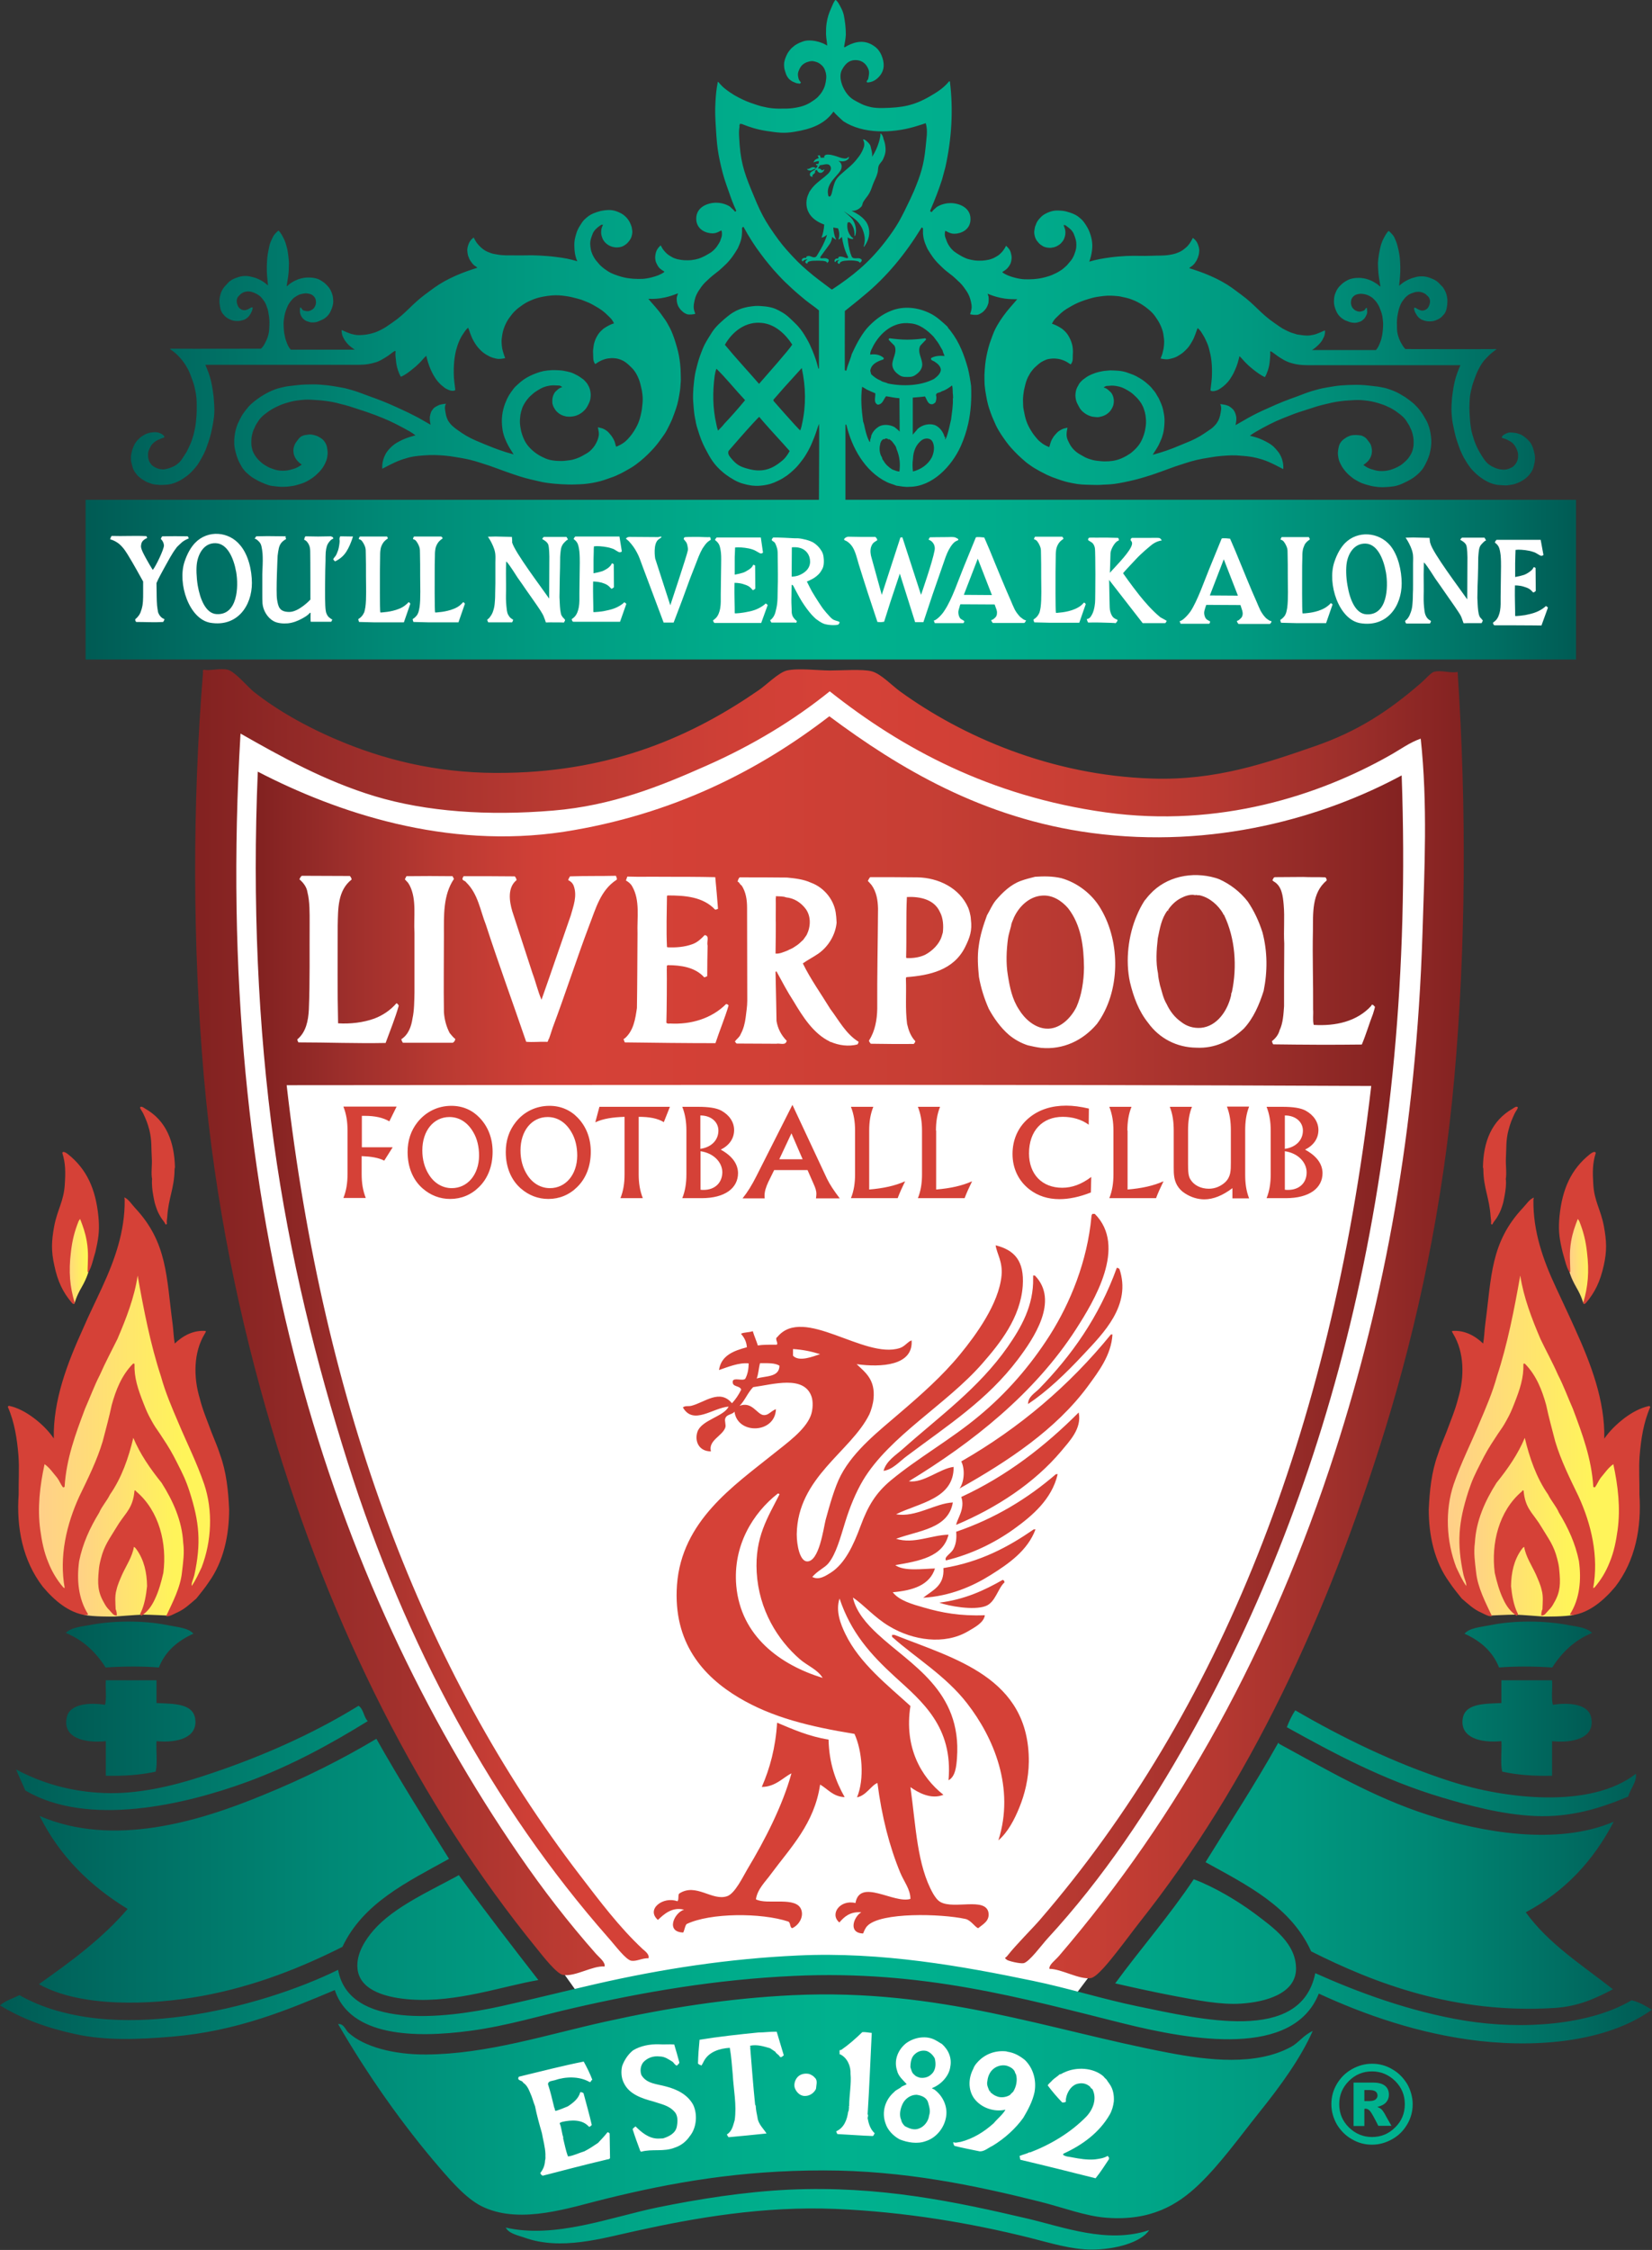 <?xml version="1.0" encoding="utf-8"?>
<!-- Generator: Adobe Illustrator 21.1.0, SVG Export Plug-In . SVG Version: 6.00 Build 0)  -->
<svg version="1.1" id="Layer_1" xmlns="http://www.w3.org/2000/svg" xmlns:xlink="http://www.w3.org/1999/xlink" x="0px" y="0px"
	 viewBox="0 0 841.4 1145.3" style="enable-background:new 0 0 841.4 1145.3;" xml:space="preserve">
<rect x="0" y="0" width="841.4" height="1145.3" fill="#333333" stroke="none"/>
<style type="text/css">
	.st0{fill-rule:evenodd;clip-rule:evenodd;fill:#FFFFFF;}
	.st1{fill-rule:evenodd;clip-rule:evenodd;fill:url(#SVGID_1_);}
	.st2{fill-rule:evenodd;clip-rule:evenodd;fill:url(#SVGID_2_);}
	.st3{fill-rule:evenodd;clip-rule:evenodd;fill:url(#SVGID_3_);}
	.st4{fill-rule:evenodd;clip-rule:evenodd;fill:#D54137;}
	.st5{fill-rule:evenodd;clip-rule:evenodd;fill:url(#SVGID_4_);}
	.st6{fill-rule:evenodd;clip-rule:evenodd;fill:url(#SVGID_5_);}
	.st7{fill-rule:evenodd;clip-rule:evenodd;fill:url(#SVGID_6_);}
	.st8{fill-rule:evenodd;clip-rule:evenodd;fill:url(#SVGID_7_);}
	.st9{fill-rule:evenodd;clip-rule:evenodd;fill:url(#SVGID_8_);}
	.st10{fill-rule:evenodd;clip-rule:evenodd;fill:url(#SVGID_9_);}
	.st11{fill-rule:evenodd;clip-rule:evenodd;fill:url(#SVGID_10_);}
	.st12{fill-rule:evenodd;clip-rule:evenodd;fill:url(#SVGID_11_);}
	.st13{fill-rule:evenodd;clip-rule:evenodd;fill:#00B18E;}
</style>
<g>
	<path class="st0" d="M110.6,356.8l-5.4,85c0,0,5.4,156,21.8,219.4c16.4,63.4,68.8,202.1,76.4,219.5c7.7,17.5,90.8,133.8,90.8,133.8
		s64-15.5,124.1-15.5c68.4,0,129.2,16.7,129.2,16.7l66.4-88.2c0,0,74.2-115.7,98.2-238c24.1-122.3,24.1-318.8,24.1-318.8
		s-105.9,38.3-141.9,38.3c-36,0-170.4-61.2-170.4-61.2s-80.6,57.8-171.3,57.8C161.9,405.9,110.6,356.8,110.6,356.8L110.6,356.8
		L110.6,356.8z"/>
	<linearGradient id="SVGID_1_" gradientUnits="userSpaceOnUse" x1="99.363" y1="673.882" x2="745.429" y2="673.882">
		<stop  offset="5.618000e-03" style="stop-color:#832221"/>
		<stop  offset="0.13" style="stop-color:#9C2E2B"/>
		<stop  offset="0.285" style="stop-color:#BA3A32"/>
		<stop  offset="0.414" style="stop-color:#CE3F36"/>
		<stop  offset="0.5" style="stop-color:#D54137"/>
		<stop  offset="0.608" style="stop-color:#D14036"/>
		<stop  offset="0.71" style="stop-color:#C63E34"/>
		<stop  offset="0.809" style="stop-color:#B53831"/>
		<stop  offset="0.906" style="stop-color:#9D2F2B"/>
		<stop  offset="1" style="stop-color:#832221"/>
	</linearGradient>
	<path class="st1" d="M103.8,340.9c3.1,0.7,8.3-0.9,12.1,0c3.8,0.9,10.1,8.6,13.3,11.2c13.4,10.6,30,19.5,46.9,26.3
		c23.7,9.5,50.6,15.7,82.2,15c54.5-1,94.6-18.9,128.3-42.2c3.9-2.7,10-8.9,14.2-9.9c5.7-1.3,16,0,22,0c6,0,16.4-0.8,21.1,0.4
		c4.7,1.2,10.2,7.1,14.6,10.3c31.5,22.8,76.8,42.7,128.3,44.3c32.4,1.1,58.1-7.9,82.7-16.4c22.1-7.6,38.1-18.2,54.3-32.3
		c1.9-1.6,5-5.2,6.5-5.6c3.8-1.1,8.7,0.9,12.1,0c4.6,68.6,4.2,140.7-1.7,206.7c-5.7,64.4-18.6,125-35.3,179.1
		c-29.5,95.3-69,180-124.9,250.6c-3.7,4.7-7.1,9.4-11.6,15.1c-3.3,4.2-10.1,12.9-13.3,13.4c-5.9,0.9-15-4.7-21.1-4.7
		c-0.3-2.1,2.8-4.2,4.8-6.5c61.1-71.2,108.3-156.1,140.8-257.1c24.9-77.3,41.2-163,44.4-263.5c1-32.4,2.7-65.9-0.9-99.1
		c-5.6,1.9-10.5,5.6-15.9,8.6c-35.4,20-86.4,37-144.7,28.9c-58.7-8.2-103.7-32.5-140.4-61.6c-18.1,14.6-39.1,27.4-62.9,37.9
		c-23.4,10.4-47.9,20.3-77.9,22.8c-33.4,2.8-64.6,0.6-90.9-7.3c-25.4-7.7-47.5-20-68.4-31.9C108,617.5,168.2,804.3,264.4,944.2
		c12.3,17.9,24.9,34.2,39.2,50.4c1.6,1.8,4.9,4.3,4.3,6.4c-6.2-0.5-14.8,5.3-21.1,4.3c-3.2-0.5-10-9.2-13.3-13.3
		c-59.7-73.3-104.9-163.3-135.2-265.2c-16.2-54.5-28.9-114.8-34.5-179.1c-5.7-66.1-5.9-138-0.4-205.4
		C103.3,341.6,103.3,341,103.8,340.9L103.8,340.9L103.8,340.9z"/>
	<linearGradient id="SVGID_2_" gradientUnits="userSpaceOnUse" x1="130.289" y1="681.98" x2="714.666" y2="681.98">
		<stop  offset="5.618000e-03" style="stop-color:#832221"/>
		<stop  offset="7.607728e-02" style="stop-color:#9C2E2B"/>
		<stop  offset="0.165" style="stop-color:#BA3A32"/>
		<stop  offset="0.238" style="stop-color:#CE3F36"/>
		<stop  offset="0.286" style="stop-color:#D54137"/>
		<stop  offset="0.441" style="stop-color:#D14036"/>
		<stop  offset="0.586" style="stop-color:#C63E34"/>
		<stop  offset="0.728" style="stop-color:#B53831"/>
		<stop  offset="0.867" style="stop-color:#9D2F2B"/>
		<stop  offset="1" style="stop-color:#832221"/>
	</linearGradient>
	<path class="st2" d="M422.4,364.6c35.4,26.4,78.2,52,133.5,59.4c62.1,8.3,118.3-7.9,158-29.3c7.2,200.2-36.6,362.4-108.1,489.6
		c-20.5,36.5-43.8,71.6-72.3,102.5c-3,3.3-9.2,11.8-12.1,12.5c-1.8,0.4-7.9-1.1-8.6-1.7c-1.6-1.3-0.8-0.6,0.4-2.2
		c4.4-5.6,12.5-13.6,16.4-18.1C621,871.5,677.8,729.2,698.4,552.8c-184.2-0.9-368-0.5-552.4-0.4c18.8,164.2,69.6,298.2,149.4,402.2
		c9.9,12.9,19.9,26.3,31.9,37.5c1.1,1,3.6,2.7,3,4.7c-3.3-0.1-5.8,1.6-8.6,1.3c-2.9-0.3-8.4-7.9-12.1-12
		c-58.3-66.3-103-148.3-132.6-242c-15.8-50.1-29.4-103.8-37.5-162.3c-8.1-58.9-11-122.9-8.2-189c40,20.7,95.8,39.7,155.9,30.6
		C342.9,414.7,386.8,392,422.4,364.6L422.4,364.6L422.4,364.6z"/>
	<linearGradient id="SVGID_3_" gradientUnits="userSpaceOnUse" x1="0" y1="1006.824" x2="841.369" y2="1006.824">
		<stop  offset="0" style="stop-color:#005B54"/>
		<stop  offset="6.607613e-02" style="stop-color:#006B61"/>
		<stop  offset="0.202" style="stop-color:#008976"/>
		<stop  offset="0.326" style="stop-color:#009E83"/>
		<stop  offset="0.431" style="stop-color:#00AB8A"/>
		<stop  offset="0.506" style="stop-color:#00B18E"/>
		<stop  offset="0.604" style="stop-color:#00AD8C"/>
		<stop  offset="0.693" style="stop-color:#00A587"/>
		<stop  offset="0.779" style="stop-color:#009980"/>
		<stop  offset="0.862" style="stop-color:#008774"/>
		<stop  offset="0.943" style="stop-color:#006F63"/>
		<stop  offset="1" style="stop-color:#005B54"/>
	</linearGradient>
	<path class="st3" d="M781.9,924.4c18.3,0.8,33.3-4,47.4-9.9c1-3.9,4.5-7.5,3.9-11.6c-23.1,18-66.7,12.8-94.3,3.9
		c-29.2-9.4-55.8-22.6-79.2-36.2c-1.7,2.6-3.1,5.5-4.3,8.6c23.8,13.2,49,26.8,78.8,35.7C747.9,919,765.2,923.7,781.9,924.4
		L781.9,924.4L781.9,924.4z M20.2,924.4C30.4,944.9,46,960.1,65,971.7c-12.8,15-28.9,26.8-45.2,38.3c21,11.8,56.3,10.9,83.1,6
		c27.2-5,51.1-14.7,71.5-25c10.6-22.4,33-33,54.3-44.8c-12.6-20.1-25.2-40.2-37-61.1c-17.1,10.2-36.6,20.1-58.1,28.8
		C101.3,927.2,57.7,940.5,20.2,924.4L20.2,924.4L20.2,924.4z M667.8,993.3c32.4,16.3,73.4,32,124,28.8c12.2-0.8,20.7-4.8,29.7-9.5
		c-15.6-12.3-32.7-23-44.4-39.2c19.8-10.5,34.4-26.1,44.8-46.1c-29.1,12.5-68,5.2-94.7-3.5c-28-9-52.7-23.7-75.8-36.2
		c0-0.3-0.1-0.5-0.4-0.4c-11.7,20.9-24.6,40.6-37,60.7C635.4,959.7,657.5,970.6,667.8,993.3L667.8,993.3L667.8,993.3z M190.3,982.5
		c-3.8,4.4-9.1,11.8-8.2,19.8c1.3,11.5,15.9,14.7,27.1,15.5c23.6,1.6,46.4-6.7,65-9.9c-12.9-16.6-27.4-35.4-40.5-53.4
		C219.4,962.4,200.8,970.5,190.3,982.5L190.3,982.5L190.3,982.5z M632.1,1019.9c12.4-0.8,27.8-5,28-17.6c0.1-13-11.6-21.1-20.7-28
		c-8.8-6.6-21.3-14-31.4-17.7c-12.4,18.6-26.9,35.1-40,53c8.8,2,19.5,4.4,30.6,6.5C609.4,1018.1,621.5,1020.6,632.1,1019.9
		L632.1,1019.9L632.1,1019.9z M831,1018.2c-20.9,12.4-54.9,15.3-85.3,10.3c-27.8-4.6-54.4-14.5-75.8-24.1
		c-7.3,36.3-58.9,23.3-90.8,16.8c-17.8-3.7-35.5-9.3-53-12.9c-35.6-7.4-77-14.9-119.7-12.9c-35,1.6-69.3,6.8-103.3,14.6
		c-15.3,3.5-31.5,7.6-47.8,11.2c-30.3,6.7-77.7,11.5-83.1-18.5c-39.3,19.3-115.7,39.3-162.3,12.9c-3.4,1.7-7.2,2.8-9.9,5.2
		c11.1,6.8,23.9,11.5,38.3,14.6c15.3,3.4,31.8,2.8,49.5,1.3c32.9-2.8,58.5-13.5,82.7-23.7c7.9,23.6,40.4,24.6,69.3,20.7
		c18.6-2.5,36.6-8,52.5-11.6c35.8-8.2,72.4-14.5,112-16.3c65.4-3.1,116.3,11.3,167.5,24.1c35.3,8.8,86.8,17.7,99.9-15.1
		c22.7,10.5,51,20.6,81.8,24.1c34,3.8,67.1-0.9,87.8-15.9C838.2,1021.1,835.1,1019.2,831,1018.2L831,1018.2L831,1018.2z
		 M595.1,1044.9c-61.4-11.7-116.5-32.8-191.2-29.3c-33.3,1.6-64.4,6.6-95.2,13.4c-30.4,6.7-60.5,16.6-91.7,16.8
		c-16.4,0.1-31.7-3.9-39.6-11.2c-1.4-1.3-2.3-4.6-5.2-4.3c14.7,25.4,32.8,51.3,52.1,73.6c6.4,7.4,14.1,16.2,22.4,19.8
		c19.2,8.5,43.6,0,61.2-4.3c34.3-8.5,69-14.6,111.5-14.6c41.1,0,77.4,7.7,110.2,15.9c11.6,2.9,23.2,7.4,34,8.2
		c22.5,1.7,36.1-6.5,46.9-16.8c10.9-10.4,20.7-24.1,31-37c10.7-13.3,21-27.5,27.1-41.3c-5,2.4-7.2,6.1-11.2,8.2
		C639.6,1051.6,615.4,1048.8,595.1,1044.9L595.1,1044.9L595.1,1044.9z M523.2,1129.3c-36.8-8.6-75.3-16.8-121.4-14.7
		c-23,1.1-46,4.8-66.7,9c-24.2,5-52.4,16.1-77.5,10.3c1.5,3,6,3.9,9.5,5.1c18.6,6.7,39.4,0.4,56.8-3.4c30.3-6.7,65-12.7,101.6-11.2
		c35.6,1.5,68.8,7.2,98.6,14.6c11.1,2.8,21.6,6.1,31.9,6.1c12,0,25.1-3.6,29.3-9.9C564,1142.3,541.6,1133.6,523.2,1129.3
		L523.2,1129.3L523.2,1129.3z M125.7,907.1c23-8.4,43.6-19.9,61.6-31c-2.1-2.1-2.1-6.2-4.7-7.8c-23,14.2-50.3,26.5-80.5,36.2
		c-14.2,4.6-32,8.9-49.1,8.2c-17.4-0.7-32.1-5.2-44.8-12c1.5,3.7,3.2,7.2,4.7,10.7C44.7,930.2,94,918.7,125.7,907.1L125.7,907.1
		L125.7,907.1z"/>
	<path class="st4" d="M229.9,562.9c-6.9,0-13,3-17.3,8.4c-3.3,4.2-5,9.2-5,15.1c0,7.7,2.7,14.2,7.6,18.5c4.1,3.6,8.9,5.4,14.1,5.4
		c5.6,0,10.7-2.1,14.7-6.1c4.5-4.4,6.9-10.7,6.9-17.9c0-6.9-2.3-12.8-6.6-17.3C240.6,565.1,235.7,562.9,229.9,562.9L229.9,562.9
		L229.9,562.9z M230.1,604.8c-4.7,0-8.9-2.5-11.6-6.8c-2.3-3.6-3.4-7.8-3.4-12.4c0-10.1,5.8-17,13.8-17c5,0,9.3,2.7,12.2,7.8
		c1.9,3.2,2.9,7.3,2.9,11.9C243.9,598.1,238,604.8,230.1,604.8L230.1,604.8L230.1,604.8z M279.9,562.9c-6.9,0-13.1,3-17.3,8.4
		c-3.3,4.2-5,9.2-5,15.1c0,7.7,2.7,14.2,7.6,18.5c4.1,3.6,8.9,5.4,14.1,5.4c5.6,0,10.7-2.1,14.7-6.1c4.5-4.4,6.9-10.7,6.9-17.9
		c0-6.9-2.3-12.8-6.6-17.3C290.6,565.1,285.6,562.9,279.9,562.9L279.9,562.9L279.9,562.9z M280.1,604.8c-4.7,0-8.9-2.5-11.6-6.8
		c-2.3-3.6-3.4-7.8-3.4-12.4c0-10.1,5.8-17,13.8-17c5,0,9.3,2.7,12.2,7.8c1.9,3.2,2.9,7.3,2.9,11.9
		C293.9,598.1,288,604.8,280.1,604.8L280.1,604.8L280.1,604.8z M303.2,571.3c4-1.9,8.9-2.6,14.9-2.8v29.3c0,4.4-0.6,8.4-2.1,12.1
		h11.4c-1.5-3.8-2.1-7.7-2.1-12.1v-29.3c5.3,0,9.5,0.7,12.8,2.7l3.1-7.8h-35.9L303.2,571.3L303.2,571.3z M367.1,585.2
		c4.4-2.2,6.8-5.7,6.8-10c0-3.9-2.3-7.5-6.4-9.8c-2.5-1.4-6.5-2-12-2l-8,0c1.5,3.8,2.1,7.7,2.1,12.1v22.3c0,4.4-0.6,8.4-2.1,12.1
		h9.8c12.1,0,18.6-5.2,18.6-12.8C375.8,592.4,372.9,588.4,367.1,585.2L367.1,585.2L367.1,585.2z M356.7,567.8c5.6,0,9.2,3.4,9.2,7.7
		c0,4.8-3.5,8.5-9.2,9.3V567.8L356.7,567.8z M358.3,605.7c-0.5,0-1,0-1.5-0.1v-19.6c6.8,1,11.1,5.7,11.1,10.8
		C367.8,602.1,364.1,605.7,358.3,605.7L358.3,605.7L358.3,605.7z M403.6,562.4l-18.3,36.2c-2.3,4.6-4.6,8.3-7.1,11.4h11.3
		c-0.1-0.4-0.1-0.9-0.1-1.4c0-2.1,0.7-4.3,1.9-6.9l3-6.1h17l3.2,7.3c0.7,1.6,1.3,3,1.3,4.9c0,0.6-0.1,1.3-0.2,2.2h12.1
		c-2.9-3.8-5.1-7.1-6.5-10L403.6,562.4L403.6,562.4z M396.9,590.1l6.2-13.2l5.7,13.2H396.9L396.9,590.1z M442.7,575.5
		c0-4.4,0.6-8.4,2.1-12.1l-11.4,0c1.5,3.8,2.1,7.7,2.1,12.1v22.3c0,4.4-0.6,8.4-2.1,12.1h23.8c1-2.7,2.3-5.5,3.8-8.6
		c-5.1,2.3-11.1,3.6-18.3,4.2V575.5L442.7,575.5z M476.7,575.5c0-4.4,0.6-8.4,2.1-12.1l-11.3,0c1.5,3.8,2.1,7.7,2.1,12.1v22.3
		c0,4.4-0.6,8.4-2.1,12.1h23.8c1-2.7,2.3-5.5,3.8-8.6c-5.1,2.3-11.1,3.6-18.3,4.2V575.5L476.7,575.5z M524.1,587.1
		c0-11.5,6.8-18.6,17.2-18.6c4.9,0,9.5,1.3,13.2,4l0.1-8.2c-4.3-1-8.1-1.5-11.5-1.5c-7.5,0-13.7,2-18.6,5.9
		c-5.7,4.5-8.8,11.1-8.8,18.7c0,7.4,3.1,13.8,8.7,18.1c4.3,3.3,9.4,4.9,15.2,4.9c4.8,0,10.2-1.1,16-3.4l0.2-7.9
		c-4.9,3.7-9.7,5.5-14.8,5.5C530.8,604.6,524.1,597.8,524.1,587.1L524.1,587.1L524.1,587.1z M574.2,575.5c0-4.4,0.6-8.4,2.1-12.1
		l-11.3,0c1.5,3.8,2.1,7.7,2.1,12.1v22.3c0,4.4-0.6,8.4-2.1,12.1h23.8c1-2.7,2.3-5.5,3.8-8.6c-5.1,2.3-11.1,3.6-18.3,4.2V575.5
		L574.2,575.5z M636.2,563.3h-11.3c1.5,3.8,2,7.7,2,12.1v16.2c0,4.3,0,7.4-2.9,10.2c-2.3,2.1-5.2,3.3-8.3,3.3c-4,0-7.5-1.7-9.3-4.6
		c-1.2-1.7-1.3-4.4-1.3-8.2v-16.8c0-4.4,0.5-8.4,2-12.1l-11.3,0c1.5,3.8,2,7.7,2,12.1V593c0,0.4,0,0.9,0,1.4c0,3.2,0.1,6,1.7,8.9
		c1,1.7,2.3,3.1,4.1,4.2c3.1,2,6.5,3,9.8,3c4.5,0,9.3-1.9,14.3-5.7v5.2h8.5c-1.5-3.8-2-7.7-2-12.1v-22.3
		C634.2,571,634.7,567.1,636.2,563.3L636.2,563.3L636.2,563.3z M664.7,585.2c4.4-2.2,6.8-5.7,6.8-10c0-3.9-2.3-7.5-6.4-9.8
		c-2.5-1.4-6.5-2-12-2l-8,0c1.5,3.8,2.1,7.7,2.1,12.1v22.3c0,4.4-0.6,8.4-2.1,12.1h9.8c12.1,0,18.7-5.2,18.7-12.8
		C673.5,592.4,670.6,588.4,664.7,585.2L664.7,585.2L664.7,585.2z M654.4,567.8c5.6,0,9.2,3.4,9.2,7.7c0,4.8-3.5,8.5-9.2,9.3V567.8
		L654.4,567.8z M656,605.7c-0.5,0-1,0-1.6-0.1v-19.6c6.8,1,11.1,5.7,11.1,10.8C665.5,602.1,661.8,605.7,656,605.7L656,605.7
		L656,605.7z M185.7,568c5.3,0,9.4,0.9,12.6,2.8l3.7-7.5h-27.1c1.5,3.8,2.1,7.7,2.1,12.1v22.3c0,4.4-0.6,8.4-2.1,12.1h11.4
		c-1.5-3.8-2.1-7.7-2.1-12.1l0-9.2c4.8,0.2,8.6,0.8,11.5,2.3l4.3-6.8h-15.7V568C184.7,568,185.3,568,185.7,568L185.7,568L185.7,568z
		"/>
	<g>
		<linearGradient id="SVGID_4_" gradientUnits="userSpaceOnUse" x1="32.537" y1="639.437" x2="45.118" y2="639.437">
			<stop  offset="0" style="stop-color:#FFCF89"/>
			<stop  offset="0.843" style="stop-color:#FFF45A"/>
		</linearGradient>
		<path class="st5" d="M45.1,647.2c0,0-0.7,3.1-3.5,8c-2.9,4.9-3.7,8.5-3.7,8.5l-3.4-7.8l-2-18.4l6.5-22.2l6.1,6.4V647.2L45.1,647.2
			z"/>
		<linearGradient id="SVGID_5_" gradientUnits="userSpaceOnUse" x1="36.65" y1="770.515" x2="98.387" y2="770.515">
			<stop  offset="0" style="stop-color:#FFCF89"/>
			<stop  offset="0.843" style="stop-color:#FFF45A"/>
		</linearGradient>
		<path class="st6" d="M58.1,822.9c0,0-11.3,0.1-15.1-0.9c-3.8-1.1-6.4-25.3-6.4-25.3l10.8-38.4l18.4-40.2l12.1,21.8L93,760.8
			l5.4,23.2l-4.9,21.9l-7.3,16.5c0,0-10-0.5-13.5-0.5C69.2,822,58.1,822.9,58.1,822.9L58.1,822.9L58.1,822.9z"/>
		<path class="st4" d="M88.9,595.4c-0.1,9.4-3.1,14.4-3.7,23.8c-0.1,1.5-0.4,2.4-0.2,3.8c-0.2,0.2-0.5,0.5-0.7,0.2
			c-0.8-1.6-1.7-2.3-2.6-3.9c-1.1-1.9-1.6-3-2.3-5.1c-0.7-2-0.9-3.3-1.3-5.4c-0.6-3.2-0.8-6-0.7-8.4c0,0,0.1,0,0.1,0
			c-0.7-3.2,0.1-7.4-0.2-11.1c-0.3-4.6,0.1-8.7-1.2-14c-0.9-3.5-1.7-5.4-3.2-8.6c-0.5-1-1.9-2.8-1.5-3.1c0.6-0.7,1.9,0.3,2.5,0.7
			c10.8,6.1,14.9,16.9,15.2,29.9C89,594.7,88.9,594.9,88.9,595.4L88.9,595.4L88.9,595.4z"/>
		<path class="st4" d="M34.6,587.5c9.7,7.7,14.1,17.9,15.5,31.5c0.6,6.4,0.3,10.2-1.1,16.4c-0.3,1.5-0.5,2.4-1,3.9
			c-0.9,3.1-1.4,5.5-2.7,7.8c-0.3,0.5-0.7,0.7-0.7,0.1c0.1-5.1,0.6-9.4-0.4-15.3c-0.8-4.6-2-7.8-3.4-11.4c-0.2,0.2-0.5,0.6-0.8,1.2
			c-2,5.1-3.2,9.5-3.9,15.8c-1.2,9.9-0.5,17.5,1.9,25.5c0.1,0.8-0.5,1.1-1.3,0.3c-4.7-5.5-7.3-11-9-19c-1.7-7.6-1.5-12.4-0.1-20.1
			c1.6-8.5,4.9-12.7,5.4-21.3c0.4-6.2,0.4-10.7-1.2-15.8c-0.1-0.4,0-0.5,0.3-0.7C33,586.2,34.3,587.3,34.6,587.5L34.6,587.5
			L34.6,587.5z"/>
		<path class="st4" d="M68.8,614.9c16.5,17.6,15.9,35,19.1,58.9c0.5,3.9,0.5,6.8,1.1,10.1c4.3-4.1,9.6-6.9,15.8-6.4
			c0.1,0.5-0.2,0.9-0.5,1.4c-5.8,9.5-5.8,22.1-2.6,32.8c1.5,6,3.9,11.6,6,17.3c1.5,3.9,3.2,7.6,4.4,11.5c3.2,8.7,4.2,18.5,4.6,27.9
			c0,12.8-2.7,26.3-10.4,37c-1.9,2.9-4.1,5.5-6.3,8.3c-3.2,2.7-6,5.5-10,7.2c-1.7,0.8-3.6,2-5.4,1.8c3.2-6.9,7.3-14.5,8.1-22.5
			c0.6-5.2,1.3-9.8,0.6-15c-0.6-11-5.1-21.1-11-30.4c-5.8-7.2-11-14.7-14.4-22.9C65.5,742,62,752.2,56,760.8
			c-1.6,3.3-4.1,5.9-5.5,9.2c-4.7,7.7-8.4,15.7-10.2,24.7c-1.3,9.5-0.4,19.1,4.5,26.9c0.1,0.4-0.4,0.3-0.6,0.5l-0.3-0.2l-0.2,0.3
			c-8.8-1.3-16.1-7.6-21.9-14.5c-10.3-13.4-13.5-30.2-12.3-47C9.4,754,9.9,747.5,9.4,741c-0.7-8.6-2-17.1-5.4-24.8
			c0-0.3,0.4-0.6,0.6-0.6c4.6,1,8.7,3.3,12.6,6.2c4.1,3.1,7.4,6.4,10.2,10.4c-0.4-19.4,6.9-38.3,14.9-55.9
			c3.1-7.2,6.6-14.2,9.8-21.2c6.4-13.9,11.6-28.4,11.4-44.4c0-0.5-0.2-0.7-0.1-1.2C65.6,610.6,66.8,612.7,68.8,614.9L68.8,614.9
			L68.8,614.9z"/>
		<linearGradient id="SVGID_6_" gradientUnits="userSpaceOnUse" x1="19.765" y1="728.989" x2="107.063" y2="728.989">
			<stop  offset="0" style="stop-color:#FFCF89"/>
			<stop  offset="0.843" style="stop-color:#FFF45A"/>
		</linearGradient>
		<path class="st7" d="M70.1,649.3c3.1,17.4,6.5,35,11.9,51.4c2.2,8,5.5,15.7,8.8,23.4c4.4,10.5,9.4,20.3,13.2,31.4
			c4.5,13.4,3.8,29-1.3,42.3c-1.6,3.3-3,6.6-5.1,9.5c-0.1-1.9,0.9-3.4,1.4-5.6c3.5-16.3,2.6-26.8-2.5-42.6
			c-1.9-5.8-3.4-8.8-6.2-14.3c-2.6-5.2-4.3-8.1-7.5-12.9c-0.5-0.8-0.8-1.2-1.3-2c-1.8-2.6-2.9-4.1-4.4-6.9c-1.8-3.2-2.6-5.1-3.9-8.4
			c-3-7.6-4.9-13.3-4.7-20.3c-0.1-0.3-0.6-0.2-0.8-0.1c-5.8,5.9-8.7,13.4-10.8,21c-1.3,6.2-3,12.3-4.6,18.5
			c-2.9,9.7-7.5,18.9-11.9,28c-6.5,14.2-10.4,30.6-7.4,46.9c-0.1-0.1-0.1-0.3-0.2-0.4c-0.1,0-0.3,0-0.4,0c-3.4-3.9-6-8.3-7.8-12.9
			c-2.2-5.2-3.3-10.8-4.1-16.6c-1.5-11.1-0.2-22.4,2.2-33.4c2.7,1.9,4.4,4.6,6.4,6.9c1.2,1.6,1.8,3.4,3,4.9c0.3,0,0.6,0,0.8-0.3
			c0.9-14.4,5.6-26.9,10.4-39.7c2.5-5.6,4.7-11.7,7.6-17.3c2.8-6.4,5.9-12.1,8.9-18.2C64.2,671.3,68.5,660.4,70.1,649.3L70.1,649.3
			L70.1,649.3z"/>
		<path class="st4" d="M69.4,759.2c11.8,10,15.7,26.6,13.8,41.4c-1.1,4.8-2.3,9.2-4.4,13.6c-1.6,3.4-3.6,6.2-6.8,8.3
			c-0.2-0.5-1-0.8-0.4-1.4c2-4.1,2.8-9,3.3-13.7c-0.1-6.9-1.5-13.3-5.3-18.6c-0.4-0.6-0.8-1.1-1.4-1.4c-0.8,5-3.9,9.5-6,14.1
			c-1.1,2.6-2.3,5.1-2.9,7.9c-0.9,3-0.5,6.6-0.4,9.7c0.5,1.1,0.6,2.2,0.6,3.2c-1.7,0.3-2.5-1.4-3.8-2.7c-1.3-1.3-1.9-2.2-2.8-3.9
			c-3.2-5.5-3.2-9.8-2.6-16.2c0.2-2.4,0.5-3.8,1.1-6.1c1.7-6.8,4.4-10.1,8-16.1c3.6-6.1,7.2-8.5,8.6-15.1c0.3-1.3,0.5-3.4,0.5-3.4
			C69,758.3,69.1,759,69.4,759.2L69.4,759.2L69.4,759.2z"/>
	</g>
	<linearGradient id="SVGID_7_" gradientUnits="userSpaceOnUse" x1="44.361" y1="167.877" x2="803.473" y2="167.877">
		<stop  offset="0" style="stop-color:#005B54"/>
		<stop  offset="6.607613e-02" style="stop-color:#006B61"/>
		<stop  offset="0.202" style="stop-color:#008976"/>
		<stop  offset="0.326" style="stop-color:#009E83"/>
		<stop  offset="0.431" style="stop-color:#00AB8A"/>
		<stop  offset="0.506" style="stop-color:#00B18E"/>
		<stop  offset="0.604" style="stop-color:#00AD8C"/>
		<stop  offset="0.693" style="stop-color:#00A587"/>
		<stop  offset="0.779" style="stop-color:#009980"/>
		<stop  offset="0.862" style="stop-color:#008774"/>
		<stop  offset="0.943" style="stop-color:#006F63"/>
		<stop  offset="1" style="stop-color:#005B54"/>
	</linearGradient>
	<path class="st8" d="M425.9,121.9c-0.9-1.4-1.4-4.2-1.5-6.1c0.8,0.2,1.6,0.3,2.4,0.4c0.7,1.7,0.9,3.7,0.3,5.5
		c0,0.1-0.1,0.2-0.1,0.3c0.4-0.2,0.9-0.4,1.1-0.8c0.3-0.2,0.4-0.4,0.7-0.6c0.5,3.2,1.3,6.4,2.7,9.3c0.1,0.4,0.6,0.8,0.4,1.3
		c-0.1,0.1-0.2,0.2-0.4,0.2c-0.2,0-0.4,0-0.6-0.1c-0.5-0.1-1-0.3-1.5-0.5c-0.7-0.1-1.8-0.5-2.4,0.2c-0.1,0.2-0.1,0.4,0,0.6
		c-0.2,0-0.5,0-0.7,0c-0.6,0-1,0.3-1.2,0.8c-0.1,0.2-0.1,0.6,0,0.8c0.1,0.1,0.3,0.2,0.4,0.2c0,0,0.1-0.1,0.1-0.2
		c0.3-0.7,1-0.7,1.7-0.8c0,0,0.1,0.1,0.1,0.1c-0.2,0.2-0.4,0.3-0.6,0.4c-0.2,0.3-0.3,0.6-0.1,0.9c0.1,0.3,0.4,0.5,0.7,0.5
		c0.1,0,0.1,0.1,0.2,0c0-0.2,0.1-0.5,0.3-0.7c0.8-0.7,1.8-0.8,2.8-0.9c1.9-0.2,4.1-0.2,5.9,0.2c0.4,0.1,0.4,0.1,0.6,0.2
		c0.3,0.1,0.5,0.3,0.6,0.6c0.2,0,0.3,0,0.4-0.1c0.4-0.3,0.8-0.8,0.7-1.3c-0.1-0.1-0.1-0.2-0.3-0.4c-0.7-0.5-1.6-0.5-2.5-0.4
		c-0.6,0-1.3,0-1.8-0.3c-0.7-0.5-0.7-1.4-1.1-2.1c-0.8-2.7-1.3-5.4-1.5-8.3c0.6,0.5,1.3,0.7,2,0.8c0.4,0.1,0.8,0.1,1-0.2
		c-0.3-0.3-0.8-0.6-1.1-0.9c-1.7-1.9-2.4-4.6-1.9-7.2c0.9-0.2,0.9-0.5,1.9,0.7c0.5,0.7,0.8,1.4,1.1,2.1c0.4,1.2,0.6,2.6,0.5,3.9
		c0,0,0.1,0.1,0.2,0.1c0.2-0.1,0.2-0.4,0.3-0.6c0.7-2.7,0-5.6-1.5-7.8c-1.3-1.7-3-2.9-4.5-4.2c3,2,6.6,4.3,8,6.4
		c0.9,1.3,1.4,2.1,1.9,3.6c1,2.8,1.1,5.1,0.4,7.6c0,0.2-0.1,0.3-0.1,0.5c0.3,0.1,0.4-0.3,0.5-0.4c0.7-1.1,1.4-2.3,1.8-3.6
		c1.1-3.3,0.5-7.1-1.8-9.6c-1.7-2-4.2-3.5-6.7-4.7c0.4,0,0.7,0,1.1,0c1.4-0.2,2.6-0.8,3.6-1.8c1-0.8,0.7-1.8,1.4-2.9
		c1.1-1.8,2.1-2.6,3.1-4.5c0.9-1.7,1.1-2.7,1.8-4.5c0.9-2.3,1.7-3.4,2.3-5.8c0.3-1.3,0.1-2,0.5-3.3c0.6-1.5,1.6-2,2.3-3.5
		c1.1-2.4,1.5-4.1,1.1-6.8c-0.1-1.1-0.6-2.7-0.9-3.4c-0.1-0.9-0.5-1.9-1.1-2.6c-0.1-0.1-0.2-0.2-0.4-0.2c-0.1,0-0.1,0.1-0.1,0.2
		c0.1,0.7-0.1,1.3-0.2,1.9c-0.1,0.8-0.4,1.6-0.6,2.4c-0.8,2.6-1.9,5-3.4,7.3c0-0.5,0-1.2,0-1.7c-0.1-0.9-0.3-1.4-0.5-2.4
		c-0.2-0.7-0.2-1.1-0.5-1.8c-0.7-1.4-2.7-2.8-2.7-2.7c-0.2-0.2-0.5-0.3-0.8-0.2c-0.1,0-0.1,0.1-0.1,0.2c0.6,0.9,0.7,2.2,0.5,3.2
		c-0.7,2.6-2.2,4.9-4,7c-2.3,2.9-5.3,5-8,7.5c-0.4,0.4-0.8,0.7-1.1,1.1c-1.1,1.1-1.8,2.5-2.2,3.9c-0.5,1.5-0.8,3.1-1.2,4.6
		c-0.1,0.4-0.3,0.7-0.4,1c-0.2,0.3-0.4,0.6-0.8,0.6c-0.4-0.1-0.6-0.5-0.6-0.9c-0.7-3,0.8-5.7,2.6-7.9c1.2-1.5,2.7-2.9,3.7-4.5
		c0.6-1,0.8-2.6,0.2-3.6c-0.2-0.5-0.7-0.9-1.1-1.1c-0.1,0-0.1-0.1,0-0.1c0.4-0.1,0.7,0.1,1.1,0.1c0.9,0.1,1.9,0,2.7-0.4
		c0.5-0.3,1.1-0.6,1.3-1.2c0.1-0.2,0.1-0.5-0.1-0.7c-0.2-0.1-0.1,0.2-0.2,0.3c-0.4,0.4-1,0.6-1.7,0.6c-1.5-0.1-2.8-0.6-4.2-1.1
		c-1-0.3-1.9-0.6-3-0.8c-1.1-0.1-2.5-0.4-3.2,0.6c-0.2,0.3-0.1,0.5,0,0.8c-0.6,0.1-1.2,0.1-1.9,0.1c-0.1-0.4-0.3-0.9-0.5-1.3
		c-0.4,0.1-0.7,0.2-1.1,0.2c0.3,0.4,0.5,0.8,0.6,1.3c-0.9,0.3-1.8,0.6-2.3,1.4c-0.1,0.2-0.3,0.5-0.3,0.8c0.8-0.4,1.7-0.6,2.7-0.7
		c0,0.5-0.1,1-0.3,1.4c-0.4,0.1-0.8,0-1.2,0.1c0,0.1,0,0.1,0,0.2c0,0.5,0.6,0.4,0.9,0.6c-0.2,0.5-0.5,1-0.9,1.4
		c-0.4-0.3-0.8-0.6-1.3-0.6c-1-0.1-1.7,0.7-2.6,0.9c-0.2,0.1-0.4-0.1-0.6-0.1c0,0.2,0.1,0.5,0.3,0.6c0.2,0.1,0.3,0.2,0.5,0.2
		c0.2,0.1,0.6,0.1,0.9,0.1c0.7,0,1.1-0.5,1.8-0.7c0.3-0.1,0.5-0.2,0.8-0.1c0,0.2-0.2,0.3-0.4,0.4c-0.9,0.6-1.9,0.9-2.4,1.8
		c-0.1,0.4-0.2,0.8,0,1.2c0.3,0.4,0.8,0.7,1.3,0.6c0-0.1,0-0.1-0.1-0.2c-0.2-0.7,0.5-1.1,1-1.5c0.3-0.3,0.5-0.8,0.3-1.3
		c0.3-0.2,0.6-0.4,0.9-0.6c0.2,0.4,0.4,0.9,0.8,1.2c0.4,0.4,1.1,0.5,1.7,0.3c0.6-0.3,1.4-1,1.3-1.8c-0.3,0.3-0.8,0.6-1.2,0.6
		c-0.2-0.2-0.4-0.4-0.6-0.6c-0.4-0.3-1-0.4-1.5-0.3c0.4-0.5,0.8-1.1,1.1-1.7c0.8-0.1,1.5-0.2,2.4-0.4c1-0.2,2.2-0.2,2.8,0.7
		c0.1,0.1,0.2,0.4,0.3,0.6c0.4,1.2-0.3,2.3-1.1,3.2c-2.9,2.9-6.7,4.9-9.1,8.5c-0.4,0.5-0.8,1.1-1,1.8c-1.5,2.8-1.6,6.7-0.1,9.5
		c1.4,2.9,4.4,4.9,7.2,6c0.3,0.1,0.6,0.2,0.8,0.3c-0.1,2-0.6,4.9-1.4,6.6c1.1,0,2-0.8,2.8-1.4c-0.3,1.3-0.7,2.2-1.3,3.6
		c-1.2,2.8-2.4,4.6-3.7,6.8c-0.2,0.4-0.5,0.8-1,1c-1.3,0.4-2.2-0.7-3.5-0.6c-0.6,0.1-0.8,0.2-1,0.4c-0.1,0.2-0.1,0.4,0,0.6
		c-0.7-0.1-1.5-0.1-2,0.4c-0.2,0.2-0.4,0.6-0.3,0.9c0.1,0.2,0.2,0.4,0.5,0.5c0.3-0.6,0.9-0.8,1.5-1c0.3,0,0.5-0.1,0.8,0
		c0,0,0,0.1,0,0.1c-0.3,0.1-0.5,0.3-0.7,0.5c-0.2,0.2-0.4,0.6-0.3,0.9c0.2,0.4,0.6,0.6,1.1,0.5c0,0,0-0.1,0-0.1
		c-0.1-0.5,0.4-0.7,0.8-0.9c1.2-0.4,2.6-0.4,3.9-0.4c1.1,0,2.2,0,3.3,0.1c0.7,0.1,1.3,0.2,1.8,0.6c0.1,0.1,0.1,0.3,0,0.4
		c0.1,0.1,0.3,0,0.5-0.2c0.4-0.3,0.5-0.7,0.5-1.1c0-0.4-0.4-0.7-0.8-0.8c-0.1,0-0.1,0-0.2-0.1c-0.8-0.3-1.7-0.1-2.6-0.1
		c-0.3,0-0.6,0-0.7-0.3c-0.1-0.2,0-0.3,0.1-0.5c1.5-2.2,3.2-4.3,4.7-6.5c0.7-1.1,1.2-2.4,1.2-3.6c0.5,0.5,1.1,0.9,1.7,1.2
		C425.5,121.9,425.7,122,425.9,121.9L425.9,121.9L425.9,121.9z M430.6,254.5v-38.3c0.1-0.1,0.3-0.1,0.5,0.1
		c2.7,11.4,9.3,23.6,20.6,29.1c1.6,0.8,3.2,1.1,4.8,1.8c2.1,0.3,4.4,0.8,6.6,0.6c11.8,0,21.6-10.5,26.2-20.6
		c1.6-3.6,2.9-7.4,3.8-11.4h0c1.4-6.2,1.8-12.7,1.5-19.3c-0.4-3-0.9-6-1.6-8.9c-1.9-6.8-4.3-13.3-8.8-19.1c-0.5-0.8-1.3-1.3-1.6-2.2
		c-2.6-2.4-5.7-5.3-8.9-6.8c-6-3-13.2-3.9-19.6-1.4c-4.8,1.8-9.2,5.2-12.8,9.3c-3.2,4-5.5,8.5-7.5,12.9c-0.7,2.8-2.1,5.4-2.7,8.3
		c-0.2,0.1-0.6,0-0.8-0.1c-0.1-10.2,0-17.8,0-30.2c3.1-2.5,6.1-4.8,9.5-7.7c11.9-9.7,21.6-21.7,29.6-34.8c0.4,0,0.6,0.3,0.7,0.5
		c0,0,0,1.6,0,2.6c0.2,2,0.4,3.1,1.1,5c0.4,1.1,1.2,2.8,1.2,2.8s2.1,3.6,3.9,5.7c1.4,1.7,2.4,2.5,3.9,4c2.4,2.3,4.2,3.2,6.6,5.5
		c1.7,1.6,2.7,2.4,4.1,4.3c2,2.7,3,4.4,3.7,7.7c0.2,1,0.3,1.5,0.3,2.5c-0.1,1.4-0.4,2.3-0.8,3.5c0.4,0.3,3.4,0.6,4.3,0.2
		c0,0,1.1-0.5,1.8-1c0.6-0.4,0.8-0.7,1.3-1.2c0.7-0.8,1.1-1.4,1.5-2.4c0.3-0.8,0.5-1.2,0.5-2.1c0.1-0.9,0.1-1.4,0-2.3
		c-0.1-0.6-0.4-1.1-0.5-1.6c2.2,0.9,3.9,1.5,6.6,2.1c3.2,0.7,5.7,0.7,8.5,0.7c-2.3,2.8-4.6,5.1-7.1,8.6c-1.2,1.7-1.9,2.7-3,4.6
		c-1.5,2.6-2.1,4.2-3.1,7c-0.7,1.8-1,2.8-1.5,4.6c-0.8,3.2-1.2,5-1.6,8.3c-0.2,2.1-0.3,3.3-0.4,5.4c0,2,0,3.1,0.1,5.1
		c0.2,2.3,0.4,3.5,0.8,5.7c0.6,3.4,1.1,5.3,2.3,8.6c0.5,1.5,0.9,2.3,1.5,3.7c0.9,2.1,1.4,3.3,2.6,5.3c0.9,1.5,1.4,2.3,2.4,3.7
		c2,2.9,3.2,4.4,5.6,6.9c1.3,1.4,2.1,2.1,3.5,3.4c1.6,1.4,2.5,2.3,4.3,3.5c1.9,1.4,3.1,2,5.2,3.2c1.3,0.7,2.1,1.1,3.5,1.8
		c2,0.9,3.2,1.4,5.3,2.1c3.1,1.1,4.8,1.6,8,2.2c3.5,0.7,5.5,0.7,9.1,0.8c2.6,0.1,4.1,0.1,6.6-0.1c2.9-0.1,4.6-0.2,7.5-0.7
		c2.2-0.4,3.3-0.6,5.5-1.1c4.5-1,7.1-1.8,11.5-3.2c7.2-2.4,9.5-3.6,16.6-5.8c4.9-1.6,7.7-2.2,12.8-3c2.3-0.4,3.6-0.6,5.9-0.8
		c4-0.3,6.3-0.5,10.3-0.1c4.2,0.3,6.6,0.7,10.6,1.9c4.4,1.4,9.4,4.3,10.7,4.9c0.1-1.5,0-2.9-0.5-4.6c-0.3-1-0.5-1.6-1-2.5
		c-0.5-0.9-0.8-1.4-1.5-2.2c-0.7-0.9-1.2-1.4-2-2.2c-0.9-0.8-1.5-1.2-2.5-1.8c-1.2-0.7-1.9-1-3.1-1.6c-2.4-1.1-4.1-1.5-6.4-2.1
		c2-1.5,3.7-2.4,6.2-3.8c5.5-3,8.5-4.3,14.2-6.5c3.5-1.4,5.5-2,9-3.1c3.4-1.1,5.3-1.8,8.8-2.6c2.9-0.7,4.5-1.1,7.4-1.5
		c2.2-0.3,3.4-0.4,5.5-0.5c2.8-0.2,4.4-0.3,7.1,0c2.9,0.3,4.4,0.6,7.2,1.4c2,0.6,3.1,1,5,1.9c2.2,1,3.4,1.8,5.4,3.3
		c0.9,0.7,1.5,1.1,2.3,1.9c1.1,1.1,1.5,1.8,2.3,3.1c0.6,0.9,0.9,1.4,1.3,2.4c0.5,0.9,0.7,1.5,1,2.5c0.5,1.8,0.7,2.9,0.7,4.8
		c0,1.2,0,1.9-0.3,3.1c-0.3,1.5-0.7,2.4-1.5,3.7c-0.9,1.5-1.6,2.2-2.8,3.3c-1.2,1.1-2,1.7-3.4,2.4c-1,0.5-1.6,0.8-2.7,1.2
		c-2,0.7-3.2,0.9-5.2,1c-2,0-3.2-0.2-5-0.8c-1.2-0.3-1.9-0.6-3-1.2c-0.7-0.4-1.1-0.7-1.7-1.1c0.8-0.6,1.5-1.1,2.3-1.9
		c0.6-0.7,0.9-1.1,1.3-1.9c0.4-0.9,0.6-1.5,0.7-2.4c0.1-0.8,0.1-1.2,0-1.9c-0.1-0.8-0.2-1.3-0.5-2.1c-0.4-0.9-0.7-1.3-1.3-2
		c-0.8-1.1-1.3-1.8-2.6-2.4c-0.9-0.5-1.5-0.5-2.5-0.6c-1-0.1-1.6-0.1-2.7,0c-0.9,0.1-1.4,0.2-2.2,0.6c-0.6,0.2-0.9,0.4-1.5,0.8
		c-0.9,0.6-1.4,0.9-2.1,1.7c-0.5,0.6-0.8,1-1.1,1.8c-0.3,0.7-0.3,1.1-0.5,1.8c-0.3,1.7-0.4,2.7-0.1,4.4c0.2,1.2,0.4,1.9,0.9,3
		c0.4,0.8,0.6,1.3,1.1,2.1c0.7,1,1.1,1.6,1.9,2.5c0.9,1,1.4,1.5,2.4,2.3c1,0.8,1.6,1.3,2.7,1.9c2.3,1.4,3.8,1.9,6.4,2.6
		c1.3,0.4,2,0.5,3.3,0.7c1.5,0.2,2.3,0.3,3.8,0.3c1.4,0,2.2-0.1,3.6-0.2c1.6-0.2,2.6-0.2,4.1-0.7c1.4-0.4,2.2-0.8,3.5-1.4
		c1.2-0.6,1.9-0.9,3.1-1.6c1.2-0.7,1.9-1.2,3-2.1c1.2-1,1.8-1.6,2.8-2.8c0.8-1,1.2-1.8,1.8-2.9c0.7-1.4,1.1-2.2,1.6-3.6
		c0.4-1.1,0.6-1.7,0.8-2.8c0.4-1.7,0.5-2.7,0.6-4.5c0-1.3,0-2.1-0.2-3.4c-0.3-2.4-0.6-3.7-1.4-5.9c-0.4-1.1-0.7-1.7-1.3-2.7
		c-1-1.8-1.6-2.8-2.9-4.5c-1-1.3-1.7-2-2.9-3.2c-1.1-1-1.8-1.5-3-2.4c-1.2-0.9-1.9-1.4-3.2-2.1c-2.1-1.3-3.4-1.9-5.8-2.8
		c-1.7-0.6-2.6-0.9-4.4-1.2c-1.8-0.4-2.8-0.5-4.7-0.7c-3.3-0.4-5.2-0.6-8.5-0.6c-3,0-4.6,0.1-7.6,0.3c-2.5,0.2-4,0.5-6.5,0.9
		c-2.5,0.4-3.9,0.7-6.4,1.4c-3.7,1-5.7,1.8-9.3,3.2c-5.9,2.1-9.2,3.4-14.9,6c-4.1,1.8-6.4,2.9-10.4,5.1c-2.5,1.4-4.1,2.4-6.3,3.6
		c0.2-1.3,0.4-1.9,0.4-3.1c0-0.7,0-1.1-0.2-1.8c-0.3-1.2-0.6-1.9-1.3-2.9c-0.5-0.6-0.9-0.9-1.6-1.4c-0.6-0.5-1-0.6-1.8-0.9
		c-1.3-0.4-3.3-0.6-3.3-0.6c0,0,0.2,0.5,0.3,0.8c0.4,1.4,0.1,2.2-0.1,3.6c-0.2,1.1-0.3,1.7-0.7,2.8c-0.3,0.8-0.5,1.3-1,2
		c-0.5,0.9-0.9,1.3-1.6,2c-1.1,1.2-1.9,1.6-3.2,2.5c-1.5,1-2.3,1.6-3.8,2.5c-3.6,2.1-5.8,2.9-9.7,4.5c-5.6,2.4-9.4,3.7-14.6,5.1
		c1.3-2.2,2.5-3.6,3.6-6.2c0.6-1.4,1-2.1,1.4-3.6c0.6-1.9,0.7-3,0.9-5c0.2-2.6,0.2-4.1-0.3-6.6c-0.4-2.4-0.9-3.8-1.9-6
		c-0.5-1.2-0.8-1.8-1.5-2.8c-0.7-1.3-1.1-1.9-2.1-3c-0.8-1.1-1.3-1.6-2.3-2.5c-2.2-2-3.6-2.9-6.2-4.3c-1.1-0.6-1.7-0.8-2.8-1.2
		c-3.1-1.2-5-1.6-8.3-1.7c-1.6-0.1-2.4-0.1-4,0.1c-1.5,0.1-2.4,0.3-3.8,0.6c-1.3,0.3-2.1,0.6-3.4,1.1c-1.6,0.7-2.5,1.1-3.9,2.2
		c-0.7,0.5-1.2,0.8-1.8,1.5c-0.7,0.7-1.1,1.2-1.5,2.1c-0.9,1.4-1.2,2.4-1.4,4c-0.1,0.8-0.1,1.3,0,2.1c0.2,1.6,0.5,2.5,1.3,3.9
		c0.7,1.4,1.2,2.3,2.3,3.3c0.7,0.6,1.1,0.9,1.9,1.4c0.7,0.4,1,0.5,1.7,0.8c1.1,0.4,1.8,0.5,3,0.6c0.9,0.1,1.4,0.1,2.2-0.1
		c1-0.2,1.6-0.4,2.5-0.8c0.8-0.4,1.2-0.7,1.9-1.3c0.7-0.6,1-1,1.5-1.8c0.4-0.7,0.6-1.1,0.9-1.9c0.2-0.7,0.2-1.2,0.3-1.9
		c0-0.8,0-1.3-0.2-2.1c-0.2-0.7-0.3-1.1-0.7-1.8c-0.4-0.7-0.7-1-1.3-1.5c-0.9-0.9-1.7-1.5-2.8-1.8c-0.3-0.3,0.3-0.4,0.5-0.5
		c0.6-0.5,1.3-0.3,2.1-0.4c1.4-0.2,2.3-0.1,3.7,0.1c2.4,0.4,3.7,1,5.9,2.3c1.2,0.7,1.9,1.2,3,2.2c1.2,1.1,1.9,1.8,2.9,3.1
		c0.7,0.9,1,1.4,1.5,2.4c0.6,1.2,0.8,2,1.2,3.3c0.3,1.2,0.4,1.9,0.5,3.1c0.2,1.9,0.1,3.1-0.2,5c-0.2,1.4-0.4,2.1-0.8,3.4
		c-1.2,3.5-2.4,5.5-5.1,8c-0.9,0.8-1.4,1.3-2.4,1.9c-1.2,0.8-1.9,1.2-3.2,1.8c-1.7,0.8-2.7,1.1-4.6,1.5c-1,0.2-1.6,0.2-2.6,0.3
		c-1.8,0.1-2.8,0.1-4.6-0.1c-1.9-0.2-3-0.3-4.8-0.9c-1.7-0.5-2.7-1-4.2-1.9c-1.8-1-2.8-1.6-4.2-3c-1.3-1.4-1.9-2.4-2.7-4.1
		c-0.4-0.8-0.6-1.2-0.8-2.1c-0.4-1.9,0-3.4,0.3-5c-0.7,0.2-1.5,0.3-2.3,0.6c-0.7,0.3-1.1,0.5-1.7,0.9c-1,0.6-1.4,1.1-2.2,2
		c-0.8,0.9-1.2,1.5-1.8,2.6c-0.7,1.4-0.8,2.4-1.3,3.8c-1.5-0.6-3-1.3-4.5-2.6c-1.1-0.9-1.6-1.5-2.5-2.6c-0.8-1-1.3-1.6-1.9-2.6
		c-2.5-3.9-3.3-6.6-4.1-11.1c-0.2-1-0.3-1.6-0.3-2.7c-0.1-2-0.1-3.1,0.1-5c0.2-1.5,0.3-2.4,0.7-3.9c0.5-2.1,0.8-3.3,1.7-5.2
		c0.8-1.5,1.3-2.4,2.4-3.7c0.7-0.9,1.2-1.3,2.1-2.1c0.8-0.7,1.2-1.1,2.1-1.7c0.9-0.5,1.4-0.8,2.4-1.2c1-0.4,1.5-0.5,2.5-0.6
		c0.8-0.1,1.3-0.1,2.2-0.1c1.3,0.1,2.1,0.2,3.4,0.6c2,0.6,3.1,1.4,4.6,2.4c0.1-0.1,0.2-0.3,0.4-0.5c0.9-1.5,0.6-2.6,0.7-4.3
		c0.1-1.3,0.1-2,0-3.3c-0.2-1.8-0.5-2.8-1.2-4.5c-0.4-0.8-0.6-1.3-1.1-2.1c-0.7-1.1-1.2-1.7-2.2-2.6c-0.7-0.7-1.2-1-2-1.5
		c-1.5-0.9-2.8-1.5-4.1-1.9c0.1-0.3,0.3-0.6,0.5-1c0.8-1.4,1.5-1.9,2.6-3c2.2-2.2,3.6-3.2,6.3-4.7c1.9-1.1,3.1-1.7,5.1-2.5
		c1.6-0.6,2.4-0.9,4.1-1.4c2.3-0.7,3.6-1,5.9-1.3c2.8-0.4,4.5-0.5,7.3-0.3c1.7,0.1,2.6,0.2,4.2,0.6c2.5,0.5,3.9,0.9,6.2,1.9
		c2.2,1,3.3,1.7,5.2,3c1,0.8,1.6,1.2,2.6,2.1c1.3,1.2,2,2,3,3.5c1.1,1.6,1.7,2.6,2.5,4.4c0.8,2,1.2,3.2,1.4,5.3
		c0.3,1.8,0.3,2.9,0.1,4.8c-0.1,1.1-0.2,1.6-0.5,2.7c-0.3,1.5-0.7,2.4-1.2,3.6c0,0,2.1,0.5,3.5,0.4c1.1-0.1,1.7-0.3,2.8-0.6
		c1.3-0.4,2-0.7,3.2-1.5c1.3-0.8,2-1.3,3.1-2.4c1.6-1.5,2.3-2.6,3.4-4.5c0.6-1,0.9-1.6,1.3-2.7c0.7-1.6,1-2.9,1.6-4.2
		c1.3,1.1,1.8,2,2.6,3.3c0.7,1.1,1.1,1.8,1.6,3c1,2.1,1.4,3.3,1.9,5.5c0.7,2.7,0.9,4.2,1.1,7c0.1,1.6,0.1,2.5,0.1,4.1
		c0,3.4-0.5,5.9-0.8,8.8l0.4,0.3c1,0.3,2.2,0,3.4-0.5c1.3-0.7,1.6-1,2.6-1.7c1-0.8,1.6-1.4,2.5-2.4c1-1.2,1.4-1.9,2.2-3.2
		c0.6-1,0.9-1.7,1.4-2.8c1.2-2.6,1.7-4.7,2.3-7.1c1.3,1.2,2.2,2.5,3.7,3.9c1.2,1.2,2,1.8,3.3,2.9c2.2,1.7,3.7,2.8,5.9,3.9
		c0.7-1,1-2,1.5-3.3c0.7-2.1,0.9-3.4,1.1-5.7c0.1-1.5,0.3-2.7,0.1-3.9l0.3-0.3c0.9,0.5,1,0.6,1,0.6c1.6,1.1,2.8,2.2,4.8,3.3
		c0.8,0.5,1.3,0.8,2.2,1.2c1.1,0.5,1.7,0.7,2.8,1c3.9,1.1,7,1,10.4,1c25.3,0,50.5,0,75.4,0c-1.4,3.4-2.1,5-2.9,8.4
		c-0.5,2.2-0.7,3.4-1,5.6c-0.3,1.9-0.4,3-0.5,4.9c-0.2,2.9-0.2,4.6,0.1,7.5c0.2,2.4,0.5,3.7,1,6c0.7,3.5,1.3,5.5,2.5,8.8
		c0.5,1.5,0.8,2.3,1.5,3.7c0.7,1.6,1.2,2.4,2.1,3.9c0.7,1.2,1.2,1.9,2,3c0.8,1.1,1.4,1.7,2.3,2.6c1,1,1.6,1.5,2.6,2.3
		c1.1,0.8,1.8,1.3,3,2c1.8,1,2.9,1.5,5,2c1.3,0.3,2,0.3,3.3,0.4c1.6,0.1,2.4,0.2,4-0.1c1.4-0.2,2.2-0.3,3.5-0.8
		c0.9-0.3,1.4-0.6,2.3-1c1.2-0.7,1.9-1.1,2.9-2c0.8-0.7,1.2-1.1,1.8-1.9c0.5-0.7,0.8-1.1,1.2-1.9c0.4-0.9,0.6-1.5,0.8-2.5
		c0.3-1.1,0.4-1.8,0.5-3c0.1-1.7-0.2-2.7-0.6-4.4c-0.3-1.1-0.5-1.7-1-2.8c-0.6-1.2-1.1-1.8-2.1-2.8c-0.7-0.7-1.1-1-1.9-1.6
		c-0.8-0.6-1.3-0.9-2.2-1.2c-1.1-0.4-1.7-0.6-2.9-0.7c-1.6-0.2-2.7-0.3-4.2,0.5c-0.9,0.4-1.5,0.8-2,1.6l0.1,0.5
		c1.3,0.4,2.1,0.6,3.3,1.3c1.1,0.6,1.8,0.9,2.6,1.9c0.8,0.9,1.1,1.5,1.6,2.6c0.3,0.7,0.4,1.1,0.6,1.8c0.1,0.6,0.1,0.9,0.1,1.5
		c0,0.8,0,1.3-0.3,2.2c-0.2,0.7-0.4,1.1-0.8,1.7c-0.4,0.5-0.6,0.9-1.1,1.3c-0.5,0.5-0.9,0.7-1.6,1c-1.2,0.6-2,0.8-3.3,0.9
		c-0.9,0-1.4-0.1-2.2-0.2c-1.1-0.2-1.6-0.4-2.6-0.8c-1.2-0.5-1.9-0.9-2.9-1.6c-1.9-1.5-2.6-2.8-3.9-4.8c-0.7-1.1-1-1.7-1.6-2.8
		c-1-1.9-1.5-3.1-2.2-5.2c-0.5-1.6-0.8-2.5-1.2-4.1c-0.4-1.8-0.7-4.7-0.7-4.7s-0.4-4.5-0.4-7.4c0.1-3.8,0.1-6,1.1-9.7
		c0.4-1.9,0.8-3,1.5-4.9c0.7-1.8,1-2.8,1.9-4.6c1.4-2.7,2.3-4.2,4.4-6.3c1.7-1.8,3.1-2.9,4.8-4.1c0-0.2-0.1-0.2-0.3-0.2
		c-15.3,0.1-30.7,0-46,0c-1-1-1.5-1.9-2.3-3.3c-0.6-1.1-0.8-1.7-1.2-2.8c-0.7-2.1-0.8-3.4-0.8-5.7c-0.1-2.3,0-3.7,0.4-5.9
		c0.3-1.3,0.4-2.1,0.8-3.3c0.6-1.6,0.9-2.5,1.9-3.8c0.7-0.9,1.1-1.5,2-2.2c0.9-0.8,1.6-1.1,2.7-1.5c0.8-0.3,1.3-0.5,2.2-0.6
		c0.8-0.1,1.3-0.1,2.2,0.1c0.7,0.1,1,0.3,1.7,0.6c0.6,0.3,0.8,0.5,1.3,1c0.8,0.7,1.2,1.1,1.5,2.1c0.3,1.1,0.1,1.8-0.2,2.9
		c-0.3,0.7-0.5,1.2-1.1,1.8c-0.7,0.6-1.3,0.9-2.2,1c-1.2,0.1-2.1-0.5-3.1-1c-0.1-0.2-1.1-0.7-1.4-0.3c0.1,1.2,0.4,2.1,1.2,3.3
		c0.6,1,1,1.5,2,2.2c0.7,0.5,1.2,0.6,2,0.9c1,0.3,1.6,0.4,2.7,0.4c1.6,0,2.5-0.2,4-0.9c1.3-0.6,2-1.1,2.9-2.2c0.7-0.7,1-1.2,1.4-2.1
		c0.5-1.2,0.5-2.2,0.7-3.2c0.1-1.4,0.2-2.5-0.1-4c-0.3-1.7-0.7-2.7-1.6-4.2c-0.5-0.9-1-1.3-1.7-2c-0.7-0.8-1.1-1.2-2-1.9
		c-1.2-0.8-2-1.1-3.3-1.6c-1.3-0.5-2.2-0.7-3.6-0.8c-1.9-0.1-3.1,0.1-4.9,0.7c-1.2,0.3-1.8,0.6-2.9,1.1c-1.9,0.9-3.1,1.9-4.4,3
		c0.3-3.2,0.7-5.9,0.6-9.7c-0.1-3.3-0.2-5.3-0.9-8.5c-0.5-2-0.7-3.2-1.5-5c-0.6-1.4-0.9-2.2-1.9-3.2c-0.6-0.7-1.4-1.5-1.7-1.5
		c-1,1-1.6,2.1-2.4,3.6c-1.1,2.1-1.5,3.5-2,5.8c-0.4,1.9-0.6,3-0.8,4.9c-0.2,1.8-0.2,2.7-0.1,4.5c0.1,3.7,0.7,6.3,1.2,9.5
		c-0.6-0.3-1-0.8-1.7-1.3c-1.3-0.8-2-1.3-3.4-1.9c-0.9-0.4-1.5-0.5-2.4-0.8c-1.8-0.4-2.9-0.5-4.7-0.4c-0.7,0-1.1,0.1-1.7,0.2
		c-1.8,0.3-2.7,0.8-4.2,1.7c-0.8,0.5-1.3,0.9-2,1.6c-1.4,1.3-2.1,2.3-2.8,4.1c-0.4,1-0.6,1.7-0.7,2.8c-0.2,2.1-0.1,3.3,0.6,5.3
		c0.7,1.8,1.2,2.9,2.6,4.2c0.6,0.5,0.9,0.8,1.6,1.2c0.6,0.4,1,0.6,1.7,0.8c1.2,0.5,2,0.8,3.3,0.9c1,0.1,1.6,0,2.6-0.3
		c1-0.3,1.6-0.5,2.3-1.2c0.5-0.4,0.8-0.7,1.1-1.2c0.4-0.7,0.6-1.1,0.9-1.8c0.3-1.1,0-2,0-2.9c0-0.1-0.3-0.2-0.5-0.1
		c0,0-0.3,0.7-0.7,1c-0.4,0.4-0.7,0.4-1.2,0.6c-1.2,0.4-2,0.3-3.1-0.2c-0.5-0.2-0.8-0.4-1.2-0.8c-0.5-0.5-0.8-0.8-1-1.4
		c-0.4-0.9-0.5-1.5-0.4-2.5c0.1-1.1,0.4-1.8,1.2-2.6c0.9-0.9,1.8-1.1,3.1-1.3c0.9-0.1,1.4,0,2.3,0.1c1.6,0.3,2.4,0.7,3.7,1.5
		c0.8,0.5,1.2,0.9,1.8,1.6c0.6,0.6,0.9,1,1.4,1.8c0.6,0.9,0.8,1.4,1.2,2.4c0.9,2.2,1.3,3.5,1.5,5.8c0.2,1.6,0.2,2.5,0.1,4.1
		c-0.1,1.4-0.2,2.2-0.4,3.6c-0.3,1.4-0.4,2.1-0.9,3.4c-0.7,1.8-1.2,3.1-2.3,4.3c-11.7,0-19.5,0-32.6,0c0,0,1.5-0.9,2.3-1.7
		c0.8-0.7,1.2-1.1,1.9-1.9c0.6-0.7,1-1.2,1.4-2.1c0.7-1.3,0.9-1.7,1.1-3.6c0-0.3-0.1-0.7-0.1-0.7c0,0-0.7,0.3-1.2,0.5
		c-0.4,0.2-0.7,0.3-1.1,0.5c-1.3,0.5-2.1,0.9-3.4,1.2c-2.6,0.6-4.2,0.5-6.8,0.1c-1.1-0.1-1.7-0.2-2.8-0.6c-1.9-0.5-3-1-4.8-1.9
		c-2.3-1.1-3.4-2.1-5.5-3.5c-7.2-4.9-9.9-9.3-16.9-14.4c-3.8-2.8-5.8-4.5-10-6.8c-2.2-1.2-3.4-1.8-5.7-2.8c-4.1-1.8-7.2-2.8-10.9-4
		c0.6-0.7,1.2-0.8,1.9-1.5c0.6-0.6,0.9-0.9,1.3-1.6c0.6-0.8,0.8-1.3,1.2-2.3c0.3-0.9,0.5-1.4,0.6-2.3c0.1-0.7,0.1-1.1,0.1-1.7
		c-0.1-0.9-0.2-1.4-0.5-2.2c-0.4-1.2-0.8-1.9-1.6-2.8c-0.3-0.4-0.7-0.4-0.9-0.9h-0.3c0,0-0.8,1.6-1.5,2.6c-0.8,1.1-1.3,1.7-2.3,2.5
		c-1.6,1.4-2.8,2-4.8,2.7c-1.2,0.4-1.9,0.5-3,0.7c-3.6,0.6-5.6,0.3-9.2,0.5c-5,0.2-7.9-0.1-12.9,0.1c-3.2,0.2-5,0.3-8.1,0.7
		c-4.3,0.6-7.3,1.1-10.9,2.2c0.7-2,1.1-3.5,1.4-5.8c0.2-2,0.2-3.1-0.1-5.1c-0.2-1-0.3-1.6-0.6-2.5c-0.7-2.2-1.2-3.3-2.4-5.2
		c-1-1.5-1.5-2.3-2.8-3.4c-1.8-1.6-3.1-2.2-5.4-3c-1.5-0.5-2.3-0.7-3.8-0.9c-3-0.3-4.9-0.2-7.6,1c-1.7,0.8-2.7,1.4-3.9,2.8
		c-1.1,1.2-1.6,2-2.1,3.5c-0.4,0.9-0.5,1.4-0.6,2.3c-0.2,1-0.2,1.7,0,2.7c0.3,1.6,0.8,2.6,1.9,3.8c0.5,0.6,0.8,0.9,1.4,1.3
		c0.6,0.4,0.9,0.6,1.5,0.9c0.8,0.3,1.3,0.4,2.1,0.5c0.9,0.1,1.4,0.1,2.3-0.1c0.8-0.1,1.3-0.3,2-0.6c0.6-0.3,0.9-0.5,1.5-0.9
		c0.8-0.6,1.2-1.1,1.8-1.9c0.4-0.6,0.6-1,0.8-1.7c0.4-1.2,0.5-2,0.4-3.3c-0.1-1.2-0.6-2-0.9-3h0.8c0,0,1.6,1.1,2.5,1.9
		c0.5,0.4,0.7,0.7,1.1,1.2c0.7,0.9,0.9,1.6,1.3,2.7c0.5,1.5,0.8,2.4,0.8,3.9c0,0.8,0,1.3-0.1,2.1c-0.2,0.9-0.3,1.4-0.6,2.2
		c-0.3,1-0.6,1.6-1.1,2.6c-0.7,1.2-1.2,1.8-2.1,2.8c-0.6,0.8-1,1.2-1.8,1.9c-1,0.9-1.6,1.4-2.8,2.1c-1.4,0.9-2.2,1.2-3.7,1.9
		c-1.4,0.6-2.2,0.8-3.6,1.2c-2.3,0.6-3.6,0.8-6,1c-3.7,0.2-5.9,0.2-9.4-0.7c-2.6-0.7-4.4-1.3-6.4-2.7v-0.3c0,0,1.2-0.7,1.9-1.3
		c0.6-0.5,0.9-0.9,1.4-1.6c0.7-1,1-1.7,1.2-3c0.2-1.2,0.2-1.9-0.1-3.1c-0.3-1.4-0.6-2.2-1.6-3.3c-0.4-0.4-1-1-1-1
		c-0.4,0.8-0.7,1.4-1.3,2.2c-0.6,0.8-0.9,1.2-1.7,1.9c-0.7,0.7-1.2,1-2.1,1.5c-0.8,0.5-1.4,0.8-2.3,1.1c-1.1,0.4-1.8,0.5-3,0.7
		c-1.3,0.2-2,0.2-3.3,0.2c-1.6,0-2.4-0.1-3.9-0.4c-1.4-0.3-2.2-0.5-3.5-1.1c-0.9-0.4-1.4-0.7-2.3-1.2c-1.3-0.8-2-1.2-3.2-2.1
		c-1.3-1.2-1.9-1.9-2.8-3.4c-0.5-0.9-0.8-1.5-1.1-2.5c-0.4-1-0.6-1.5-0.7-2.5c0-0.8,0-1.4,0.3-2c0.5,0.1,2.2,1.5,4.5,1.5
		c3.3,0,8.3-1.9,8.3-7.5c0-6-6-8.1-10.2-8.1c-4.2,0-7,2-7,2c-0.8,0.8-1.5,1.1-2.6,2.6c-0.1-0.1-0.5-0.3-0.8-0.5
		c0.1-0.3,0.2-0.5,0.2-0.6c2.2-5.1,4.2-10.2,5.9-15.5l1.7-6.3c3.2-14.4,4.1-29.1,2.3-43.6c-0.1-0.1-0.3-0.1-0.4-0.1
		c-2.7,3.3-5.6,5.2-9.7,7.6c-8.3,4.8-14.2,5.8-23.8,6c-0.8,0-1.3,0-2.1,0c-2.2-0.1-3.5-0.2-5.6-0.8c-1.8-0.5-2.8-0.9-4.5-1.8
		c-2.3-1.2-3.7-1.8-5.5-3.7c-3.5-3.9-5.2-9.7-3.4-13.1c1.5-2.8,3.4-4.9,6.6-5c3-0.1,5.3,1.3,6.6,4c1,1.9,0.6,3.4,0.2,5.5
		c-0.2,0.8-1.3,1.2-0.5,1.9c2.5-0.1,4.6-1.2,6.4-3.4c2.6-3.2,2.4-6.8,0.8-10.6c-1.3-2.8-2.8-4.2-5.5-5.6c-4.7-2.3-9.5-0.6-13.2,1.7
		c-0.1-0.1-0.2-0.1-0.3-0.2c0.3-2.1,0.8-3.8,0.9-6.3c0-2-0.1-3.2-0.3-5.2c-0.5-3.5-0.6-5.6-2.3-8.7c-0.9-1.6-1.4-2.9-2.7-3.8
		c-1,1.3-1.4,2.5-2.1,4.1c-1.3,2.9-1.9,4.7-2.4,7.8c-0.3,2.2-0.3,3.4-0.3,5.6c0.1,2.3,0.5,3.9,0.6,5.8c-0.8-0.4-1.5-0.9-2.6-1.3
		c-1.3-0.5-2-0.7-3.4-1c-1.2-0.2-1.9-0.3-3-0.3c-1.7,0-2.6,0.2-4.1,0.8c-0.9,0.3-1.3,0.5-2.2,1c-0.8,0.4-1.2,0.7-1.9,1.3
		c-0.8,0.6-1.3,1.1-1.9,1.9c-1,1.2-1.4,2.1-2,3.5c-0.4,1-0.6,1.6-0.8,2.7c-0.1,0.9-0.1,1.5,0,2.4c0.1,1,0.3,1.6,0.6,2.5
		c0.3,1,0.5,1.6,1.1,2.5c0.5,0.8,0.9,1.2,1.6,1.7c0.8,0.6,1.3,0.8,2.1,1.1c1,0.4,0.3,0.3,2.6,0.6c0.3-0.2,0.4-0.4,0.5-0.7
		c-0.3-0.3-0.6-0.6-0.8-1c-0.3-0.5-0.4-0.8-0.5-1.4c-0.2-0.7-0.2-1.1-0.2-1.9c0.1-0.9,0.3-1.4,0.7-2.3c0.7-1.5,1.4-2.3,2.7-3.1
		c0.7-0.4,1.2-0.6,2-0.8c0.7-0.2,1.1-0.3,1.8-0.3c0.5,0,0.8,0.1,1.3,0.2c1.2,0.3,2,0.6,3,1.4c1.3,1,1.9,1.9,2.4,3.4
		c0.3,0.8,0.4,1.3,0.5,2.2c0.1,1.2,0,1.9-0.2,3.2c-0.3,1.6-0.5,2.5-1.2,3.9c-0.8,1.6-1.4,2.4-2.6,3.7c-0.7,0.8-1.2,1.1-2.1,1.8
		c-1.6,1.1-2.5,1.7-4.3,2.5c-1.9,0.8-3,1-5,1.4c-2.3,0.4-3.7,0.5-6,0.5c-4.6,0.1-7.2-0.1-11.7-1.2c-1.2-0.3-1.9-0.6-3.2-1
		c-3.4-1.1-5.3-1.9-8.4-3.5c-1.7-0.9-2.6-1.4-4.2-2.5c-1.3-0.9-2-1.4-3.1-2.3c-1.3-1.1-3-3.1-3-3.1l-0.2,0c0,0-0.1,0.1-0.1,0.5
		c-0.6,3.2-0.9,5.8-1.1,9.6c-0.3,5.1-0.1,8.1,0.2,13.2c0.2,3.2,0.3,5,0.6,8.1c0.5,4.5,1,7,2,11.4c1.2,5.2,2.2,8.1,4,13.1
		c1.3,3.8,2.1,6,3.8,9.7c-0.1,0.2-0.4,0.3-0.6,0.5c-1.1-1.4-1.8-1.7-2.6-2.6c0,0-2.8-2-7-2c-4.2,0-10.2,2.1-10.2,8.1
		c0,5.6,5.1,7.5,8.3,7.5c2.4,0,4-1.4,4.5-1.5c0.3,0.6,0.3,1.2,0.3,2c0,1-0.3,1.6-0.6,2.5c-0.3,1-0.6,1.6-1.2,2.5
		c-0.9,1.5-1.5,2.2-2.8,3.4c-1.1,1-1.9,1.3-3.2,2.1c-0.9,0.5-1.4,0.8-2.4,1.2c-1.3,0.6-2.1,0.8-3.4,1.1c-1.5,0.3-2.4,0.4-3.9,0.4
		c-1.3,0-2,0-3.3-0.2c-1.2-0.2-1.9-0.3-3-0.7c-1-0.3-1.4-0.6-2.3-1.1c-0.9-0.5-1.3-0.8-2.1-1.5c-0.7-0.7-1.1-1.1-1.7-1.9
		c-0.6-0.8-0.8-1.4-1.3-2.2c0,0-0.6,0.6-1,1c-0.9,1.1-1.3,1.9-1.6,3.3c-0.2,1.2-0.3,1.9-0.1,3.1c0.2,1.2,0.6,1.9,1.2,3
		c0.5,0.7,0.7,1.1,1.4,1.6c0.7,0.6,1.9,1.3,1.9,1.3v0.3c-2,1.4-3.8,2-6.4,2.7c-3.5,0.9-5.7,0.9-9.4,0.7c-2.4-0.2-3.7-0.4-6-1
		c-1.4-0.4-2.2-0.7-3.6-1.2c-1.5-0.6-2.4-1-3.7-1.9c-1.1-0.7-1.8-1.2-2.8-2.1c-0.8-0.7-1.2-1.1-1.8-1.9c-0.9-1-1.4-1.6-2.1-2.8
		c-0.6-1-0.8-1.5-1.2-2.6c-0.3-0.8-0.4-1.3-0.5-2.2c-0.1-0.8-0.2-1.3-0.2-2.1c0-1.6,0.3-2.4,0.8-3.9c0.4-1.1,0.6-1.8,1.3-2.7
		c0.4-0.5,0.6-0.8,1.1-1.2c0.9-0.9,2.5-1.9,2.5-1.9h0.8c-0.4,1-0.8,1.7-0.9,3c-0.1,1.3,0,2.1,0.4,3.3c0.3,0.7,0.4,1.1,0.8,1.7
		c0.6,0.9,1,1.3,1.8,1.9c0.5,0.4,0.8,0.6,1.5,0.9c0.7,0.3,1.2,0.5,2,0.6c0.9,0.2,1.4,0.2,2.3,0.1c0.9-0.1,1.4-0.2,2.1-0.5
		c0.6-0.3,1-0.5,1.5-0.9c0.6-0.4,0.9-0.7,1.4-1.3c1.1-1.3,1.6-2.2,1.9-3.8c0.2-1,0.2-1.7,0-2.7c-0.1-1-0.3-1.5-0.6-2.3
		c-0.6-1.5-1.1-2.3-2.1-3.5c-1.3-1.4-2.2-2-3.9-2.8c-2.7-1.2-4.6-1.4-7.6-1c-1.5,0.2-2.3,0.4-3.8,0.9c-2.3,0.8-3.6,1.4-5.4,3
		c-1.3,1.1-1.9,1.9-2.8,3.4c-1.2,1.8-1.8,3-2.4,5.2c-0.3,1-0.4,1.5-0.6,2.5c-0.3,2-0.2,3.1-0.1,5.1c0.2,2.3,0.6,3.9,1.4,5.8
		c-3.6-1.1-6.6-1.7-10.9-2.2c-3.1-0.4-4.9-0.5-8.1-0.7c-5-0.3-7.8,0-12.8-0.1c-3.6-0.1-5.7,0.2-9.3-0.5c-1.2-0.2-1.9-0.3-3-0.7
		c-2-0.7-3.2-1.3-4.8-2.7c-1-0.9-1.5-1.5-2.3-2.5c-0.7-1-1.5-2.6-1.5-2.6H241c-0.2,0.5-0.6,0.5-0.9,0.9c-0.8,0.9-1.2,1.6-1.6,2.8
		c-0.3,0.8-0.4,1.3-0.5,2.2c0,0.6,0,1,0.1,1.7c0.1,0.9,0.2,1.4,0.6,2.3c0.3,0.9,0.6,1.5,1.2,2.3c0.5,0.7,0.7,1,1.3,1.6
		c0.7,0.7,1.4,0.8,1.9,1.5c-3.7,1.2-6.8,2.2-10.9,4c-2.2,1-3.5,1.6-5.7,2.8c-4.1,2.3-6.2,4-10,6.8c-7,5.2-9.7,9.6-16.8,14.4
		c-2.1,1.4-3.3,2.4-5.5,3.5c-1.8,0.9-2.9,1.4-4.8,1.9c-1.1,0.3-1.7,0.4-2.8,0.6c-2.6,0.3-4.2,0.5-6.8-0.1c-1.4-0.3-2.1-0.7-3.5-1.2
		c-0.5-0.2-0.7-0.3-1.1-0.5c-0.5-0.2-1.1-0.5-1.1-0.5c0,0-0.2,0.3-0.1,0.7c0.2,1.9,0.4,2.3,1.1,3.6c0.4,0.9,0.8,1.3,1.4,2.1
		c0.7,0.8,1.1,1.3,1.9,1.9c0.8,0.7,2.3,1.7,2.3,1.7c-13.1,0-20.9,0-32.6,0c-1.1-1.2-1.7-2.5-2.3-4.3c-0.5-1.3-0.6-2-0.9-3.4
		c-0.3-1.4-0.3-2.2-0.4-3.6c-0.1-1.6-0.1-2.5,0.1-4.1c0.3-2.3,0.6-3.6,1.5-5.8c0.4-1,0.6-1.5,1.2-2.4c0.5-0.7,0.8-1.2,1.4-1.8
		c0.6-0.7,1-1.1,1.9-1.6c1.3-0.9,2.1-1.2,3.7-1.5c0.9-0.1,1.4-0.3,2.3-0.1c1.3,0.2,2.2,0.4,3.1,1.3c0.8,0.8,1.1,1.5,1.2,2.6
		c0.1,1,0,1.6-0.4,2.5c-0.3,0.6-0.5,1-1,1.4c-0.4,0.4-0.7,0.5-1.2,0.8c-1.1,0.5-1.9,0.5-3.1,0.2c-0.5-0.1-0.8-0.2-1.2-0.6
		c-0.3-0.3-0.7-1-0.7-1c-0.2-0.1-0.4,0-0.5,0.1c0,1-0.2,1.8,0.1,2.9c0.2,0.7,0.4,1.1,0.8,1.8c0.4,0.5,0.6,0.8,1.1,1.2
		c0.8,0.7,1.4,0.9,2.4,1.2c0.9,0.3,1.5,0.4,2.6,0.3c1.3,0,2.1-0.4,3.3-0.9c0.7-0.3,1.1-0.5,1.7-0.8c0.7-0.4,1-0.7,1.6-1.2
		c1.4-1.3,1.9-2.4,2.6-4.2c0.7-2,0.9-3.2,0.6-5.3c-0.1-1.1-0.3-1.7-0.7-2.8c-0.7-1.8-1.4-2.7-2.8-4.1c-0.7-0.7-1.2-1.1-2-1.6
		c-1.5-1-2.4-1.4-4.2-1.7c-0.7-0.1-1.1-0.2-1.7-0.2c-1.8-0.1-2.9,0-4.7,0.4c-1,0.2-1.5,0.4-2.4,0.8c-1.4,0.6-2.1,1-3.4,1.9
		c-0.7,0.5-1.1,1.1-1.7,1.3c0.4-3.2,1.1-5.8,1.1-9.5c0.1-1.7,0.1-2.7-0.1-4.5c-0.2-1.9-0.3-3-0.7-4.9c-0.6-2.3-0.9-3.7-2-5.8
		c-0.8-1.5-1.4-2.6-2.4-3.6c-0.3,0.1-1.1,0.8-1.7,1.5c-1,1.1-1.3,1.9-1.9,3.2c-0.9,1.8-1.1,3-1.5,5c-0.7,3.2-0.8,5.1-0.9,8.5
		c-0.1,3.8,0.3,6.4,0.6,9.7c-1.3-1.1-2.5-2.1-4.4-3c-1.1-0.5-1.7-0.8-2.9-1.1c-1.9-0.5-3-0.8-4.9-0.7c-1.4,0.1-2.2,0.3-3.6,0.8
		c-1.4,0.5-2.2,0.8-3.3,1.6c-0.9,0.6-1.3,1.1-2,1.9c-0.7,0.7-1.1,1.1-1.7,2c-1,1.5-1.3,2.5-1.7,4.2c-0.3,1.5-0.3,2.7-0.1,4
		c0.2,1,0.2,2,0.7,3.2c0.4,0.9,0.7,1.4,1.4,2.1c0.9,1.1,1.6,1.6,2.9,2.2c1.4,0.7,2.4,0.9,4,0.9c1,0,1.6-0.1,2.6-0.4
		c0.8-0.2,1.3-0.4,2-0.9c1-0.7,1.4-1.2,2-2.2c0.7-1.2,1.1-2.1,1.2-3.3c-0.2-0.4-1.3,0.1-1.4,0.3c-1,0.5-1.8,1.1-3.1,1
		c-0.9-0.1-1.5-0.4-2.2-1c-0.6-0.6-0.8-1-1.1-1.8c-0.3-1-0.5-1.8-0.2-2.9c0.3-1,0.7-1.4,1.5-2.1c0.4-0.5,0.7-0.7,1.3-1
		c0.6-0.4,1-0.5,1.6-0.6c0.8-0.2,1.3-0.2,2.1-0.1c0.9,0.1,1.4,0.3,2.2,0.6c1.1,0.5,1.7,0.8,2.7,1.5c0.9,0.7,1.3,1.3,2,2.2
		c1,1.3,1.4,2.2,1.9,3.8c0.5,1.2,0.6,2,0.8,3.3c0.4,2.3,0.5,3.6,0.4,5.9c-0.1,2.2-0.1,3.5-0.8,5.7c-0.4,1.2-0.7,1.8-1.2,2.8
		c-0.7,1.4-1.2,2.3-2.3,3.3c-15.3,0-30.7,0.1-46,0c-0.2,0.1-0.3,0-0.3,0.2c1.7,1.2,3.2,2.3,4.8,4.1c2,2.2,3,3.7,4.4,6.3
		c0.9,1.7,1.2,2.8,1.9,4.6c0.7,1.9,1.1,3,1.5,4.9c0.9,3.7,1,5.9,1,9.7c0.1,2.9-0.4,7.4-0.4,7.4s-0.3,2.9-0.8,4.7
		c-0.3,1.6-0.6,2.5-1.1,4.1c-0.7,2.1-1.2,3.2-2.2,5.2c-0.5,1.1-0.9,1.8-1.6,2.8c-1.3,2-2,3.4-3.9,4.8c-1,0.8-1.7,1.1-2.9,1.6
		c-1,0.4-1.6,0.6-2.6,0.8c-0.9,0.2-1.3,0.3-2.2,0.2c-1.3-0.1-2.1-0.3-3.3-0.9c-0.6-0.3-1-0.5-1.6-1c-0.5-0.4-0.7-0.8-1.1-1.3
		c-0.4-0.6-0.6-1-0.8-1.7c-0.2-0.8-0.3-1.3-0.3-2.2c0-0.6,0-0.9,0.1-1.5c0.1-0.7,0.3-1.1,0.6-1.8c0.5-1.1,0.8-1.7,1.6-2.6
		c0.9-0.9,1.5-1.3,2.6-1.9c1.2-0.6,2.1-0.9,3.3-1.3l0.1-0.5c-0.5-0.8-1.1-1.2-2-1.6c-1.5-0.7-2.6-0.7-4.2-0.5
		c-1.2,0.1-1.8,0.3-2.9,0.7c-0.9,0.4-1.4,0.7-2.2,1.2c-0.8,0.5-1.2,0.9-1.9,1.6c-1,1-1.4,1.6-2.1,2.8c-0.5,1-0.7,1.7-1.1,2.8
		c-0.4,1.7-0.7,2.7-0.6,4.4c0,1.2,0.2,1.9,0.5,3c0.3,1,0.4,1.6,0.8,2.5c0.4,0.8,0.7,1.2,1.2,1.9c0.6,0.8,1,1.3,1.8,1.9
		c1,0.9,1.7,1.3,2.9,2c0.9,0.5,1.4,0.7,2.3,1c1.3,0.5,2.1,0.7,3.5,0.8c1.6,0.2,2.4,0.2,4,0.1c1.3-0.1,2-0.1,3.3-0.4c2-0.5,3.1-1,5-2
		c1.2-0.7,1.9-1.2,3-2c1.1-0.8,1.7-1.4,2.6-2.3c0.9-1,1.5-1.5,2.3-2.6c0.9-1.1,1.3-1.8,2-3c0.9-1.5,1.3-2.3,2.1-3.9
		c0.7-1.4,1-2.3,1.5-3.7c1.2-3.4,1.8-5.3,2.5-8.8c0.5-2.3,0.7-3.7,1-6c0.3-2.9,0.2-4.6,0-7.5c-0.1-1.9-0.2-3-0.5-4.9
		c-0.3-2.2-0.5-3.4-1-5.6c-0.8-3.4-1.5-5-2.9-8.4c25,0,50.1,0,75.4,0c3.4,0,6.5,0.1,10.4-1c1.1-0.3,1.8-0.5,2.8-1
		c0.9-0.4,1.4-0.7,2.2-1.2c2-1.1,3.2-2.1,4.8-3.3c0,0,0-0.1,1-0.6l0.3,0.3c-0.2,1.2-0.1,2.4,0.1,3.9c0.2,2.3,0.4,3.5,1.1,5.7
		c0.5,1.3,0.8,2.3,1.5,3.3c2.2-1,3.8-2.2,5.9-3.9c1.4-1.1,2.1-1.7,3.3-2.9c1.5-1.4,2.3-2.7,3.7-3.9c0.6,2.4,1.1,4.4,2.3,7.1
		c0.5,1.1,0.8,1.7,1.4,2.8c0.8,1.3,1.2,2,2.2,3.2c0.9,1,1.4,1.6,2.5,2.4c0.9,0.8,1.3,1.1,2.6,1.7c1.2,0.6,2.4,0.8,3.4,0.5l0.4-0.3
		c-0.3-2.9-0.8-5.3-0.8-8.8c0-1.6,0-2.5,0.1-4.1c0.2-2.7,0.4-4.3,1-7c0.6-2.2,1-3.5,1.9-5.5c0.6-1.2,0.9-1.9,1.7-3
		c0.9-1.4,1.4-2.2,2.6-3.3c0.6,1.2,0.9,2.6,1.6,4.2c0.4,1.1,0.7,1.6,1.3,2.7c1.1,1.9,1.8,2.9,3.4,4.5c1.1,1.1,1.8,1.6,3.1,2.4
		c1.2,0.7,1.9,1.1,3.2,1.5c1.1,0.3,1.7,0.5,2.8,0.6c1.4,0.1,3.5-0.4,3.5-0.4c-0.5-1.2-0.8-2.2-1.2-3.6c-0.3-1-0.4-1.6-0.5-2.7
		c-0.2-1.9-0.2-3,0.1-4.8c0.3-2.1,0.6-3.3,1.4-5.3c0.8-1.8,1.3-2.8,2.5-4.4c1.1-1.5,1.7-2.3,3-3.5c0.9-0.9,1.5-1.3,2.6-2.1
		c1.9-1.4,3.1-2.1,5.2-3c2.3-1,3.7-1.4,6.2-1.9c1.6-0.3,2.5-0.4,4.2-0.6c2.9-0.2,4.5-0.1,7.3,0.3c2.3,0.3,3.7,0.7,6,1.3
		c1.6,0.4,2.5,0.7,4.1,1.4c2.1,0.8,3.2,1.4,5.1,2.5c2.6,1.5,4.1,2.5,6.3,4.7c1.1,1.1,1.8,1.6,2.6,3c0.2,0.4,0.4,0.7,0.5,1
		c-1.4,0.4-2.6,1-4.1,1.9c-0.8,0.5-1.3,0.8-2,1.5c-1,0.9-1.5,1.5-2.2,2.6c-0.5,0.8-0.7,1.2-1.1,2.1c-0.7,1.7-0.9,2.7-1.1,4.5
		c-0.2,1.3-0.2,2-0.1,3.3c0.1,1.7-0.1,2.8,0.7,4.3c0.1,0.2,0.2,0.3,0.4,0.5c1.5-1,2.7-1.8,4.6-2.4c1.3-0.4,2.1-0.5,3.5-0.6
		c0.8,0,1.3,0,2.1,0.1c1,0.1,1.6,0.3,2.5,0.6c1,0.4,1.5,0.6,2.4,1.2c0.9,0.6,1.3,1,2.1,1.7c0.9,0.8,1.3,1.3,2.1,2.1
		c1.1,1.4,1.6,2.2,2.3,3.7c0.9,1.9,1.2,3.1,1.7,5.2c0.4,1.5,0.5,2.3,0.7,3.9c0.2,1.9,0.2,3,0,5c-0.1,1-0.2,1.6-0.3,2.7
		c-0.8,4.5-1.6,7.2-4.1,11.1c-0.7,1.1-1.1,1.6-1.9,2.6c-0.9,1.1-1.4,1.6-2.5,2.6c-1.6,1.3-3.1,2-4.6,2.6c-0.5-1.4-0.5-2.4-1.3-3.8
		c-0.6-1.1-1-1.7-1.8-2.6c-0.7-0.9-1.2-1.4-2.1-2c-0.6-0.4-1-0.6-1.7-0.9c-0.9-0.3-1.6-0.4-2.4-0.6c0.3,1.6,0.8,3.1,0.3,5
		c-0.2,0.9-0.4,1.3-0.7,2.1c-0.8,1.7-1.4,2.7-2.7,4.1c-1.4,1.5-2.4,2-4.2,3c-1.5,0.9-2.5,1.3-4.2,1.9c-1.8,0.6-2.9,0.7-4.8,0.9
		c-1.7,0.2-2.8,0.2-4.5,0.1c-1-0.1-1.6-0.1-2.6-0.3c-1.8-0.3-2.8-0.7-4.5-1.5c-1.3-0.6-2-1-3.2-1.8c-1-0.7-1.5-1.1-2.4-1.9
		c-2.7-2.5-3.9-4.5-5.1-8c-0.4-1.3-0.6-2-0.8-3.4c-0.3-1.9-0.4-3-0.2-5c0.1-1.2,0.2-1.9,0.5-3.1c0.4-1.4,0.6-2.1,1.2-3.3
		c0.5-1,0.9-1.5,1.5-2.4c1-1.3,1.6-2,2.9-3.1c1.1-1,1.8-1.5,3-2.2c2.1-1.3,3.5-1.9,5.9-2.3c1.5-0.2,2.3-0.2,3.7-0.1
		c0.8,0.1,1.5-0.1,2.1,0.4c0.2,0.2,0.8,0.2,0.5,0.5c-1.1,0.3-1.9,0.9-2.8,1.8c-0.6,0.5-0.9,0.9-1.2,1.5c-0.4,0.7-0.5,1.1-0.7,1.8
		c-0.2,0.8-0.2,1.3-0.2,2.1c0,0.7,0,1.2,0.3,1.9c0.2,0.8,0.5,1.2,0.9,1.9c0.5,0.8,0.8,1.2,1.5,1.8c0.7,0.6,1.1,0.9,1.9,1.3
		c0.9,0.4,1.5,0.6,2.5,0.8c0.9,0.1,1.4,0.1,2.2,0.1c1.2-0.1,1.8-0.2,3-0.6c0.7-0.3,1.1-0.4,1.7-0.8c0.8-0.5,1.3-0.8,1.9-1.4
		c1.2-1.1,1.7-1.9,2.4-3.3c0.7-1.4,1.1-2.3,1.2-3.9c0.1-0.8,0.1-1.3,0-2.1c-0.2-1.6-0.5-2.6-1.3-4c-0.5-0.9-0.9-1.4-1.6-2.1
		c-0.6-0.7-1.1-1-1.8-1.5c-1.4-1-2.3-1.5-3.8-2.2c-1.3-0.6-2.1-0.8-3.4-1.1c-1.5-0.3-2.3-0.5-3.8-0.6c-1.6-0.1-2.5-0.1-4-0.1
		c-3.3,0.2-5.2,0.5-8.3,1.7c-1.1,0.4-1.7,0.7-2.8,1.2c-2.6,1.3-4,2.3-6.2,4.3c-1,0.9-1.6,1.4-2.4,2.5c-0.9,1.1-1.3,1.8-2.1,3
		c-0.6,1.1-1,1.7-1.4,2.8c-1,2.2-1.4,3.6-1.9,6c-0.4,2.5-0.5,4.1-0.3,6.6c0.2,2,0.3,3.1,0.9,5c0.4,1.4,0.8,2.2,1.4,3.6
		c1.2,2.6,2.3,4,3.6,6.2c-5.2-1.4-9-2.8-14.6-5.1c-3.8-1.6-6.1-2.4-9.7-4.5c-1.5-0.9-2.4-1.5-3.8-2.5c-1.3-0.9-2-1.4-3.2-2.5
		c-0.7-0.7-1.1-1.1-1.7-2c-0.5-0.7-0.7-1.2-1-2c-0.4-1-0.5-1.7-0.7-2.8c-0.2-1.4-0.5-2.3-0.1-3.6c0.1-0.3,0.3-0.8,0.3-0.8
		c0,0-2.1,0.2-3.3,0.6c-0.7,0.3-1.1,0.5-1.8,0.9c-0.7,0.4-1.1,0.7-1.6,1.4c-0.8,0.9-1,1.7-1.3,2.9c-0.2,0.7-0.2,1.1-0.2,1.8
		c0,1.2,0.2,1.8,0.4,3.1c-2.1-1.2-3.8-2.2-6.3-3.6c-4-2.1-6.3-3.2-10.5-5.1c-5.7-2.6-9-3.9-14.9-6c-3.6-1.3-5.6-2.2-9.3-3.2
		c-2.4-0.7-3.9-1-6.4-1.4c-2.5-0.4-4-0.7-6.6-0.9c-3-0.3-4.6-0.4-7.6-0.3c-3.3,0-5.2,0.2-8.5,0.6c-1.9,0.2-2.9,0.3-4.7,0.7
		c-1.7,0.4-2.7,0.6-4.4,1.2c-2.3,0.9-3.6,1.5-5.8,2.8c-1.3,0.8-2,1.2-3.2,2.1c-1.2,0.9-1.9,1.4-3,2.4c-1.2,1.1-1.9,1.9-2.9,3.2
		c-1.3,1.7-2,2.7-2.9,4.5c-0.5,1-0.8,1.6-1.3,2.7c-0.8,2.2-1.2,3.5-1.5,5.9c-0.2,1.3-0.2,2.1-0.2,3.4c0,1.7,0.2,2.8,0.6,4.5
		c0.3,1.1,0.4,1.7,0.8,2.8c0.5,1.4,0.8,2.2,1.6,3.6c0.6,1.2,1,1.9,1.8,2.9c0.9,1.2,1.6,1.8,2.8,2.8c1.1,0.9,1.8,1.4,3.1,2.1
		c1.1,0.7,1.8,1,3.1,1.6c1.3,0.6,2.1,0.9,3.5,1.4c1.6,0.5,2.5,0.5,4.1,0.7c1.4,0.2,2.2,0.2,3.6,0.2c1.5,0,2.3-0.1,3.8-0.3
		c1.3-0.2,2.1-0.3,3.3-0.7c2.6-0.7,4-1.2,6.3-2.6c1.1-0.7,1.7-1.1,2.7-1.9c1-0.9,1.5-1.4,2.4-2.3c0.8-0.9,1.3-1.5,1.9-2.5
		c0.5-0.8,0.7-1.2,1.1-2.1c0.5-1.1,0.7-1.8,0.9-3c0.3-1.7,0.2-2.7-0.1-4.4c-0.1-0.7-0.2-1.1-0.5-1.8c-0.3-0.7-0.6-1.1-1.1-1.8
		c-0.7-0.8-1.2-1.2-2.1-1.7c-0.6-0.4-0.9-0.5-1.5-0.8c-0.8-0.3-1.3-0.4-2.2-0.6c-1-0.2-1.6-0.2-2.7,0c-1,0.1-1.6,0.2-2.6,0.6
		c-1.2,0.6-1.7,1.3-2.5,2.4c-0.6,0.7-0.9,1.2-1.3,2c-0.3,0.8-0.5,1.3-0.6,2.1c-0.1,0.7-0.1,1.2,0,1.9c0.1,1,0.3,1.5,0.7,2.4
		c0.4,0.8,0.7,1.2,1.3,1.9c0.8,0.9,1.4,1.3,2.2,1.9c-0.6,0.4-1,0.7-1.7,1.1c-1.1,0.6-1.8,0.9-3,1.2c-1.9,0.6-3.1,0.8-5,0.8
		c-2.1,0-3.3-0.3-5.3-1c-1.1-0.4-1.7-0.6-2.7-1.2c-1.4-0.8-2.2-1.3-3.4-2.4c-1.2-1.1-1.9-1.9-2.8-3.3c-0.8-1.3-1.2-2.2-1.5-3.7
		c-0.3-1.2-0.3-1.9-0.3-3.1c0-1.9,0.2-3,0.7-4.8c0.3-1,0.5-1.5,1-2.5c0.4-1,0.7-1.5,1.3-2.4c0.8-1.3,1.3-2,2.4-3.1
		c0.8-0.8,1.4-1.2,2.3-1.9c2-1.5,3.2-2.2,5.5-3.3c1.9-0.9,3-1.3,5-1.9c2.7-0.8,4.3-1.1,7.2-1.4c2.8-0.3,4.3-0.2,7.1,0
		c2.2,0.1,3.4,0.2,5.5,0.5c2.9,0.4,4.5,0.7,7.4,1.5c3.5,0.8,5.4,1.5,8.8,2.6c3.5,1.1,5.5,1.8,9,3.1c5.7,2.2,8.6,3.5,14.2,6.5
		c2.5,1.4,4.2,2.2,6.2,3.8c-2.2,0.6-4,1.1-6.3,2.1c-1.2,0.6-1.9,0.9-3.1,1.6c-1,0.6-1.6,1-2.5,1.8c-0.9,0.8-1.3,1.3-2.1,2.2
		c-0.6,0.8-1,1.3-1.4,2.2c-0.5,0.9-0.7,1.5-1,2.5c-0.5,1.8-0.6,3.1-0.5,4.6c1.3-0.6,6.3-3.5,10.7-4.9c4-1.3,6.4-1.6,10.6-1.9
		c4-0.3,6.3-0.2,10.3,0.1c2.3,0.2,3.6,0.4,6,0.8c5.1,0.8,7.9,1.4,12.8,3c7.1,2.2,9.4,3.4,16.6,5.8c4.4,1.5,7,2.2,11.5,3.2
		c2.1,0.5,3.3,0.8,5.5,1.1c2.9,0.4,4.6,0.5,7.5,0.7c2.6,0.1,4.1,0.2,6.6,0.1c3.5-0.1,5.6-0.2,9-0.8c3.2-0.6,5-1.1,8-2.2
		c2.1-0.7,3.3-1.1,5.3-2.1c1.4-0.6,2.2-1.1,3.5-1.8c2.1-1.2,3.3-1.8,5.2-3.2c1.8-1.3,2.7-2.1,4.3-3.5c1.4-1.3,2.2-2,3.5-3.4
		c2.4-2.5,3.6-4.1,5.6-6.9c1-1.4,1.6-2.2,2.4-3.7c1.1-2,1.6-3.2,2.6-5.3c0.6-1.5,0.9-2.3,1.4-3.7c1.2-3.3,1.7-5.2,2.3-8.6
		c0.4-2.2,0.6-3.5,0.7-5.7c0.2-2,0.2-3.1,0.1-5.1c0-2.1-0.1-3.3-0.3-5.4c-0.4-3.3-0.7-5.1-1.6-8.3c-0.5-1.8-0.8-2.8-1.4-4.6
		c-1-2.8-1.6-4.4-3.1-7c-1-1.9-1.7-2.8-3-4.6c-2.5-3.6-4.8-5.8-7.1-8.6c2.8,0.1,5.3,0,8.5-0.7c2.6-0.6,4.3-1.2,6.6-2.1
		c-0.1,0.5-0.3,1-0.5,1.6c-0.2,0.9-0.2,1.4-0.1,2.3c0.1,0.8,0.2,1.3,0.5,2.1c0.4,1,0.8,1.5,1.5,2.4c0.5,0.5,0.8,0.7,1.3,1.2
		c0.6,0.5,1.8,1,1.8,1c1,0.4,3.9,0.1,4.3-0.2c-0.4-1.2-0.8-2.1-0.8-3.5c0-1,0.1-1.5,0.3-2.5c0.6-3.3,1.7-5,3.6-7.7
		c1.4-1.9,2.4-2.7,4.1-4.3c2.5-2.3,4.2-3.2,6.6-5.5c1.6-1.5,2.5-2.3,3.9-4c1.8-2.1,3.9-5.7,3.9-5.7s0.8-1.7,1.2-2.8
		c0.7-1.9,0.9-3,1-5c0.1-1,0-2.6,0-2.6c0.2-0.3,0.3-0.6,0.8-0.6c1.6,2.9,2.5,4.5,4.3,7.3c1.7,2.6,2.7,4.1,4.6,6.6
		c1.5,2,2.4,3.2,4,5.1c1.9,2.3,3,3.6,5,5.7c2.4,2.6,3.9,4,6.5,6.4c2.7,2.5,4.4,3.9,7.2,6.2c2.6,2.1,4.6,3.3,6.8,5.2v29.6
		c-0.1,0-0.2,0-0.3,0c0,0-0.7-2.7-1.2-4.3c-0.6-1.8-1-2.8-1.7-4.6c-1.1-2.6-1.7-4-3.1-6.4c-1.5-2.6-2.4-4-4.4-6.3
		c-1-1.1-1.7-1.7-2.8-2.8c-1.9-1.8-3-2.9-5.2-4.2c-2.6-1.5-4.2-2.3-7.1-2.8c-1-0.2-1.5-0.2-2.4-0.3c-2.3-0.2-3.6-0.3-5.8,0
		c-0.8,0.1-1.3,0.2-2.1,0.3c-2.4,0.5-3.8,0.9-6.1,2c-2.6,1.3-3.9,2.5-6.2,4.4c-1.4,1.3-2.3,2-3.6,3.4c-1.4,1.5-2.1,2.5-3.2,4.3
		c-0.9,1.4-1.4,2.2-2.2,3.6c-1.1,1.9-1.6,3.1-2.4,5.2c-1.2,3-1.7,4.8-2.5,7.9c-0.7,2.7-1,4.3-1.3,7.1c-0.3,2.5-0.4,3.9-0.5,6.4
		c-0.1,2.8,0.1,4.3,0.3,7.1c0.2,2.1,0.3,3.3,0.7,5.3c0.2,1,0.4,1.8,0.5,2.6c0.2,1,0.5,2,0.9,3.2c0.6,2,1,3.1,1.7,5
		c0.7,1.8,1.2,2.8,2.1,4.6c2.7,5.2,4.5,8.3,9,12.1c1.3,1.1,2.1,1.6,3.4,2.5c2,1.2,3.1,2,5.3,2.8c1.3,0.5,2.1,0.6,3.5,1
		c1.2,0.2,1.8,0.4,3,0.5c2.2,0.2,3.5,0.1,5.8-0.2c1.3-0.2,2-0.4,3.2-0.7c1.5-0.5,2.3-0.8,3.7-1.5c2-0.9,3-1.6,4.8-2.8
		c1.3-1,2-1.6,3.2-2.7c1.6-1.5,2.4-2.4,3.7-4.1c1.7-2.1,2.5-3.4,3.9-5.9c1.3-2.4,1.9-3.9,2.9-6.4c1.1-2.7,1.6-4.8,2.5-7.1
		c0.3-0.3,0,25,0,38.6l-373.5,0v81.3h759.1v-81.3H430.6L430.6,254.5z M458.1,240c-1.3,0-2.3-0.6-3.6-1c-1.8-1.1-3.6-2.7-4.5-4.5
		c-0.5-0.4-0.7-1.1-0.8-1.7c-1.2-1.7-1.5-4.5-0.9-6.6c0.1-0.3,0-0.8,0.3-1c0.1-0.7,0.7-1.2,1.3-1.7c0.9,0.4,0.9-0.7,1.8-0.2
		c0.5-0.2,0.7,0.8,1.2,0.2c0.5,0.5,1.2,0.8,1.6,1.4c0.8,1.1,1.9,2.2,2.1,3.6c0.8,1.9,1.4,4,1.6,6.1
		C458.4,236.3,458.3,238.1,458.1,240L458.1,240L458.1,240z M474.6,232.8c-2,3.8-5.7,6.2-9.6,7.2c-0.3-2.1-0.3-4.3,0-6.4
		c0.1-3.7,1.5-7.5,4.7-9.7c1.5-1,4.1-1,5.1,0.7C476.3,227,475.7,230.4,474.6,232.8L474.6,232.8L474.6,232.8z M484.9,196.2
		c0.5,1.6,0.2,3.5,0.5,5.2v1.1l0.2-0.1l-0.3,0.4c0.2,3.6-0.5,7.4-0.9,10.8c-0.2,0.7-0.3,1.4-0.5,2.1c-0.5,2.4-1.1,4.8-1.9,7l-0.6,1
		c-0.3-0.5,0.3-1-0.1-1.4l-0.2,0.2c-0.6-2.5-2.4-5-4.9-6.1c-2.9-1-6.4-0.2-8.8,1.9c-0.7,1-1.7,1.9-2.5,3c0-2.1,0-3.9,0-5.7l0,0
		c0-4.2,0-8,0-13.2c2.2-0.2,4.1-0.3,6.2-0.6c1,1.4,1.4,4.5,4.1,3.9c0.5-0.3,1-0.6,1.3-1c0.3-0.9,0.6-2.1,0.3-3.2
		c-0.4-1.9,1.9-1.4,2.8-2.3C481.7,198.6,483.3,197.4,484.9,196.2L484.9,196.2L484.9,196.2z M444.8,176c3.7-6.8,10.4-12.5,18.8-11.4
		c4.7,0.3,8.6,3.4,11.9,6.8c0.6,0.9,1.4,1.8,2.1,2.8c0.9,1.3,1.6,2.8,2.5,4.2c0.1,0.9,0.7,1.9,1,2.8c-2.5-0.2-4.9-0.1-6.9,1.1
		c-0.3,1.3,1.4,1.3,2.1,2c1.3,0.8,2.8,2.2,2.9,3.9c-0.1,2-2,3.6-3.5,4.7c-6.7,3.5-15.8,3.9-23.5,2.3c-1.2-0.7-2.6-0.6-3.7-1.5
		c-1.8-0.7-3.3-1.8-4.8-3.2c-0.1-0.9-0.7-1.6-0.3-2.5c0.7-2.9,3.9-4.2,6.4-5c0.3-0.2,0.4-0.6,0.3-0.8c-1.9-1.7-4.5-2.1-6.9-1.7
		C443.2,178.7,444.2,177.4,444.8,176L444.8,176L444.8,176z M414.3,140.3c-4.5-3.7-7-5.9-11-10.2c-3.8-4.1-5.8-6.5-9-11.1
		c-1.7-2.4-3-4.4-4.2-6.4c-2.3-3.9-4-7.5-6.1-12.7c-4.1-9.8-6.5-15.7-7.3-26.3c-0.2-3.7-0.6-6.3,0-9.4c-0.1-0.2-0.1-0.1-0.3,0
		c0.2-0.4,0.5-0.7,0.4-1.2c0.5,0.1,1,0.1,1,0.1c4,1.6,7.6,2.8,12.8,3.6c5.4,0.8,8.6,1.3,14,0.4c8.6-1.4,15.4-3.9,19.9-10.3
		c1.3,1.6,3.5,3.5,5,4.9c10.1,6.6,24.8,6.1,36,2.9c4-1.2,3.9-1.2,6-1.9c1.2,4,0.3,7.7-0.1,12.6c-0.9,8.8-2.5,13.7-5.9,21.9
		c-0.7,1.6-1.1,2.5-1.9,4.2c-2.1,4.4-3.8,7.9-5.7,11.3c-1.9,3.3-4.1,6.5-7.1,10.4c-8.6,11.1-16.8,17.5-26.9,24.2h-0.4
		C420.5,145,417.8,143.1,414.3,140.3L414.3,140.3L414.3,140.3z M388.2,164.4c6.6,0.7,11.9,5.7,15.3,11c-1.5,2.6-13.2,15.7-16.9,20
		c-5.9-6.8-11.8-13.1-17.4-19.9C373.1,168.6,380,163.4,388.2,164.4L388.2,164.4L388.2,164.4z M365.7,219.2c-0.4-1.1-0.7-2.3-0.9-3.5
		l0,0c-1.8-7.9-1.9-16.1-0.8-24.4c0.2-1.1,0.4-2.4,0.9-3.6c5.2,5.1,9.5,10.6,14.6,16c-3.3,4-6.9,8.1-10.5,11.9
		C367.9,217,366.8,218.1,365.7,219.2L365.7,219.2L365.7,219.2z M397.5,235.2c-5.1,4.1-10,5.2-16.3,3.5c-4.1-1.1-6-1.9-9.2-5.9
		c-0.8-1-1.4-2-0.9-3.3c3.1-3.6,8.6-9.9,12.2-13.8h0c1.9-2.1,3.3-3.5,3.4-3.5c1,1.2,2,2.4,3,3.5c4.1,4.7,8.4,9.2,12.5,13.9
		C400.9,231.9,399.8,233.5,397.5,235.2L397.5,235.2L397.5,235.2z M408.5,215.8c-0.2,1.1-0.5,2.2-0.9,3.3c-0.2-0.1-1.5-1.4-3.2-3.3
		l0,0c-3.2-3.5-7.8-8.7-10.4-11.7l-0.1-0.6c4.8-5.5,4.9-5.7,14.5-16.2l0,0.3C410.4,196.8,410.6,206.4,408.5,215.8H440
		c-0.1-0.4-0.2-0.8-0.4-1.2c-0.8-5.9-1.3-11.9-0.5-17.7c0.8,0.4,1.6,0.9,2.4,1.4c1.4,0.7,2.9,1.3,4.3,1.9c0.2,1.9-1.1,4.8,1.3,5.8
		c2.5-0.2,2.9-2.8,4.2-4.3c2.2,0.3,4.5,0.9,6.8,1c0,5.8,0.1,8,0.1,13h3.4l-3.4,0c0,1.1,0,2.5,0,4c-0.8-0.9-1.7-1.6-2.6-2.3
		c-2.4-1.3-6.1-1.7-8.5,0.1c-1.5,1-2.8,2.6-3.4,4.4c0.1,0.9-0.8,1.9-0.5,3c-0.1,0.1-0.3-0.1-0.4-0.1c-1-1.9-1.6-3.9-2.1-6
		c-0.3-1-0.4-2.1-0.7-3H408.5L408.5,215.8z M454.5,186c0.2,1.8,1.3,3.3,2.8,4.4c1.6,1.3,2.6,1.5,4.8,1.5c2.1,0,3.2-0.2,4.8-1.5
		c1.5-1.1,2.6-2.6,2.8-4.4c0.3-3.2-2.7-6.6-1-10c1-1.2,3-3,3-3.3c-0.1-0.3-0.5-0.5-0.5-0.5c-2.9,0.4-6,0.7-9.1,0.7
		c-3,0-6.1-0.3-9-0.7c0,0-0.5,0.2-0.5,0.5c-0.1,0.4,2,2.2,3,3.3C457.2,179.4,454.2,182.8,454.5,186L454.5,186L454.5,186z"/>
	<path class="st0" d="M229,525.8c-1.7-3.3-2.6-6.7-2.9-10.5c-0.2-13.1,0-26.3,0-39.3c0-9.9-0.5-20.3,5.1-28.6l-0.7-1.4
		c-7.7-0.1-15.6-0.1-23.5,0l-0.8,1.6l1.4,1.5c0.5,0.5,0.8,1.3,1.1,1.7c3.6,7.2,1.9,15.8,2.4,24.2c0,10,0,20.1,0,30.3
		c-0.1,4-0.1,9.1-1,13.1c-0.6,4-2,8.2-5.7,10.6c0.1,0.6,0.5,1.4,0.8,1.8c8.5,0,16.3,0,25.4,0c0.8-0.4,1.2-1.2,1.3-1.9
		C230.7,528,229.8,526.7,229,525.8L229,525.8L229,525.8z M290.3,446.1c-0.3,0.6-0.8,1.3-0.9,1.9c1.3,0.6,2.3,1.6,2.8,2.9
		c1.9,5.2-0.2,10.4-1.5,15.1c-5,14.3-9.7,28.2-14.9,42.9c-1.9-4.4-2.9-9-4.6-13.5c-0.1-0.3-6.9-21.2-10.3-31.6
		c-1.5-5.1-2.5-12,2.2-15.8c-0.1-0.7-0.4-1.3-0.9-1.9c-8.7-0.1-17.3-0.1-26-0.1c-0.3,0.2-0.4,0.7-0.6,1c-0.4,1.3,1.3,1.2,1.8,2.1
		c6.1,5.9,7.2,14.4,10.1,21.7c6.6,20.3,13.7,39.6,20.5,59.5c3.4,0.3,6.8-0.1,10.2,0c1.2,0.4,0.8-1.1,1.4-1.5c0,0,1.4-4,1.9-5.7
		c6.5-17.3,12.1-34.8,18.6-52c3.3-8.4,5.7-18,14-23.3c0.3-0.6-0.2-1.4-0.4-2C305.9,446,298.2,445.8,290.3,446.1L290.3,446.1
		L290.3,446.1z M341.2,521c-0.6,0.1-1.4,0.1-1.8-0.4c0.2-5.7,0.3-23.8,0.2-27.4c0.2-0.7-0.3-1.4,0.4-1.9c6.8,0,14,1,18.7,6.2
		c0.5-0.1,1-0.4,1.5-0.6c0-5.2,0.1-10.5,0.2-15.6c-0.6-1.9,1.2-5-1.5-5.3c-1.8,1.9-3.7,3.7-6.2,4.6c-4.1,1.5-8.5,1.8-12.7,1.6
		l-0.3-0.2c-0.4-8.6-0.1-17.4,0-25.9c0.1-0.1,0.2-0.3,0.3-0.3c8.7,0,18,0.6,24.2,7.2c0.6,0.1,1.1-0.3,1.5-0.4
		c-0.4-5.4-0.9-10.7-1.4-16.1c-8.8-0.2-17.8-0.2-26.6-0.2c-5.8-0.1-12.1,0.1-18.2-0.1l-0.7,2c1.3,0.7,2.5,1.7,3.2,3
		c4.1,7.1,2.4,16,2.7,24c-0.1,12.6-0.1,25.3-0.3,37.9c-0.8,5.6-1.7,11.4-6,15.3c-0.2,0.2-0.8,0.3-0.8,0.8c0.5,0.5,0.2,1,0.7,1.4
		c15.3,0.2,30.8,0.4,46.1,0.4c2.1-6.4,4.8-12.8,6.7-19.2c-0.4-0.4-0.7-0.8-1.3-0.7C362.4,518.5,351.9,521.6,341.2,521L341.2,521
		L341.2,521z M698.9,511.4c-0.1,0.1-0.6,0.2-0.4,0.5c-7.3,8.1-18.3,10.5-29.4,9.8c-0.6-2.6-0.1-5.1-0.3-7.9
		c0.1-13.2-0.4-26.7-0.1-39.9c0.1-8.8-0.7-19.3,6.9-25.6c0.3-0.5-0.1-1.2-0.5-1.7c-3.8-0.2-7.5,0-11.4-0.2c-4.8,0-9.6,0.1-14.3,0.1
		c-0.9,0.1-0.9,1-1.4,1.7c0.3,0,0.5,0.2,0.6,0.4c4.3,2.3,4.8,7.5,5.2,11.9c0.6,6.6-0.1,13.2,0.3,19.8c-0.1,10.6-0.1,21.2-0.1,31.9
		c-0.3,4-0.5,8.6-2.3,12.3c-0.6,2.3-2.1,4.1-3.9,5.5c0.2,0.6,0.3,1.1,0.7,1.6c14.9,0.2,30,0.3,45.1,0.1c2.2-5.2,3.7-10.5,5.7-15.6
		c0.3-1.2,0.8-2.4,1-3.6C699.8,512.1,699.6,511.5,698.9,511.4L698.9,511.4L698.9,511.4z M635.5,458.9c-3.9-5-8.9-8.8-14.4-11.3
		c-0.7-0.3-1.4-0.5-2-0.7c-12-3.5-25.2-0.7-33.4,8.3c-1.1,1.1-1.8,2.2-2.8,3.3c-1.7,2.7-2.8,4.9-3.9,7.5c-4.3,10-5.9,22.8-3.5,33.9
		c1.8,7.5,4.4,14.7,9.3,20.8c5.7,7.9,14.6,12.5,24.5,12.6c9.5,0.5,17.6-3.5,24.2-9.7c5-5.4,7.9-12.3,10.1-19.2c2-9.8,2-20-0.6-29.8
		C641.2,468.9,638.7,463.6,635.5,458.9L635.5,458.9L635.5,458.9z M627.4,505.1c-0.5,0.6-0.2,1.3-0.5,2.1c-1.8,7.3-7,15.2-15.2,16
		c-3.9,0.3-7.3-0.8-10.1-3c-3.4-2.4-5.7-5.5-7.4-9.1c-1.8-3-2.4-6.4-3.4-9.6c-0.4-1.9-0.9-3.9-1-6c-1.2-5.6-0.8-11.9-0.1-17.9
		c1-4.8,1.8-10,4.9-14.1c0.3-0.2,0.4,0.3,0.6,0c-0.1-0.2-0.3-0.1-0.3-0.3c1.6-2.4,3.8-4.6,6.5-6c1.9-1,4.7-2.1,7.1-1.6l0.2,0.2
		c0.1-0.5,0.5-0.1,0.8-0.2c0.5,0.2,1.3,0,1.8,0.2c4.9,1.2,9.2,5,11.7,9.3c-0.2,0.5,0.5,0.4,0.5,0.8
		C629.1,477.6,630.2,492,627.4,505.1L627.4,505.1L627.4,505.1z M540.5,447c-4.3-1-8.8-1-13.3-0.7c-2.3,0.6-4.9,1.2-7.3,2.1
		c-5.2,1.9-9.3,5.9-12.8,10c-1.9,2.4-2.9,5-4.4,7.5c-1.8,4.9-3.5,10.1-4.2,15.6c-0.8,5.3-0.4,10.7,0.1,15.8c1,5.6,2.7,11,5,16.2
		c2.5,4.6,5.9,9.5,10.3,13.3c2.9,2.4,6.2,4.2,9.6,5.3c2.2,0.5,4.4,1,6.8,1.3c11.2,1,21.2-3.7,28.4-12.2c12-16.3,12.1-41.5,2-58.5
		C556.3,455,548.5,449.2,540.5,447L540.5,447L540.5,447z M548.3,512.5c-2.8,5.7-8.6,11.6-15.5,11.1c-5.8-0.4-10.9-4.9-13.8-9.7
		c-3.5-5.3-4.7-11.3-5.7-17.6c-1-6.1-0.7-12.6,0.1-18.6c0.3-2.1,1.1-4.4,1.6-6.5c0.1-1.4,0.9-2.7,1.4-4.1
		c2.6-5.7,7.8-10.7,14.2-11.2c5.5-0.5,10.2,2.7,13.4,6.4c6.7,8.6,8,19.6,8.1,30.3C552,499.5,550.9,506.6,548.3,512.5L548.3,512.5
		L548.3,512.5z M422.9,513.6c-4.7-7.7-10.1-15.2-14-23.2c2.4-1.7,5.3-3.2,7.8-4.9c5.2-3.6,8.8-9.6,9.4-15.8
		c-0.1-1.1-0.1-2.6-0.3-3.9c-0.6-7.4-5.9-14-12.8-16.5c-3.7-1.7-8-2.2-12.2-2.6c-8-0.1-16.2-0.1-24.1-0.1c-0.6,0.6-0.9,1.5-1,2.2
		c1,0.3,1.1,1.5,2,1.9c2.2,3.3,2.8,7.3,2.8,11.4c0,15.6,0.1,31.6,0.1,47.3c0,2.9-0.5,5.7-0.8,8.4c-0.4,3.1-1.1,5.9-2.5,8.5
		c-0.6,1.7-2.3,2.7-3,3.9c0.4,0.3,0.5,0.9,1,1l20.1,0.1c1.9-0.4,4.7,1.1,5.3-1.5c-2.8-2.8-4.6-6.3-5.2-10.1c0-0.1-0.3-16.9-0.5-24.8
		c0-0.3,0.3-0.5,0.5-0.4c3,5.5,5.5,10.3,8.7,15.2c4.6,7.7,10.1,16.5,18.5,20.5c0,0.2,0.3,0.4,0.3,0.1c4,1.8,9.3,2.6,13.8,1.3
		c0.2-0.4,0.5-0.9,0.5-1.3C430.8,526.3,427.3,519.4,422.9,513.6L422.9,513.6L422.9,513.6z M401,483.9c-1.9,0.7-3.9,1.7-6,1.5
		c0.1-4.8,0.2-16.9,0.1-16.8c0-4.7,0.1-7.8,0-11.6c0.6-0.2-0.5-0.6,0.3-0.8c1.7,0.1,3.5,0,5,0.6c4.1,0.4,7.5,2.6,10,5.9
		c2.8,3.9,2.5,9.2,0.4,13.3c-0.5,0.8-1.2,1.6-1.7,2.4c-1.4,1.2-2.1,2.2-4.3,3.5C403.3,483,402.2,483.2,401,483.9L401,483.9
		L401,483.9z M493.1,462c-4.4-10-15.1-15.2-25.8-15.4c-7.9-0.1-16-0.1-24.1-0.1c-0.5,0.5-0.8,1.2-1.2,1.9c0.6,0.6,1.2,1.3,1.9,2.1
		c2.5,3.5,3.2,7.7,3.3,12c-0.1,17-0.5,33.9-0.4,51c-0.1,5.5-1.1,11.3-4.1,16c-0.3,0.6,0.4,1.2,0.8,1.8c7.2,0.1,14.6,0.2,21.9,0.1
		c0.3-0.3,0.8-1,0.8-1.4c-2.4-2.5-3.5-5.7-4.2-8.8c-1-8-0.3-14.8-0.6-23c0-0.2,0-0.6,0.3-0.8c11.7-0.9,23.9-3.5,29.8-15.2
		c2.5-5,3.7-8.5,3-14.1C494.4,465.5,493.4,462.7,493.1,462L493.1,462L493.1,462z M480.2,474.7c-0.2,0.7-0.4,1.3-0.6,2
		c-1.2,3.9-4.8,7.4-8.4,9.3c-2.7,1.3-6,1.8-9.3,1.7c-0.1-0.2-0.5-0.1-0.4-0.3c0.3-10.3-0.1-20.6,0.4-30.8c6.7-0.3,13.9,1.2,16.8,7.6
		C480.4,467.3,480.6,471.3,480.2,474.7L480.2,474.7L480.2,474.7z M201.9,510.7c-3,3.5-7,6.2-11.3,7.8c-5.5,2-12.2,2.8-18.4,2.4
		c-0.4-16.6-0.2-33.3-0.2-49.8c0.2-8.4-0.1-17.8,7.1-23.4c-0.1-0.7-0.4-1.2-0.9-1.8c-8.8-0.1-16,0-24.4-0.1c-0.7,0.3-1,1.2-1.3,1.8
		c2,1.7,3.7,3.9,4.1,6.6c1.2,4.8,1.1,10.5,1.1,15.7c-0.1,14.6,0.2,29.4-0.4,44.1c-0.3,5.5-1.4,11.4-5.9,15.1
		c0.1,0.5,0.3,1.1,0.6,1.5c14.7,0,29.6,0.6,44.4,0.3c2.3-6.3,4.9-12.6,6.7-19C202.7,511.2,202.3,510.7,201.9,510.7L201.9,510.7
		L201.9,510.7z"/>
	<path class="st0" d="M441.9,1076.2c0.9-13.8,1.4-27.7,2.1-41.4c-1.6-0.1-3.1-0.5-4.8-0.4c-3.5,3.4-6.9,6.4-10.8,9.1
		c-1.3-0.3-0.6,1.3-0.8,2c0,0.3,0.3,0.2,0.5,0.3c3.5,1.8,5.3,6,5.1,9.9c0.5,4.9-0.7,10.9-0.7,16.4l-0.3,0.3l0.3,0.2
		c-0.3,0.7,0,1.7-0.5,2.3c-0.6,4.2-2.1,8.2-6.1,10c0.1,0.5,0.3,1,0.6,1.4c6,0.3,12,0.8,18,1c0.6-0.2,0.6-0.9,1-1.4
		c-2.3-2.1-3.1-5-3.6-7.7C441.9,1077.7,442.4,1076.8,441.9,1076.2L441.9,1076.2L441.9,1076.2z M339.3,1062.1
		c-4.5-1.3-9.9-1.3-12.6-5.8c-0.8-2.1-0.5-4.7,0.9-6.5c2.1-2.3,5.1-3.4,8.4-3c2.6,0,4.6,1.5,6.7,2.8c0.5,0.6,1.1,1.5,2,1.9
		c0.4-0.5,1.4-1.1,1.3-1.7c-0.8-3-1.7-6.1-2.6-9.1c-2.8-0.2-5.3,0.1-7.9-0.1c-4.7-0.1-9.3,0.8-13.1,3.1c-2.5,2-4.4,4.9-5.5,7.9
		c-0.7,2.8-0.5,6.2,0.9,8.8c2.7,5.7,9.3,7.8,14.9,9.3c3.7,1.3,7.9,1.9,10.8,5.2c1.9,1.9,1.7,5.2,1.2,7.7c-0.7,3.4-4.1,5-7,5.9
		l-2.5,0.1c-4.7,0-8.4-3.1-11.5-6.2c-0.6,0.4-1.2,0.9-1.5,1.4c1.2,3.8,2.5,7.4,3.9,11.1l0.4,0.4c5.7-1.6,11.5,0.2,17.2-2.1
		c3.1-1,5.8-3.1,7.6-5.8c3.5-4.2,4.1-11.2,1.7-16.1C350.1,1066.1,344.7,1063.5,339.3,1062.1L339.3,1062.1L339.3,1062.1z
		 M309.4,1085.4c-1.5,1.9-3,3.5-4.8,5.4c-2.1,1.4-4.4,3-7,4.3c-2.8,0.8-5.3,2.2-8.3,2.6c-1.2-3.1-1.7-6.2-2.5-9.3l0.1-0.4
		c-0.8-2.2-0.8-4.5-1.7-6.8c-0.5-0.8,0.7-0.8,1.1-1.1c4.5-1,10.1-1.4,13.5,2.3c0.6,0.6,1.1-0.4,1.6-0.7c-1.2-5.4-2.8-10.8-4.2-16.2
		c-0.3-0.3-1.1-0.6-1.7-0.5c-0.7,3.2-3.7,5.5-6.3,7.2c-1.9,0.8-4.1,1.7-6.1,2.3c-0.8-0.2-0.3-1.1-0.8-1.6c-1-4.2-1.9-8-3.2-12
		c0.1-1.7,2.1-1.6,3.4-2c5.5-1.9,12.4-2.1,17.6,0.8c1,0.6,0.7-0.8,1.6-1c-1.2-3.2-2.8-6.4-4.4-9.3c-10.6,2.1-21,4.8-31.4,7.3
		c-0.6,0.3-1.9,0.1-1.9,1c-0.4,1.5,2.1,1.2,2.5,2.5c1.8,1.1,2.8,3.3,3.6,5.3c1,2.1,1.5,4.4,2.4,6.6c0.9,4.6,2.2,9.2,3.5,13.7
		c0.6,3.5,1.7,7.2,1.8,10.8c-0.1,1.2,0.2,2-0.2,3.2c-0.1,2.4-0.9,4.4-2.4,6.3c0.1,0.7,0.8,1.2,1.2,1.4c10.6-2.7,21.4-5.6,32.1-8.1
		c0.7-0.3,1.9-0.1,2.2-0.9c-0.1-4.1-0.1-8.5-0.2-12.5C310.3,1085.7,309.9,1085.4,309.4,1085.4L309.4,1085.4L309.4,1085.4z
		 M526.9,1065c1.1-6-0.6-12.2-4.9-16.4c-2.6-2.1-5.4-3.7-8.8-4.2l-0.7-0.2c-5.8-0.6-11.1,1.5-14.8,5.7c-0.9,1-1.6,2-2,3.2
		c-2.5,4.7-2.7,10.6,0.4,15c3.6,4.9,10.2,7.1,16,5.8c-1.4,2.5-4.1,4.6-6,6.9c-5,4.5-10.6,7.9-16.9,9.5c-1.3,0.1-2.5,0.7-3.7,0.1
		c0,0.7,0.2,1.3,0.6,1.9c4.2,1.1,8.6,1.9,12.9,2.8c2.4,0.1,4.3-1.8,6.5-2.8c6-3.6,11.7-8.7,15.7-14.3
		C523.5,1074.1,525.9,1069.7,526.9,1065L526.9,1065L526.9,1065z M516,1064.8c-0.5,0.4-1.2,1.1-1.6,1.6c-1.9,1.2-4.8,1.6-6.9,0.6
		c-1.2-0.4-2.1-1.2-3.2-2.1c0.1-0.1,0.1-0.1,0.1-0.3c-0.1-0.4-0.3,0-0.4-0.1c-0.7-1.6-1.6-3.3-1.1-5.2c0.2-2.3,1.3-4.8,3.1-6.2
		c2-1.7,5.3-2.4,7.8-1.2c1.2,0.5,2.2,1.2,2.9,2.3c0.3,0.6,0.4,1.3,0.8,1.8C518.3,1058.9,517.6,1062.3,516,1064.8L516,1064.8
		L516,1064.8z M565.2,1076.4c1.2-2.1,1.8-4.4,2.1-6.7c0.2-3.3-0.4-6.4-2.2-8.9c-0.4-0.7-1.1-1.4-1.4-2.1c-0.6-0.6-1.3-1.2-1.7-1.8
		c-5.2-4.5-13.8-4.9-19.9-2c-0.8,0.2-1.5,1-2.4,1c-1,1-2.6,1.9-3.7,3c-0.8,1-1.8,1.6-2.4,2.6c2.3,3.1,4.8,6,7.4,8.7
		c0.7,0.1,1.4,0,1.9-0.4c-0.2-1,0.1-1.9,0.3-2.8c0.8-2.8,2.9-5.9,6.1-6.4c2.3-0.5,4.5,0.2,6.1,1.8c0.1,0.8,1.1,0.7,1.2,1.5
		c2.1,4.6,0.1,9.9-3.3,13.5c-8,8.2-18.3,14.3-28.8,18.3l-0.1-0.2c-1.5,0.9-3.5,1.2-5.2,2c0.5,0.6,0.1,1.6,0.6,1.9
		c12.7,3,25.5,6.2,38.2,9.4c2.6-3.2,4.6-6.4,6.8-9.7l0.1-0.8c-0.5-0.1-0.3-1-0.9-0.8c-2.1,1.2-4.3,1.4-6.4,1.7
		c-4,0.3-7.6-0.3-11.3-1c-1.6-0.4-3.4-0.3-4.8-1.3c-0.1-0.3,0-0.5,0.3-0.7C551.2,1091.9,559.9,1085.6,565.2,1076.4L565.2,1076.4
		L565.2,1076.4z M412.1,1055.7c-2.3-0.5-4.9,0.1-6.3,2.1c-1.1,1.5-1.7,3.9-0.7,5.7c0.9,1.9,2.8,3.6,5.2,3.4c2.2-0.1,4.3-1.5,5.3-3.6
		c0.1-1.8,1-4.2-0.5-5.6C414.3,1056.7,413.2,1056.1,412.1,1055.7L412.1,1055.7L412.1,1055.7z M479.7,1040.4c-1-0.5-1.9-1.2-2.9-1.7
		c-4.8-2.9-11.4-1.7-15.6,1.6c-4,3.4-6,8.6-4.3,13.7c0.6,2.8,3,4.8,4.9,6.9c-0.8,0.5-1.7,0.8-2.5,1.2c-1.3,1.3-2.8,1.5-4,2.9
		c-4.6,4-6.3,10.2-4.3,15.8c1,3.4,4,6.5,7.2,8.2c3.9,1.6,9.1,2.5,13.3,0.9c5.5-1.7,9.6-7,10.4-12.6c0.8-5.1-1.7-10.6-6.2-13.8
		c-0.3-0.2-0.8-0.1-1-0.6c4.5-1.7,8.7-6.1,9.3-10.8C484.9,1047.6,483.1,1043.4,479.7,1040.4L479.7,1040.4L479.7,1040.4z
		 M473.2,1076.9c-0.3,2.8-2.5,5.7-5.2,6.6c-2.5,1-5-0.1-7.1-1.2c-0.9-0.9-1.7-1.9-1.9-3.2c-1.1-2.4-0.5-5.5,0.6-7.9
		c1.2-2.8,4.1-4.9,7.2-4.9c2.3,0.3,4.9,1.2,5.8,3.6C473.2,1072.2,474.1,1074.4,473.2,1076.9L473.2,1076.9L473.2,1076.9z
		 M474.1,1056.1c-1.5,1.4-3.7,1.8-5.6,1.5c-1-0.3-2.2-0.7-2.8-1.5c-1.3-0.9-1.5-2.4-2-3.8c0-2.5,0.4-5.3,2.5-6.9
		c1.5-1.3,3.6-1.9,5.7-1.4c1.8,0.6,3.3,2.1,4.2,3.8C476.8,1050.7,476.7,1054,474.1,1056.1L474.1,1056.1z M386.2,1034.6
		c-10.1,1-20.1,2.1-29.9,3.7c-0.4,4-0.7,8-0.8,12.1c0.4,0.5,1.2,0.8,1.8,1c0.5-0.8,0.9-1.6,1.3-2.4c2.6-4.7,8.1-6.3,13.1-6.6
		c0.8,4.4,1.1,9.3,1.5,13.6c0.4,7.6,2.1,15.5,1,23.2c-0.8,2.6-1.3,5.7-4,7.3c0.3,0.5,0.5,1,0.9,1.4c6.4-0.6,12.9-1.2,19.3-1.9
		c-1.3-2.2-4.3-4.8-4.6-8.2c-0.4-1.8-0.8-3.9-0.9-5.9l-0.3-0.6c-1-9.7-1.7-19.3-2.5-29c0.4-0.4-0.4-0.8,0.1-1
		c3.5-0.7,6.9,0.4,10,1.3l2.7,1.8c0.4,1,1.7,1.4,2.2,2.4c0.7,0.9,1.4-0.1,2.1-0.6l-3.6-12C392.5,1034.1,389.3,1034.6,386.2,1034.6
		L386.2,1034.6L386.2,1034.6z"/>
	<path class="st4" d="M479.2,968.3c-1.7-0.9-2.8-2.5-3.9-4.3c-8.3-14.6-8.8-34.6-11.6-54.3c3.8,2.7,10.5,6.5,16.8,3.9
		c-11.4-9-20.1-24.2-16.8-45.2c-11.5-10.5-25.9-21.7-33.1-36.6c-2.5-5.1-5.1-11.8-3-18.1c5.8,17.3,15.7,28.4,28.4,40
		c13.6,12.4,29.5,25.3,27.1,52.5c3.5-1.8,4-7.1,4.3-11.2c2.6-34.5-23.7-47.6-40.5-63.3c-5.4-5-10.9-11.2-12.5-18.5
		c5.5,3.6,10.9,10.1,18.5,14.6c12.1,7.3,28.2,9.6,40.1,2.6c3.4-2,8.1-4.4,8.6-8.2c-12.6,0.5-22.1-1.3-31-3.9
		c-6-1.7-12.7-3.6-15.9-7.8c10.3-0.9,18.8-3.6,21.5-12.1c-6.7,0.2-15.8,1.5-20.2-1.7c12.1-2.1,24.3-4.1,27.1-15.5
		c-8.8,0.2-17.7,4.9-26.7,2.1c11.5-4.3,26.6-5,28.9-18.5c-8.9,0.4-19.1,7.8-28.9,6c11.7-5.8,29.5-7.8,29.3-24.1
		c-7,0.8-15.3,8.4-22.8,7.3c32.1-19.5,64-44.6,85.2-77.5c9.1-14.2,26.1-42,9.5-58.6c-0.4,0-0.9,0-1.3,0c0,0.5-0.5,0.6-0.4,1.3
		c-2.1,22.9-10.8,44-21.1,60.3c-10.1,15.9-22.3,29.8-36.2,41.3c-14.1,11.8-30.9,21.2-44.8,32.7c-7.7,6.4-11.7,13-15.5,23.3
		c-3.7,10-8,19.1-15.1,23.7c-2.3,1.4-6,4.1-9.5,2.2c3-3.4,6.3-4.6,8.2-6.9c3.9-4.7,6.1-13,8.6-21.1c2.4-7.7,5.3-14.8,9-21.1
		c13.5-22.6,42.5-38.6,60.7-59.4c9.2-10.5,19.5-23.4,20.7-39.6c0.9-12.9-4.3-18.3-13.8-20.7c0.6,4.3,3.7,8.3,3,15.5
		c-1.4,14.2-12.9,30-21.1,40c-9,11-20,20.7-31,30.1c-10.2,8.8-23,18.7-29.7,31.4c-3.2,6-5.9,15.9-7.8,22.8
		c-1.1,4.4-3.3,21.4-9.5,21.1c-3.6-0.2-5.2-8.1-5.2-13.8c0.4-29.1,27.6-42,37-61.1c0.8-1.7,1.9-5.3,2.1-7.8c1-9.9-4.2-13.5-8.6-17.7
		c12.5,1.7,28.9,0.8,28-12.1c-2.1,0.7-3.3,3-6,3.9c-18.1,5.9-49.1-21.9-62.4-5.6c-1.6,0.8,0.9,3.4-0.4,3.9c-3.3,0-6.7-0.1-9.5,0.4
		c-0.8-2.5-1.8-4.7-2.6-7.3c-1.7,0.7-4.4,0.5-6,1.3c1.5,1.8,2.8,3.8,3,6.9c-6.8,1.8-13.1,4.2-14.2,11.6c4.4-1.5,10.1-3.9,15.1-3.4
		c0,3.2-0.6,5.7-1.7,7.8c-1.2,1.4-6-0.8-6.4,1.3c-0.4,3.2,3.7,2,4.3,4.3c-1.3,2.6-2.8,4.9-4.7,6.9c-6.2-7.5-13.9-0.4-20.7,1.3
		c-1.7,0.4-2.9-0.2-4.3,0.8c5.3,9.3,15.3,0.2,23.3-0.4c-2.4,5.1-13.9,6.8-15.9,12.9c-1.5,4.5,0.6,9.9,6.9,9.9
		c-1.5-5.6,5.8-7.8,7.3-12.1c0.5-1.4-0.5-3.4,0-4.7c0.8-2.2,3.4-1.8,4.7-3.4c1.5,11.8,20.7,11.2,21.1-1.3c-2.8,1.1-3.8,3.3-6.4,3
		c-3.3-0.4-5.8-7.1-12.1-4.7c2.7-2.7,4.2-6.8,6.9-9.5c10.2-1.4,25.8-6.2,29.7,4.7c0.9,2.5,0.8,6.8-0.4,9.9c-2.9,7.4-12.3,14-19,19.4
		c-20.3,16.3-46.7,34.1-49.1,66.7c-2.1,29.5,13.5,46.6,31.4,57.3c17.1,10.2,36.3,14.8,59,18.5c3.9,8.5,5.2,22.9,1.3,32.3
		c4.7-0.9,7.3-6.2,10.4-7.3c2.2,17.1,6.1,32.3,11.6,45.6c1.8,4.4,5.2,8.5,5.2,13.4c-8.4,2.6-25.7-10.7-28,2.1
		c-7.8-1.9-13.3,5.6-8.2,9.9c2.5-2.9,5.4-5.6,11.2-5.2c-3.8,2.1-7,10.6,0.9,10.8c0.5-1.2,1.1-2.8,2.2-3.9c6.8-7,37.4-6.2,49.9-3.5
		c2.8,0.6,4.9,4.2,6.5,4.7c2.4-2,6.1-3.7,5.2-8.2C501.6,965.8,486.2,971.9,479.2,968.3L479.2,968.3L479.2,968.3z M385.4,701.7
		c0.9-2.2,1-5.3,1.7-7.8c3.8,0,7.7-0.2,9.9,1.3C396.9,701.2,389.9,700.3,385.4,701.7L385.4,701.7L385.4,701.7z M403.9,690.1
		c0-1.1,0-2.3,0-3.4c5.1,0.3,9.6,1.3,13.8,2.6C414,690.5,407,693.4,403.9,690.1L403.9,690.1L403.9,690.1z M523.6,714.7
		c9.6-6.4,19-15.3,28.4-25.4c9.8-10.5,24.5-24.9,18.1-43.5c-0.6,0-0.6-0.6-1.3-0.4c-9.1,25.1-23.1,44.7-39.6,61.6
		C527.1,709.1,523.6,711,523.6,714.7L523.6,714.7L523.6,714.7z M459.9,737.5c-3.6,3.2-8.5,6.1-9.9,11.2c4.7-0.6,8.1-4.8,12.1-7.7
		c20.8-15.6,40.7-28.3,56.4-49.1c7.9-10.5,21.1-29.8,8.6-42.6c-0.3,0-0.6,0-0.9,0c0,0.4,0,0.9,0,1.3c0.3,14-6.1,25.1-12.9,34.9
		C498.5,706.7,478.3,721.1,459.9,737.5L459.9,737.5L459.9,737.5z M489.6,743.9c2,4,1.5,10.6-0.9,13.8c24.7-13.9,49.1-30,65.4-52.1
		c5.4-7.4,11.9-15.8,12.5-26.3c-0.3,0-0.6,0-0.8,0C544.7,705.2,519.4,726.8,489.6,743.9L489.6,743.9L489.6,743.9z M489.6,762
		c2.1,6-2.1,11-2.6,14.2c20.7-8.7,39.8-21.3,53.4-37.4c4.3-5.2,10.7-11.6,9-19.8C532.3,736.1,513,751.2,489.6,762L489.6,762
		L489.6,762z M487,779.7c0.3,3,0,6.1-1.3,8.6c-1.3,2.7-5,4.1-3.9,6c13.1-3.2,24.7-8.9,34.5-15.9c9.3-6.7,19.4-15.1,22.4-28
		c-0.3,0-0.6,0-0.9,0C523.4,762.8,506.9,772.9,487,779.7L487,779.7L487,779.7z M480.5,798.2c0.6,9.1-5.6,11.3-10.3,15.1
		c13.6-0.8,25.2-5.8,34.4-11.6c9.1-5.7,18.8-12.4,22.8-23.2c-0.3,0-0.6,0-0.9,0C513.6,787.4,499.4,795.1,480.5,798.2L480.5,798.2
		L480.5,798.2z M511.6,805.5c0-0.7-0.3-1.1-0.9-1.3c-9.3,5.3-19.3,10-32.3,11.6c4.7,1.7,17.5,4.1,23.7,1.7
		C507,815.6,508.3,808.4,511.6,805.5L511.6,805.5L511.6,805.5z M455.6,832.2c-0.4,0-0.9,0-1.3,0c0.1,0.5-0.1,1.2,0.4,1.3
		c11.3,10.1,27.1,19.6,37.9,33.6c13.5,17.4,24.4,43,15.9,69.7c4.8-4.1,8.2-10.6,10.7-16.8c2.7-6.6,4.7-14.6,4.8-23.2
		C524.3,853.8,486,844.3,455.6,832.2L455.6,832.2L455.6,832.2z M417.7,908.4c4,2.3,6.5,6.1,12.5,6.4c-4.5-8-7.9-17-8.2-29.3
		c-10-1.6-18.1-5.2-26.2-8.6c-0.8,12.8-3.7,23.3-7.8,32.7c7,0,11.2-5.1,15.1-6.9c-4.5,16.4-13.6,34.1-22.4,48.7
		c-2.2,3.7-6.3,12.4-10.3,13.8c-7.7,2.7-15.9-7-24.5-1.3c-0.7,0.9,0,3.2-0.9,3.9c-7.1-2.7-16.2,4-9.9,9.5c3-2.9,7.3-6.8,13.3-5.2
		c-4.9,1.4-9.6,11.4-0.4,11.6c0.7-1.4,0.8-3.2,1.7-4.3c12.1-5.8,38.1-5.8,51.7-1.3c1.4,0.5,0.7,3,2.1,3.4c3.3-1.5,5.8-5.5,4.7-9.1
		c-2.2-7.5-17.5-2.5-23.2-5.6c0.8-5.3,4.9-9,7.7-12.9C402.6,940.5,414.8,928.3,417.7,908.4L417.7,908.4L417.7,908.4z M375,807.2
		c-1.8-20.5,8.5-37,21.1-46.9c0.5-0.1,0.8,0.1,0.9,0.4c-5.9,11.7-12.6,21.7-11.6,39.6c1.1,19.2,10.7,34.5,22,44.3
		c3.8,3.3,9,5.2,11.6,9.5C397.4,847.5,377.3,832.9,375,807.2L375,807.2L375,807.2z"/>
	<path class="st0" d="M68.9,315.2c-0.1,0.5,0.1,1.1,0.5,1.4c4.8,0,9.3,0.3,13.7,0c0.3-0.5,0.7-1,0.6-1.5c-1.6-0.5-2.7-2-3.2-3.5
		c-0.2-1.2-0.4-2.3-0.5-3.4c-0.1-1.5-0.2-2.9-0.2-4.5c-0.1-2.3,0-4.6-0.1-6.9c1.1-2.6,2.6-5.2,4-7.8c1.8-3.2,3.9-7.3,6.1-10.1
		c0-0.3,2.6-2.6,2.9-2.9c1-0.8,2.1-1.4,3.4-1.9c0-0.2-0.1-0.4-0.1-0.5l0,0c-0.1-0.2-0.3-0.4-0.4-0.6c-4.4-0.1-8.5-0.1-12.9,0
		c-0.5,0.3-0.5,0.8-0.8,1.3c1.1,1.1,1.5,2.2,1.6,3.3c0.1,1.9-4.3,11-5.7,12.5c-1.2-1.9-2.3-3.8-3.4-5.8c-0.8-1.5-2.5-4.4-2.6-6.1
		c0-0.6,0.1-1.2,0.3-1.8c0.4-1.2,1.7-2.1,2.8-2.5c0-0.4-0.1-0.7-0.4-1c-6-0.3-11.8,0.1-17.6-0.1c-0.5,0.5-0.6,1.1-0.8,1.7
		c1.8,0.5,3.2,1.3,4.5,2.3c2.4,2,4,4.7,5.7,7.6c0.1,0,6.1,10.6,6.6,11.6v3.6c0,0.8,0,1.6,0,2.4c0,1.4,0,2.8-0.1,4.2
		c-0.1,1.1-0.2,2.1-0.5,3.2c-0.1,0.5-0.3,1.1-0.5,1.6C71.4,312.6,70.2,314.2,68.9,315.2L68.9,315.2L68.9,315.2z M554.9,273.7
		c-0.6,0-0.9,1.1-0.6,1.3c0.6,0.5,1.6,0.9,2.2,1.5c0.7,0.8,1.1,1.8,1.2,2.9c0.1,1,0.2,6.9,0.2,12.9c0,6.4-0.1,12.9-0.1,12.9
		c0,2-0.4,5.2-1.5,7.4c-0.4,0.8-0.8,1.4-1.3,1.9c-0.7,0.6-1.6,0.6-1.5,0.7c0.3,0.6,0.4,1.7,0.9,1.7c0.4,0,3.3-0.1,6.4,0
		c3.7,0.1,7.4,0.2,7.2,0.3c-0.3,0.1,0.2,0.2,0.6-0.4c0.2-0.2,0.8-1,0.5-1.3c-0.4-0.3-1.5-0.4-2.5-1.7c-0.7-1-1.1-2.2-1.3-3.4
		c-0.2-1.7-0.1-3.4-0.2-5.1c-0.1-4.7-0.2-10.1-0.2-10.1l17.1,22h11.4c0,0,0.1,0.2,0.6-0.7c0-0.1,0.3-0.4,0.2-0.5
		c-0.8-0.5-1.6-0.9-2.5-1.4c-0.5-0.2-0.9-0.5-1.3-0.9c-3.5-2.9-7.2-7.1-10-10.6c-4.3-5.4-8.4-11.3-8.4-11.3c0.2-0.4,3.5-3.9,6.6-7.2
		c3-3.2,6.7-6.2,6.7-6.2c1.9-1.7,3.8-2.9,6.4-3.3c0.1,0-0.7-1.1-1.1-1.2c-0.6-0.2-2.9-0.1-5.1-0.1c-3.6,0-7.7,0-9,0
		c0,0-1,0.6-0.5,1.4c0.3,0.4,0.8,0.8,0.5,2.1c-0.4,1.6-2.1,4-4.2,6.5c-2.5,3-7,7.6-7,7.8l0.3-9.9c0-1.3,1.2-4.1,2.8-5.7
		c0.4-0.4,0.9-0.7,1.4-0.9c0.2-0.1,0-0.5,0-0.7c-0.1-0.4-0.3-0.6-0.4-0.6c-2.6-0.1-7.4-0.2-11.2-0.1
		C556.8,273.6,555.4,273.7,554.9,273.7L554.9,273.7L554.9,273.7z M600.8,316.2l0.5,1.3l14.4,0c0.5,0.1,0.7-1.1,0.6-1.2
		c-0.5-0.3-1.2-0.6-1.8-1.1c-0.8-0.7-1.2-2.2-1.2-3.2c0-0.9,0.3-1.6,0.6-2.7c0.4-1.3,0.5-1.4,0.5-1.4l17.4,0.1l0.9,2.8
		c0,0,0.1,0.5,0.2,1c0.1,0.7,0,1.5-0.4,2.3c-0.3,0.5-1.3,1.4-1.8,1.7c-0.2,0.2-0.6,0.1-0.7,0.3c-0.2,0.2,0.7,1.5,0.8,1.5h6.9h9.1
		c0,0,0.4-0.3,0.6-0.7c0.1-0.2,0.4-0.6,0.1-0.7c-0.5-0.1-1-0.3-1.4-0.6c-0.9-0.6-1.4-1-1.7-1.4c-0.9-0.9-1.8-2.3-2.4-3.4
		c-0.7-1.4-1.4-3.1-1.9-4.3c-1.3-2.9-3.2-7.3-5-11.7c-2.1-5-4.1-10.1-5.8-14.1c-1.6-3.8-2.8-6.5-2.8-6.5s-4.1-0.5-4.3,0
		c-0.1,0.3-3.2,7.8-6.3,15.4c-2.4,5.8-6,16.3-9.6,21.7C605.4,312.6,602.5,316,600.8,316.2L600.8,316.2L600.8,316.2z M623.3,284.7
		l-7.1,18.4l14.3,0.1L623.3,284.7L623.3,284.7z M475.6,315.9l0.5,1.3l14.4,0c0.5,0.1,0.7-1.1,0.6-1.1c-0.5-0.3-1.2-0.7-1.8-1.1
		c-0.8-0.7-1.2-2.2-1.2-3.3c0-0.9,0.3-1.6,0.6-2.7c0.3-1.3,0.5-1.4,0.5-1.4l17.4,0.1l1,2.8c0,0,0.1,0.5,0.2,1c0,0.7,0,1.5-0.4,2.2
		c-0.3,0.6-1.3,1.4-1.8,1.7c-0.2,0.1-0.6,0.1-0.7,0.3c-0.2,0.2,0.7,1.4,0.8,1.4h6.9h9.1c0,0,0.4-0.3,0.6-0.7
		c0.1-0.2,0.4-0.7,0.1-0.7c-0.5,0-0.9-0.3-1.4-0.6c-0.9-0.7-1.4-1-1.8-1.5c-0.8-0.9-1.8-2.2-2.4-3.4c-0.7-1.4-1.4-3.1-1.9-4.3
		c-1.3-3-3.2-7.3-5-11.7c-2.1-5-4.2-10.2-5.8-14.1c-1.6-3.8-2.8-6.5-2.8-6.5s-4.1-0.5-4.3,0c-0.1,0.3-3.2,7.8-6.3,15.4
		c-2.4,5.8-5.9,16.3-9.6,21.7C480.2,312.3,477.3,315.6,475.6,315.9L475.6,315.9L475.6,315.9z M498,284.4l-7.1,18.4l14.3,0.1
		L498,284.4L498,284.4z M445.8,273.3l-7.7,0l-6-0.1c-0.3,0-0.6,0.1-0.9,0.2c-0.7,0.3-1.5,0.9-1.2,1.4c0,0.1,0.1,0.1,0.2,0.2
		c1.2,0.4,2.5,1.4,3.5,2.7c1.9,2.4,2.8,6.6,3.7,9.6c1.2,3.9,2.9,9.2,4.5,14.2c2.6,7.9,5,15.1,5,15.1l1.7,0.1l1.7-0.2l3.2-10.1
		l4.8-14.4l7.8,24.7h4.2l4.7-14.1l4.9-14.1l1.7-4.9c0,0,0.3-0.8,0.8-2c0.9-2.1,2.5-4.8,4.1-5.9c0.8-0.5,1.5-0.6,1.6-0.9
		c0,0,0-0.1,0-0.2c0-0.3-1-0.8-1.5-1c-1.2-0.4-2.8-0.2-4.1-0.2c-3.7,0-8.9,0.1-8.9,0.1l-0.7,1.2c0,0,1.2,0.3,2.1,1.4
		c1,1.2,1.3,2.6,1,4.1c-1,5.7-6.9,22.6-6.9,22.6l-9.5-29.3l-1,0.1l-9.5,29.2l-5.4-19.6c0,0-0.9-3.1,0.2-5.4c0.2-0.5,0.5-1,0.9-1.4
		c0.2-0.3,2-1.4,2-1.4C446.8,274,445.8,273.3,445.8,273.3L445.8,273.3L445.8,273.3z M393.8,273.6c0,0-0.3,0.3-0.5,0.6
		c-0.2,0.3-0.3,0.6-0.2,0.8c0.4,0.5,1,0.7,1.4,1.1c0.6,0.7,1.2,2.6,1.4,3.5c0.2,1,0.2,2.1,0.2,3.4c0,2.3,0.1,5.8,0.1,9.3
		c0,2.5,0,5.1-0.1,7.3c-0.1,3.2,0.1,6.7-0.7,10.1c-0.3,1.2-0.5,2.5-1.1,3.6c-0.2,0.5-1,1.6-1.6,2.1c-0.1,0.1-0.3,0.1-0.4,0.2
		c-0.1,0.3,0.3,0.7,0.4,1c0.1,0.2,0.2,0.3,0.3,0.3c1.1,0,3.2,0,5.1,0c2.6,0,5,0,6.7,0c0,0,0.3,0.1,0.6,0.1c0.2-0.1,0.4-0.3,0.4-0.8
		c0-0.3-0.4-0.4-0.5-0.5c-1.2-1.2-1.7-2-1.9-3c-0.2-0.7-0.2-1.5-0.2-2.6c-0.1-1.9-0.2-4.5-0.1-6.7c0-3.1,0.1-5.7,0.1-5.7
		s0.3,0,0.7,0.3c0.2,0.2,0.5,0.9,0.7,1.3c0.5,0.9,2,3.9,3.7,6.7c0.3,0.5,2.1,3.3,3.9,5.5c1.5,1.9,3.1,3.3,3.3,3.5
		c0.9,0.6,2.6,2.1,4.7,2.7c3,0.8,6.5,0.5,6.8,0.2c0.7-0.8,0.7-1,0.5-1.3c-0.4-0.4-1.6-0.5-2.9-1.1c-0.8-0.4-1.5-1.1-2.3-2
		c-0.9-1-2.1-2.3-3-3.5c-0.7-0.9-3.7-5.4-5.8-9c-0.1-0.2-1.9-3.6-2.4-4.7c-0.1-0.2-0.2-0.3-0.1-0.3c0.5-0.2,1.5-0.6,2.6-1.2
		c1.5-0.8,3.1-2,4.2-3.5c0.8-1.2,1.4-2.2,1.6-3.3c0.2-0.9,0.3-2.5,0.1-4.1c-0.1-1.5-0.6-2.9-1.5-4.1c-0.9-1.4-2.3-2.7-3.7-3.6
		c-1.9-1.1-5.3-2-8-2.2c-0.6,0-1.2,0-1.7,0C401.2,273.8,397.2,273.6,393.8,273.6L393.8,273.6L393.8,273.6z M403.3,278.6l-0.1,14.9
		c0,0,1.4,0.1,3.3-0.5c3.4-1.2,6.1-3.6,6.1-7.1c0-3.3-1.9-6.1-5.2-7C406.1,278.5,404.6,278.5,403.3,278.6L403.3,278.6L403.3,278.6z
		 M335.2,273.4l-13.7-0.1c0,0-1.1-0.1-1.9,0.2c-0.3,0.2-1,0.6-0.7,0.8c0.5,0.4,1,0.8,1.4,1.2c0.8,0.9,1.6,1.8,2.3,2.8
		c1.1,1.5,2.6,4.3,3.2,6c0.9,2.6,2.4,6.4,3.8,10.2c3.9,10.4,8.4,22.4,8.4,22.4h5.1l4.3-11.3l4.1-11.2l2.7-6.9c1-2.6,2.1-5.7,3.6-8.3
		c0.8-1.2,1.6-2.4,2.6-3.3c0.5-0.4,1-0.8,1.5-1c0.2-0.2,0-0.7,0-1c-0.1-0.3-0.2-0.5-0.5-0.5c-0.6,0.1-3.2,0-5.6-0.1
		c-3.3,0-6.7,0-7.1,0.2c-0.3,0.1-0.3,0.3-0.5,0.9c0,0,1.1,1.3,1.3,1.6c0.3,0.5,0.5,1,0.6,1.6c0.2,0.9,0.4,1.9,0.2,2.7
		c-0.4,2.3-8.9,27.8-8.9,27.8l-7.7-23.8c0,0-1.3-7.6,1.8-9.8C338.9,272.4,335.2,273.4,335.2,273.4L335.2,273.4L335.2,273.4z
		 M387.5,273.6l-11.8,0l-10.7,0c0,0-1.1,1.1-0.7,1.4c0.2,0.2,1.1,0.7,1.9,2.1c0.5,1,0.8,2.6,1,4.3c0.2,2.1,0.1,4.3,0.1,5.7
		c0,4.7-0.2,10.9-0.2,15.4c0,2.9,0.1,4.9-0.3,7.2c-0.3,1.7-1,3.8-2.3,5c-0.6,0.6-1.3,1-1.3,1.1c0,0.2,0.1,0.6,0.2,0.7
		c0.1,0.2,0.3,0.5,0.5,0.6c0,0,2.3,0,2.3,0c1.8,0,4.5,0,7.3,0c6.6,0,14.2,0,14.2,0l3.3-9.1c-0.1-0.2-0.5-0.5-0.8-0.7
		c-0.2-0.1-0.4-0.1-0.4,0c-0.2,0.3-0.8,0.8-1.6,1.3c-2.9,1.9-5.4,2.5-8.8,3.1c-0.4,0.1-5.2,0.8-5.2,0.4c0-0.6,0-3.9-0.1-7.2
		c-0.1-4.6,0-8.2,0-8.2s2.2-0.1,4.4,0.6c2.2,0.7,3.3,1.1,4.8,3c0.2,0.2,0.5,0,0.8-0.2c0.3-0.2,0.6-0.5,0.6-0.5l-0.1-11.7
		c0,0-0.4-0.3-0.7-0.4c-0.2,0-0.3,0-0.4,0.2c-0.2,0.7-1,1.5-2,2.2c-1.1,0.7-2.3,1.4-3,1.6c-1.3,0.4-2.5,0.7-4.2,1c0,0-0.1,0-0.1,0
		c0,0,0-0.3,0-0.8c0-2,0-4.1,0-6.2c0-1.4,0-2.8,0.1-4.1c0-0.9,0.1-1.8,0.1-2.7c0,0,0.5-0.1,1.4-0.1c1.9,0,5.2,0.3,7.5,1.1
		c1.4,0.5,1.7,0.8,3,1.5c0.3,0.2,0.7,0.4,1,0.5c0.4,0.1,1.2-0.1,1.3-0.5L387.5,273.6L387.5,273.6z M784.7,274.8l-11.8,0l-10.7,0
		c0,0-1.1,1.1-0.7,1.5c0.2,0.2,1.1,0.7,1.8,2c0.5,1,0.8,2.6,1,4.3c0.2,2.1,0.2,4.3,0.2,5.7c0,4.7-0.2,11-0.2,15.4
		c0,2.9,0.1,4.9-0.3,7.2c-0.3,1.7-1,3.8-2.3,5c-0.6,0.6-1.3,1-1.3,1.1c0,0.2,0.1,0.5,0.2,0.7c0.1,0.3,0.3,0.5,0.6,0.6
		c0,0,2.3,0,2.3,0c1.8,0,4.5,0,7.4,0c6.6,0,14.2,0.1,14.2,0.1l3.3-9.1c-0.1-0.2-0.5-0.5-0.8-0.7c-0.2-0.1-0.4-0.1-0.4,0
		c-0.2,0.3-0.8,0.7-1.6,1.3c-2.9,1.9-5.4,2.5-8.8,3.2c-0.4,0.1-5.1,0.7-5.1,0.4c0-0.6,0-3.9-0.1-7.2c-0.1-4.6,0-8.3,0-8.3
		s2.2-0.1,4.4,0.6c2.3,0.7,3.2,1.1,4.8,2.9c0.1,0.2,0.5,0,0.8-0.2c0.3-0.2,0.6-0.5,0.6-0.5l-0.1-11.7c0,0-0.4-0.3-0.7-0.4
		c-0.2,0-0.3,0-0.4,0.2c-0.2,0.7-1,1.5-2,2.2c-1.1,0.8-2.3,1.4-3,1.6c-1.3,0.4-2.5,0.7-4.2,1c0,0-0.1,0-0.1,0c0,0,0-0.3,0-0.8
		c0-2.1,0-4.2,0-6.2c0-1.4,0.1-2.8,0.1-4.1c0-0.9,0.1-1.8,0.1-2.7c0,0,0.5,0,1.4-0.1c1.9,0,5.2,0.3,7.5,1.1c1.4,0.4,1.7,0.8,3,1.5
		c0.3,0.2,0.7,0.4,1,0.5c0.4,0.1,1.2-0.1,1.3-0.5L784.7,274.8L784.7,274.8z M315.5,273.1l-11.8,0l-10.7,0c0,0-1.1,1.1-0.7,1.4
		c0.2,0.2,1.1,0.7,1.8,2c0.5,1,0.8,2.6,1,4.3c0.2,2.1,0.2,4.3,0.2,5.7c0,4.7-0.2,10.9-0.2,15.4c0,2.9,0.1,4.9-0.3,7.2
		c-0.3,1.7-1,3.8-2.3,5c-0.6,0.6-1.3,1-1.3,1.1c0,0.2,0.1,0.5,0.2,0.7c0.1,0.3,0.3,0.5,0.6,0.6c0,0,2.3,0,2.3,0c1.8,0,4.5,0,7.3,0
		c6.6,0,14.2,0,14.2,0l3.2-9.1c-0.1-0.2-0.5-0.5-0.8-0.7c-0.2-0.1-0.4-0.1-0.4,0c-0.2,0.3-0.8,0.8-1.6,1.3c-2.9,1.9-5.4,2.4-8.8,3.1
		c-0.4,0.1-5.2,0.7-5.2,0.4c0-0.6,0-3.9-0.1-7.2c-0.1-4.6,0-8.3,0-8.3c0,0,2.2,0,4.4,0.6c2.2,0.7,3.2,1.2,4.8,3
		c0.1,0.2,0.5,0,0.8-0.2c0.3-0.2,0.6-0.5,0.6-0.5l-0.1-11.7c0,0-0.4-0.3-0.7-0.4c-0.2-0.1-0.3,0-0.4,0.2c-0.2,0.7-1,1.5-1.9,2.2
		c-1,0.7-2.3,1.4-3,1.6c-1.3,0.4-2.5,0.7-4.2,1c0,0-0.1,0-0.1,0c0,0,0-0.3,0-0.7c0-2.1,0-4.2,0-6.2c0-1.4,0.1-2.8,0.1-4.1
		c0-0.9,0-1.8,0.1-2.7c0,0,0.5,0,1.4-0.1c1.9,0,5.2,0.3,7.5,1.1c1.5,0.4,1.7,0.8,3,1.5c0.3,0.2,0.7,0.4,1,0.5
		c0.4,0.1,1.2-0.1,1.3-0.5L315.5,273.1L315.5,273.1z M728.1,273.8l-8.3-0.2l-3.9,0.1c0,0,1,1.4,1.8,3c0.3,0.6,0.6,1.2,0.8,1.7
		c0.4,1,0.8,2,1,3.1c0.1,0.5,0.2,1,0.2,1.5c0.1,1.2,0,2.4,0,3.9c0,0.4,0,2.2,0,4.4c0,1.8,0,4.1,0,6.2c0,1.8,0,3.5-0.1,5
		c0,0.8,0,2.7-0.2,4.8c-0.1,1.4-0.3,2.8-0.8,4.2c-0.4,1.1-0.8,2.2-1.5,3.1c-0.3,0.4-0.5,0.7-0.9,1c-0.1,0.1-0.4,0.3-0.5,0.4
		c0,0.1,0,0.2,0,0.3c0,0.5,0.5,1.1,0.5,1.1h12.1c0.1-0.1,0.3-0.5,0.4-0.8c0.1-0.3,0.2-0.5,0-0.6c-0.5-0.3-0.9-0.5-1.2-0.8
		c-0.5-0.4-1-1.1-1.3-1.8c-0.7-1.4-0.7-2.9-0.9-4.4c-0.1-1.2-0.2-2.4-0.2-3.5c0-0.6,0-1.3,0-1.8c0.1-3.8,0-7.4,0-11.1
		c0-2,0.1-4.4,0.1-6.3c0,0,0.6,0.4,1.7,2c1.1,1.5,2.5,3.7,4.1,6.2c0.7,1,1.6,2.3,2.4,3.4c1.3,1.9,2.8,4,4.1,5.9
		c0.6,0.9,3,4.2,5.1,7.4c0.6,0.9,1.2,1.8,1.6,2.7c0.3,0.7,0.5,1.3,0.7,1.9c0.2,0.4,0.3,0.9,0.5,1.4c0,0.1,1,0,2,0c2.5,0,6.6,0,7.2,0
		c0.2-0.4,0.6-1,0.6-1.4c0-0.1-0.1-0.1-0.1-0.1c-0.4-0.6-0.9-1-1.3-1.5c-0.1-0.2-0.2-0.4-0.3-0.6c-0.6-1.4-0.8-4-0.9-6.1
		c0-0.8-0.1-1.6-0.1-2.2c-0.1-1.1,0-2.2,0-3.4c0-2.4,0.1-4.8,0.2-7.3c0.1-3.6,0.2-7.3,0.2-10.7c0,0,0.1-2.2,0.4-4.1
		c0.2-1.2,0.6-2.1,1.3-2.8c0.4-0.5,0.9-0.9,1.4-1.4c0.2-0.2,0.5-0.3,0.8-0.5c0.1,0,0.1,0,0.1,0c0-0.1-0.7-1.2-0.8-1.4h-11.5
		c0,0-1.1,0.9-0.7,1.2c0.5,0.2,2.6,1.4,3,2.9c0.4,1.5,0.5,4.9,0.5,5.9c0,1-0.1,21.4-0.1,21.4c-3.5-5.1-17.7-23.8-18.8-28.6
		C728.3,276.4,728.1,273.8,728.1,273.8L728.1,273.8L728.1,273.8z M260.7,273.3l-8.3-0.2l-3.9,0.1c0,0,1,1.4,1.8,3
		c0.3,0.6,0.6,1.2,0.8,1.7c0.4,1,0.8,2,1,3.1c0.1,0.5,0.2,1,0.2,1.5c0.1,1.2,0,2.4,0,3.9c0,0.4,0,2.2,0,4.4c0,1.7,0,4.1,0,6.1
		c0,1.8-0.1,3.5-0.1,5c0,0.8,0,2.7-0.2,4.8c-0.1,1.4-0.3,2.8-0.8,4.2c-0.3,1.1-0.9,2.2-1.6,3.1c-0.3,0.4-0.5,0.7-0.9,1
		c-0.1,0.1-0.4,0.3-0.5,0.4c0,0.1-0.1,0.2,0,0.3c0.1,0.5,0.5,1.1,0.5,1.1h12.1c0.1-0.1,0.3-0.5,0.4-0.8c0.1-0.3,0.2-0.5,0.1-0.6
		c-0.5-0.3-0.9-0.5-1.2-0.8c-0.5-0.4-0.9-1-1.3-1.7c-0.7-1.4-0.7-2.9-0.9-4.5c-0.1-1.2-0.2-2.4-0.2-3.5c0-0.6,0-1.3,0-1.8
		c0.1-3.8,0-7.4,0-11c0-2,0-4.4,0.1-6.3c0,0,0.6,0.4,1.7,2c1.1,1.5,2.5,3.7,4.1,6.2c0.7,1,1.6,2.3,2.4,3.4c1.3,2,2.8,4,4.1,5.9
		c0.6,0.9,3,4.2,5.1,7.4c0.6,1,1.2,1.9,1.6,2.8c0.3,0.7,0.5,1.3,0.7,1.8c0.2,0.5,0.3,0.9,0.5,1.5c0,0.1,1,0,2,0c2.5,0,6.6,0,7.2,0.1
		c0.2-0.4,0.7-1,0.6-1.4c0,0,0-0.1-0.1-0.1c-0.4-0.6-0.9-0.9-1.3-1.5c-0.1-0.2-0.2-0.4-0.4-0.6c-0.6-1.4-0.8-4-0.9-6.2
		c0-0.8-0.1-1.6-0.1-2.2c-0.1-1.1,0-2.2,0-3.4c0-2.3,0.1-4.8,0.1-7.3c0.1-3.6,0.2-7.3,0.2-10.7c0,0,0.1-2.2,0.4-4
		c0.2-1.2,0.7-2.1,1.3-2.9c0.4-0.5,0.9-0.9,1.4-1.4c0.2-0.2,0.4-0.3,0.8-0.5c0,0,0.1,0,0.1,0c0-0.1-0.6-1.2-0.8-1.4h-11.5
		c0,0-1.1,0.9-0.7,1.2c0.5,0.2,2.6,1.4,3,2.9c0.4,1.5,0.5,4.9,0.5,5.9c0,1-0.1,21.4-0.1,21.4c-3.5-5.1-17.7-23.8-18.9-28.7
		C261,275.9,260.7,273.3,260.7,273.3L260.7,273.3L260.7,273.3z M666.6,273.4h-13.8c0,0-0.3,0.3-0.4,0.7c-0.1,0.2-0.3,0.6-0.1,0.6
		c0.2,0,0.5,0.2,0.9,0.4c0.5,0.3,1,1,1.4,1.7c0.4,0.7,0.7,1.4,0.9,2c0.3,0.9,0.3,1.9,0.3,3.1c0.1,2.9,0.1,7.9,0.1,11.9
		c0,4.5,0.3,11.2-0.3,15.6c-0.2,1.1-0.4,2.2-0.6,2.7c-0.2,0.4-0.4,0.8-0.5,1.1c-0.5,0.8-1.1,1.3-1.5,1.7c-0.4,0.3-0.8,0.5-0.9,0.7
		c-0.1,0.1,0.1,0.4,0.1,0.6c0.1,0.5,0.3,0.8,0.3,0.8l8,0.2l14.9,0l3.3-9.5c-0.1-0.1-0.3-0.4-0.5-0.5c-0.2-0.1-0.4-0.2-0.5-0.1
		c-0.3,0.4-0.8,0.9-1.5,1.4c-1.7,1.4-4.3,2.4-6.4,2.9c-2,0.5-3.9,0.7-5.1,0.8c-0.8,0-1.3,0.1-1.3,0c-0.3-1-0.2-18.3-0.2-20.6
		c0-2.4,0-5.1,0.1-7.6c0-1.3,0-2.5,0.2-3.7c0.1-1,0.6-2.2,1-3.1c0.5-0.9,1.4-1.8,2.5-2.5c0.2-0.1,0-0.4,0-0.6
		C666.7,273.6,666.6,273.4,666.6,273.4L666.6,273.4L666.6,273.4z M224.7,273.1h-13.8c0,0-0.3,0.3-0.4,0.7c-0.1,0.2-0.3,0.6-0.1,0.6
		c0.2,0.1,0.5,0.2,0.9,0.4c0.5,0.3,1,1,1.4,1.7c0.4,0.7,0.7,1.4,0.9,2c0.3,1,0.3,1.9,0.3,3.1c0.1,3,0.1,7.9,0.1,11.9
		c0,4.5,0.3,11.2-0.3,15.5c-0.2,1.1-0.4,2.2-0.6,2.7c-0.2,0.4-0.4,0.8-0.5,1.1c-0.5,0.8-1.1,1.3-1.5,1.7c-0.4,0.3-0.8,0.5-0.9,0.7
		c-0.1,0.1,0.1,0.4,0.1,0.6c0.1,0.5,0.3,0.8,0.3,0.8l8,0.2l14.9,0l3.3-9.5c-0.1-0.1-0.3-0.4-0.5-0.6c-0.2-0.1-0.4-0.2-0.5-0.1
		c-0.3,0.4-0.8,0.9-1.4,1.4c-1.7,1.5-4.3,2.4-6.4,2.9c-2,0.5-3.9,0.7-5.1,0.8c-0.8,0.1-1.3,0.1-1.3,0c-0.3-1-0.2-18.3-0.2-20.6
		c0-2.4,0-5.1,0.1-7.6c0-1.3,0-2.5,0.2-3.7c0.1-1.1,0.6-2.3,1.1-3.1c0.5-0.9,1.4-1.8,2.5-2.5c0.2-0.1,0-0.4,0-0.6
		C224.9,273.3,224.7,273.1,224.7,273.1L224.7,273.1L224.7,273.1z M541,273.2l-13.8,0c0,0-0.3,0.3-0.4,0.7c-0.1,0.2-0.3,0.6-0.1,0.6
		c0.2,0.1,0.6,0.2,0.9,0.4c0.5,0.3,1,1,1.4,1.7c0.4,0.7,0.7,1.4,0.9,2c0.3,0.9,0.3,1.9,0.3,3.1c0.1,3,0.1,7.9,0.1,11.9
		c0,4.6,0.3,11.2-0.3,15.6c-0.2,1.1-0.4,2.2-0.6,2.7c-0.2,0.4-0.4,0.7-0.6,1.1c-0.5,0.8-1,1.3-1.5,1.7c-0.4,0.3-0.8,0.5-0.9,0.7
		c-0.1,0.1,0.1,0.4,0.1,0.6c0.1,0.5,0.3,0.8,0.3,0.8l8,0.2l14.9,0l3.3-9.5c-0.1-0.1-0.3-0.4-0.5-0.6c-0.2-0.1-0.4-0.2-0.5-0.1
		c-0.3,0.4-0.8,0.9-1.4,1.4c-1.7,1.4-4.3,2.4-6.4,2.9c-2,0.5-3.9,0.7-5.1,0.8c-0.8,0.1-1.3,0.1-1.3,0c-0.3-1-0.2-18.3-0.2-20.6
		c0-2.4,0.1-5.1,0.1-7.6c0-1.3,0-2.5,0.2-3.7c0.1-1,0.6-2.3,1.1-3.1c0.5-0.9,1.4-1.8,2.5-2.5c0.2-0.1,0.1-0.4,0-0.6
		C541.2,273.4,541,273.2,541,273.2L541,273.2L541,273.2z M197.1,273.1h-13.8c0,0-0.3,0.3-0.4,0.7c-0.1,0.2-0.3,0.6-0.1,0.6
		c0.2,0.1,0.5,0.2,0.9,0.4c0.5,0.3,1,1,1.4,1.7c0.4,0.7,0.7,1.4,0.9,2c0.3,1,0.3,1.9,0.3,3.1c0.1,3,0.1,7.9,0.1,11.9
		c0,4.5,0.3,11.2-0.3,15.5c-0.2,1.1-0.4,2.2-0.6,2.7c-0.2,0.4-0.4,0.8-0.6,1.1c-0.5,0.8-1,1.3-1.5,1.7c-0.4,0.3-0.8,0.5-0.9,0.7
		c-0.1,0.1,0.1,0.4,0.1,0.6c0.1,0.5,0.3,0.8,0.3,0.8l7.9,0.2l14.9,0l3.3-9.5c-0.1-0.1-0.3-0.4-0.5-0.6c-0.2-0.1-0.4-0.2-0.5-0.1
		c-0.3,0.4-0.8,0.9-1.5,1.4c-1.7,1.5-4.3,2.4-6.4,2.9c-2,0.5-3.9,0.7-5.1,0.8c-0.8,0.1-1.3,0.1-1.3,0c-0.3-1-0.2-18.3-0.2-20.6
		c0-2.4,0.1-5.1,0.1-7.6c0-1.3,0-2.5,0.2-3.7c0.1-1.1,0.6-2.3,1.1-3.1c0.5-0.9,1.4-1.8,2.5-2.5c0.2-0.1,0.1-0.4,0-0.6
		C197.3,273.3,197.1,273.1,197.1,273.1L197.1,273.1L197.1,273.1z M179.8,273.1l-6.5-0.1c0,0-0.3,0.5-0.4,1.2c0,0.3,0,0.7,0.1,1.1
		c0,1-0.4,3.7-0.8,4.8c-0.4,1.1-0.8,2.2-1.3,2.9c-0.5,0.7-0.9,1-1.2,1.7c0,0,0.8,1.2,1.1,1c2.4-1.2,4.2-2.7,5.6-4.9
		C177.7,278.8,178.8,276.2,179.8,273.1L179.8,273.1L179.8,273.1z M145.6,273l-9.4-0.1l-5.7,0.1l-0.8,1.2c0.6,0.1,1.2,0.5,1.7,1
		c0.5,0.4,1,1,1.2,1.4c0.5,0.8,0.7,2,0.9,3.3c0.2,1.3,0.3,2.6,0.3,3.6c0.1,2.4-0.1,5.6-0.2,8.7c0,2.9,0,5.7,0,7.9c0,0.9,0,1.7,0,2.3
		c0,1.6,0,3.3,0.1,4.8c0.3,3.5,2.5,7.2,5.5,8.9c2,1.2,5.1,1.4,7.4,1.2c2.8-0.3,5.1-1.3,7-2.3c1.5-0.8,2.8-1.6,3.5-2.3
		c0,0,1.1-1.2,1.1-0.7c0,0.4-0.1,4.5,0.1,4.5l7.6,0l2.8,0l0.6-1.2c-0.1,0.2-1.2-0.6-1.9-1.2c-0.8-0.8-1.4-2.2-1.5-3.3
		c-0.4-2.4-0.4-9.5-0.3-15.7c0-3.2,0.1-6.5,0.2-9.7c0-1.2,0-2.8,0.1-4.3c0.1-1.2,0.3-2.2,0.6-3.2c0.4-1.1,1-2,2-3
		c0.2-0.2,1.3-0.8,1.3-0.8c-0.1-0.3-0.2-0.6-0.4-0.7c-0.3-0.2-0.6-0.3-0.9-0.4c-0.2,0-0.4,0-0.4,0l-6.1,0.1l-6.4-0.1
		c0,0-0.4,0.4-0.5,0.9c0,0-0.2,0.8-0.2,0.8c0.1,0.2,0.4,0.1,0.7,0.4c0.1,0.1,0.6,0.4,0.7,0.6c0.4,0.4,0.7,0.9,1,1.5
		c0.4,0.8,0.7,1.9,0.7,3.5c0.1,3.9,0.1,24.5,0.1,24.5s-5.9,6.4-10.9,6.3c-4.9-0.1-5.5-2.6-6.1-6.4c-0.6-3.8,0.3-22.2,0.3-22.2
		c0.4-3,0.6-5,1.9-6.6c0.6-0.7,1.3-1.3,2.4-1.9c0.1,0-0.3-0.9-0.3-1C145.6,273,145.6,273,145.6,273L145.6,273L145.6,273z M685,276.5
		c-2,2.1-3.9,5.1-5.4,9.6c-3.7,11.1,2.3,29.2,13.1,31.1c13.8,2.3,21.2-8.7,21.2-20.2c0-6.5-1.8-14.5-5.9-19.4
		C702.2,270.8,691.5,269.9,685,276.5L685,276.5L685,276.5z M695.4,276.7c5.9,0.1,9.2,7.4,10.5,14.7c1.3,7.5,0.7,22-10,21.3
		c-5.5-0.3-8.4-7.5-9.6-14.7c-0.8-4.4-0.8-8.8-0.4-11.4C686.7,281.6,689.8,276.6,695.4,276.7L695.4,276.7L695.4,276.7z M99.4,276.3
		c-2,2.1-3.9,5.1-5.4,9.6c-3.7,11.1,2.3,29.2,13.1,31.1c13.8,2.3,21.2-8.7,21.2-20.2c0-6.5-1.8-14.4-6-19.3
		C116.6,270.5,105.9,269.6,99.4,276.3L99.4,276.3L99.4,276.3z M109.8,276.5c5.9,0.1,9.2,7.4,10.5,14.7c1.3,7.5,0.7,22-10,21.4
		c-5.5-0.3-8.4-7.6-9.6-14.6c-0.7-4.4-0.8-8.8-0.4-11.4C101.1,281.4,104.2,276.3,109.8,276.5L109.8,276.5L109.8,276.5z"/>
	<g>
		<linearGradient id="SVGID_8_" gradientUnits="userSpaceOnUse" x1="799.3" y1="639.437" x2="811.876" y2="639.437">
			<stop  offset="0" style="stop-color:#FFCF89"/>
			<stop  offset="0.843" style="stop-color:#FFF45A"/>
		</linearGradient>
		<path class="st9" d="M799.3,647.2c0,0,0.7,3.1,3.5,8c2.9,4.9,3.7,8.5,3.7,8.5l3.4-7.8l2-18.4l-6.5-22.2l-6.1,6.4V647.2
			L799.3,647.2z"/>
		<linearGradient id="SVGID_9_" gradientUnits="userSpaceOnUse" x1="746.019" y1="770.515" x2="807.751" y2="770.515">
			<stop  offset="0" style="stop-color:#FFCF89"/>
			<stop  offset="0.843" style="stop-color:#FFF45A"/>
		</linearGradient>
		<path class="st10" d="M786.3,822.9c0,0,11.3,0.1,15.1-0.9c3.8-1.1,6.3-25.3,6.3-25.3L797,758.3l-18.4-40.2l-12.1,21.8l-15.1,20.9
			L746,784l4.9,21.9l7.3,16.5c0,0,10-0.5,13.5-0.5C775.2,822,786.3,822.9,786.3,822.9L786.3,822.9L786.3,822.9z"/>
		<path class="st4" d="M755.5,595.4c0.1,9.4,3.1,14.4,3.7,23.8c0.1,1.5,0.4,2.4,0.2,3.8c0.2,0.2,0.5,0.5,0.7,0.2
			c0.8-1.6,1.7-2.3,2.6-3.9c1.1-1.9,1.6-3,2.3-5.1c0.7-2,0.9-3.3,1.3-5.4c0.6-3.2,0.9-6,0.7-8.4c0,0-0.1,0-0.1,0
			c0.6-3.2-0.1-7.4,0.1-11.1c0.3-4.6-0.1-8.7,1.3-14c0.9-3.5,1.7-5.4,3.2-8.6c0.5-1,1.9-2.8,1.5-3.1c-0.6-0.7-1.9,0.3-2.5,0.7
			c-10.8,6.1-15,16.9-15.2,29.9C755.5,594.7,755.5,594.9,755.5,595.4L755.5,595.4L755.5,595.4z"/>
		<path class="st4" d="M809.8,587.5c-9.7,7.7-14.1,17.9-15.5,31.5c-0.6,6.4-0.3,10.2,1.1,16.4c0.3,1.5,0.6,2.4,1,3.9
			c0.9,3.1,1.4,5.5,2.7,7.8c0.3,0.5,0.7,0.7,0.7,0.1c-0.1-5.1-0.6-9.4,0.4-15.3c0.8-4.6,2-7.8,3.4-11.4c0.2,0.2,0.5,0.6,0.8,1.2
			c2,5.1,3.2,9.5,3.9,15.8c1.2,9.9,0.5,17.5-1.9,25.5c-0.1,0.8,0.5,1.1,1.3,0.3c4.7-5.5,7.3-11,9.1-19c1.7-7.6,1.5-12.4,0.1-20.1
			c-1.6-8.5-4.9-12.7-5.4-21.3c-0.4-6.2-0.4-10.7,1.2-15.8c0.1-0.4,0-0.5-0.4-0.7C811.4,586.2,810.1,587.3,809.8,587.5L809.8,587.5
			L809.8,587.5z"/>
		<path class="st4" d="M775.6,614.9c-16.5,17.6-15.9,35-19.1,58.9c-0.5,3.9-0.5,6.8-1.1,10.1c-4.3-4.1-9.6-6.9-15.8-6.4
			c-0.1,0.5,0.2,0.9,0.5,1.4c5.8,9.5,5.8,22.1,2.6,32.8c-1.5,6-3.9,11.6-6,17.3c-1.5,3.9-3.2,7.6-4.4,11.5
			c-3.2,8.7-4.2,18.5-4.6,27.9c0,12.8,2.7,26.3,10.5,37c1.9,2.9,4.1,5.5,6.3,8.3c3.2,2.7,6,5.5,10,7.2c1.7,0.8,3.6,2,5.4,1.8
			c-3.2-6.9-7.3-14.5-8.1-22.5c-0.6-5.2-1.3-9.8-0.6-15c0.6-11,5.1-21.1,11-30.4c5.8-7.2,11-14.7,14.4-22.9
			c2.4,10.1,5.9,20.3,11.9,28.9c1.6,3.3,4.1,5.9,5.5,9.2c4.7,7.7,8.4,15.7,10.2,24.7c1.3,9.5,0.4,19.1-4.5,26.9
			c-0.1,0.4,0.4,0.3,0.6,0.5l0.3-0.2l0.2,0.3c8.8-1.3,16.1-7.6,21.9-14.5c10.3-13.4,13.4-30.2,12.3-47c0.1-6.6-0.4-13.1,0.1-19.6
			c0.7-8.6,2-17.1,5.4-24.8c0-0.3-0.3-0.6-0.6-0.6c-4.6,1-8.7,3.3-12.6,6.2c-4,3.1-7.4,6.4-10.2,10.4c0.4-19.4-6.9-38.3-14.9-55.9
			c-3.2-7.2-6.6-14.2-9.8-21.2c-6.5-13.9-11.6-28.4-11.4-44.4c0-0.5,0.2-0.7,0.2-1.2C778.8,610.6,777.7,612.7,775.6,614.9
			L775.6,614.9L775.6,614.9z"/>
		<linearGradient id="SVGID_10_" gradientUnits="userSpaceOnUse" x1="737.343" y1="728.989" x2="824.639" y2="728.989">
			<stop  offset="0" style="stop-color:#FFCF89"/>
			<stop  offset="0.843" style="stop-color:#FFF45A"/>
		</linearGradient>
		<path class="st11" d="M774.3,649.3c-3.1,17.4-6.5,35-11.9,51.4c-2.2,8-5.5,15.7-8.8,23.4c-4.3,10.5-9.4,20.3-13.2,31.4
			c-4.5,13.4-3.8,29,1.3,42.3c1.6,3.3,3,6.6,5.1,9.5c0.1-1.9-0.9-3.4-1.4-5.6c-3.5-16.3-2.6-26.8,2.5-42.6c1.9-5.8,3.4-8.8,6.2-14.3
			c2.6-5.2,4.3-8.1,7.5-12.9c0.5-0.8,0.8-1.2,1.3-2c1.8-2.6,2.9-4.1,4.4-6.9c1.8-3.2,2.6-5.1,3.9-8.4c3-7.6,4.9-13.3,4.7-20.3
			c0.1-0.3,0.6-0.2,0.8-0.1c5.8,5.9,8.7,13.4,10.8,21c1.3,6.2,3,12.3,4.6,18.5c2.9,9.7,7.5,18.9,11.9,28
			c6.5,14.2,10.4,30.6,7.4,46.9c0.1-0.1,0.1-0.3,0.2-0.4c0.1,0,0.3,0,0.4,0c3.4-3.9,6-8.3,7.8-12.9c2.2-5.2,3.3-10.8,4.1-16.6
			c1.5-11.1,0.2-22.4-2.2-33.4c-2.7,1.9-4.4,4.6-6.4,6.9c-1.2,1.6-1.8,3.4-3,4.9c-0.3,0-0.6,0-0.8-0.3c-0.9-14.4-5.6-26.9-10.4-39.7
			c-2.5-5.6-4.7-11.7-7.6-17.3c-2.8-6.4-6-12.1-8.9-18.2C780.2,671.3,776,660.4,774.3,649.3L774.3,649.3L774.3,649.3z"/>
		<path class="st4" d="M775.1,759.2c-11.8,10-15.7,26.6-13.8,41.4c1.1,4.8,2.3,9.2,4.4,13.6c1.6,3.4,3.6,6.2,6.8,8.3
			c0.2-0.5,1-0.8,0.4-1.4c-2-4.1-2.8-9-3.3-13.7c0.1-6.9,1.5-13.3,5.3-18.6c0.4-0.6,0.8-1.1,1.4-1.4c0.8,5,3.9,9.5,6,14.1
			c1.1,2.6,2.3,5.1,2.9,7.9c0.9,3,0.5,6.6,0.4,9.7c-0.5,1.1-0.6,2.2-0.6,3.2c1.7,0.3,2.5-1.4,3.8-2.7c1.3-1.3,1.9-2.2,2.8-3.9
			c3.2-5.5,3.2-9.8,2.6-16.2c-0.2-2.4-0.5-3.8-1.1-6.1c-1.7-6.8-4.4-10.1-8-16.1c-3.6-6.1-7.2-8.5-8.6-15.1
			c-0.3-1.3-0.5-3.4-0.5-3.4C775.4,758.3,775.3,759,775.1,759.2L775.1,759.2L775.1,759.2z"/>
	</g>
	<linearGradient id="SVGID_11_" gradientUnits="userSpaceOnUse" x1="33.596" y1="864.692" x2="810.826" y2="864.692">
		<stop  offset="0" style="stop-color:#005B54"/>
		<stop  offset="6.607613e-02" style="stop-color:#006B61"/>
		<stop  offset="0.202" style="stop-color:#008976"/>
		<stop  offset="0.326" style="stop-color:#009E83"/>
		<stop  offset="0.431" style="stop-color:#00AB8A"/>
		<stop  offset="0.506" style="stop-color:#00B18E"/>
		<stop  offset="0.604" style="stop-color:#00AD8C"/>
		<stop  offset="0.693" style="stop-color:#00A587"/>
		<stop  offset="0.779" style="stop-color:#009980"/>
		<stop  offset="0.862" style="stop-color:#008774"/>
		<stop  offset="0.943" style="stop-color:#006F63"/>
		<stop  offset="1" style="stop-color:#005B54"/>
	</linearGradient>
	<path class="st12" d="M790.6,848.8c-8.3-0.6-18.8-0.7-27.1,0c-3.3-8.3-9.6-13.6-17.6-17.2c2.6-3,8-3.3,12.9-4.3
		c12.7-2.6,28.3-2.4,40.5,0c4.3,0.8,8.9,1.2,11.6,3.9C801.9,834.9,795.5,841.1,790.6,848.8L790.6,848.8L790.6,848.8z M53.8,848.8
		c8.3-0.6,18.8-0.7,27.1,0c3.3-8.3,9.6-13.6,17.6-17.2c-2.6-3-8-3.3-12.9-4.3c-12.7-2.6-28.3-2.4-40.5,0c-4.4,0.8-8.9,1.2-11.6,3.9
		C42.5,834.9,48.9,841.1,53.8,848.8L53.8,848.8L53.8,848.8z M99.5,875.5c-0.8-8.4-10.5-8.2-19.8-8.6c0-3.9,0-7.8,0-11.6
		c-8.6,0-17.2,0-25.8,0c-0.3,4,0.5,9.1-0.4,12.5c-8.1-1.3-17.8-0.4-19.4,6c-2.7,11,9.3,13.6,19.8,12.5c0,5.9,0,11.8,0,17.6
		c9.4,0.2,17.9-0.4,25.4-2.1c1-4.4,0.1-10.5,0.4-15.5C90.8,887.3,100.3,884.4,99.5,875.5L99.5,875.5L99.5,875.5z M744.9,875.5
		c0.8-8.4,10.5-8.2,19.8-8.6c0-3.9,0-7.8,0-11.6c8.6,0,17.2,0,25.8,0c0.3,4-0.5,9.1,0.4,12.5c8.1-1.3,17.8-0.4,19.4,6
		c2.7,11-9.3,13.6-19.8,12.5c0,5.9,0,11.8,0,17.6c-9.4,0.2-17.9-0.4-25.4-2.1c-1-4.4-0.1-10.5-0.4-15.5
		C753.6,887.3,744.1,884.4,744.9,875.5L744.9,875.5L744.9,875.5z"/>
	<path class="st13" d="M719.5,1071.1c0,3.7-0.9,7.1-2.8,10.3c-1.9,3.2-4.4,5.7-7.6,7.5c-3.2,1.8-6.6,2.8-10.3,2.8
		c-3.7,0-7.1-0.9-10.3-2.8c-3.2-1.8-5.7-4.4-7.6-7.5c-1.8-3.2-2.8-6.6-2.8-10.3c0-3.7,0.9-7.1,2.8-10.3c1.9-3.2,4.4-5.7,7.6-7.5
		c3.2-1.8,6.6-2.8,10.3-2.8c3.7,0,7.1,0.9,10.3,2.8c3.2,1.8,5.7,4.4,7.6,7.5C718.5,1064,719.5,1067.5,719.5,1071.1L719.5,1071.1z
		 M715.5,1071.1c0-4.6-1.6-8.5-4.9-11.8c-3.3-3.2-7.2-4.9-11.8-4.9c-4.6,0-8.5,1.6-11.8,4.9c-3.3,3.3-4.9,7.2-4.9,11.8
		c0,4.6,1.6,8.5,4.9,11.8c3.3,3.2,7.2,4.9,11.8,4.9c4.6,0,8.5-1.6,11.8-4.9C713.9,1079.7,715.5,1075.7,715.5,1071.1L715.5,1071.1z
		 M689.5,1060.1h9.9c2.8,0,4.8,0.6,6.1,1.7c1.3,1.1,1.9,2.6,1.9,4.5c0,1.5-0.5,2.8-1.4,3.8c-0.9,1.1-2.5,1.9-4.5,2.4
		c0.8,0.3,1.5,0.7,1.9,1c0.6,0.5,1.1,1.3,1.7,2.2c0,0.1,1.2,2.2,3.6,6.4H702c-2.1-4.2-3.5-6.7-4.2-7.5c-0.7-0.8-1.5-1.2-2.2-1.2
		c-0.2,0-0.4,0-0.7,0.1v8.7h-5.5V1060.1L689.5,1060.1z M694.9,1069.5h2.4c1.6,0,2.7-0.3,3.3-0.8c0.6-0.5,1-1.2,1-2
		c0-0.8-0.3-1.5-0.9-2c-0.6-0.5-1.7-0.8-3.2-0.8h-2.6V1069.5L694.9,1069.5z"/>
</g>
</svg>
